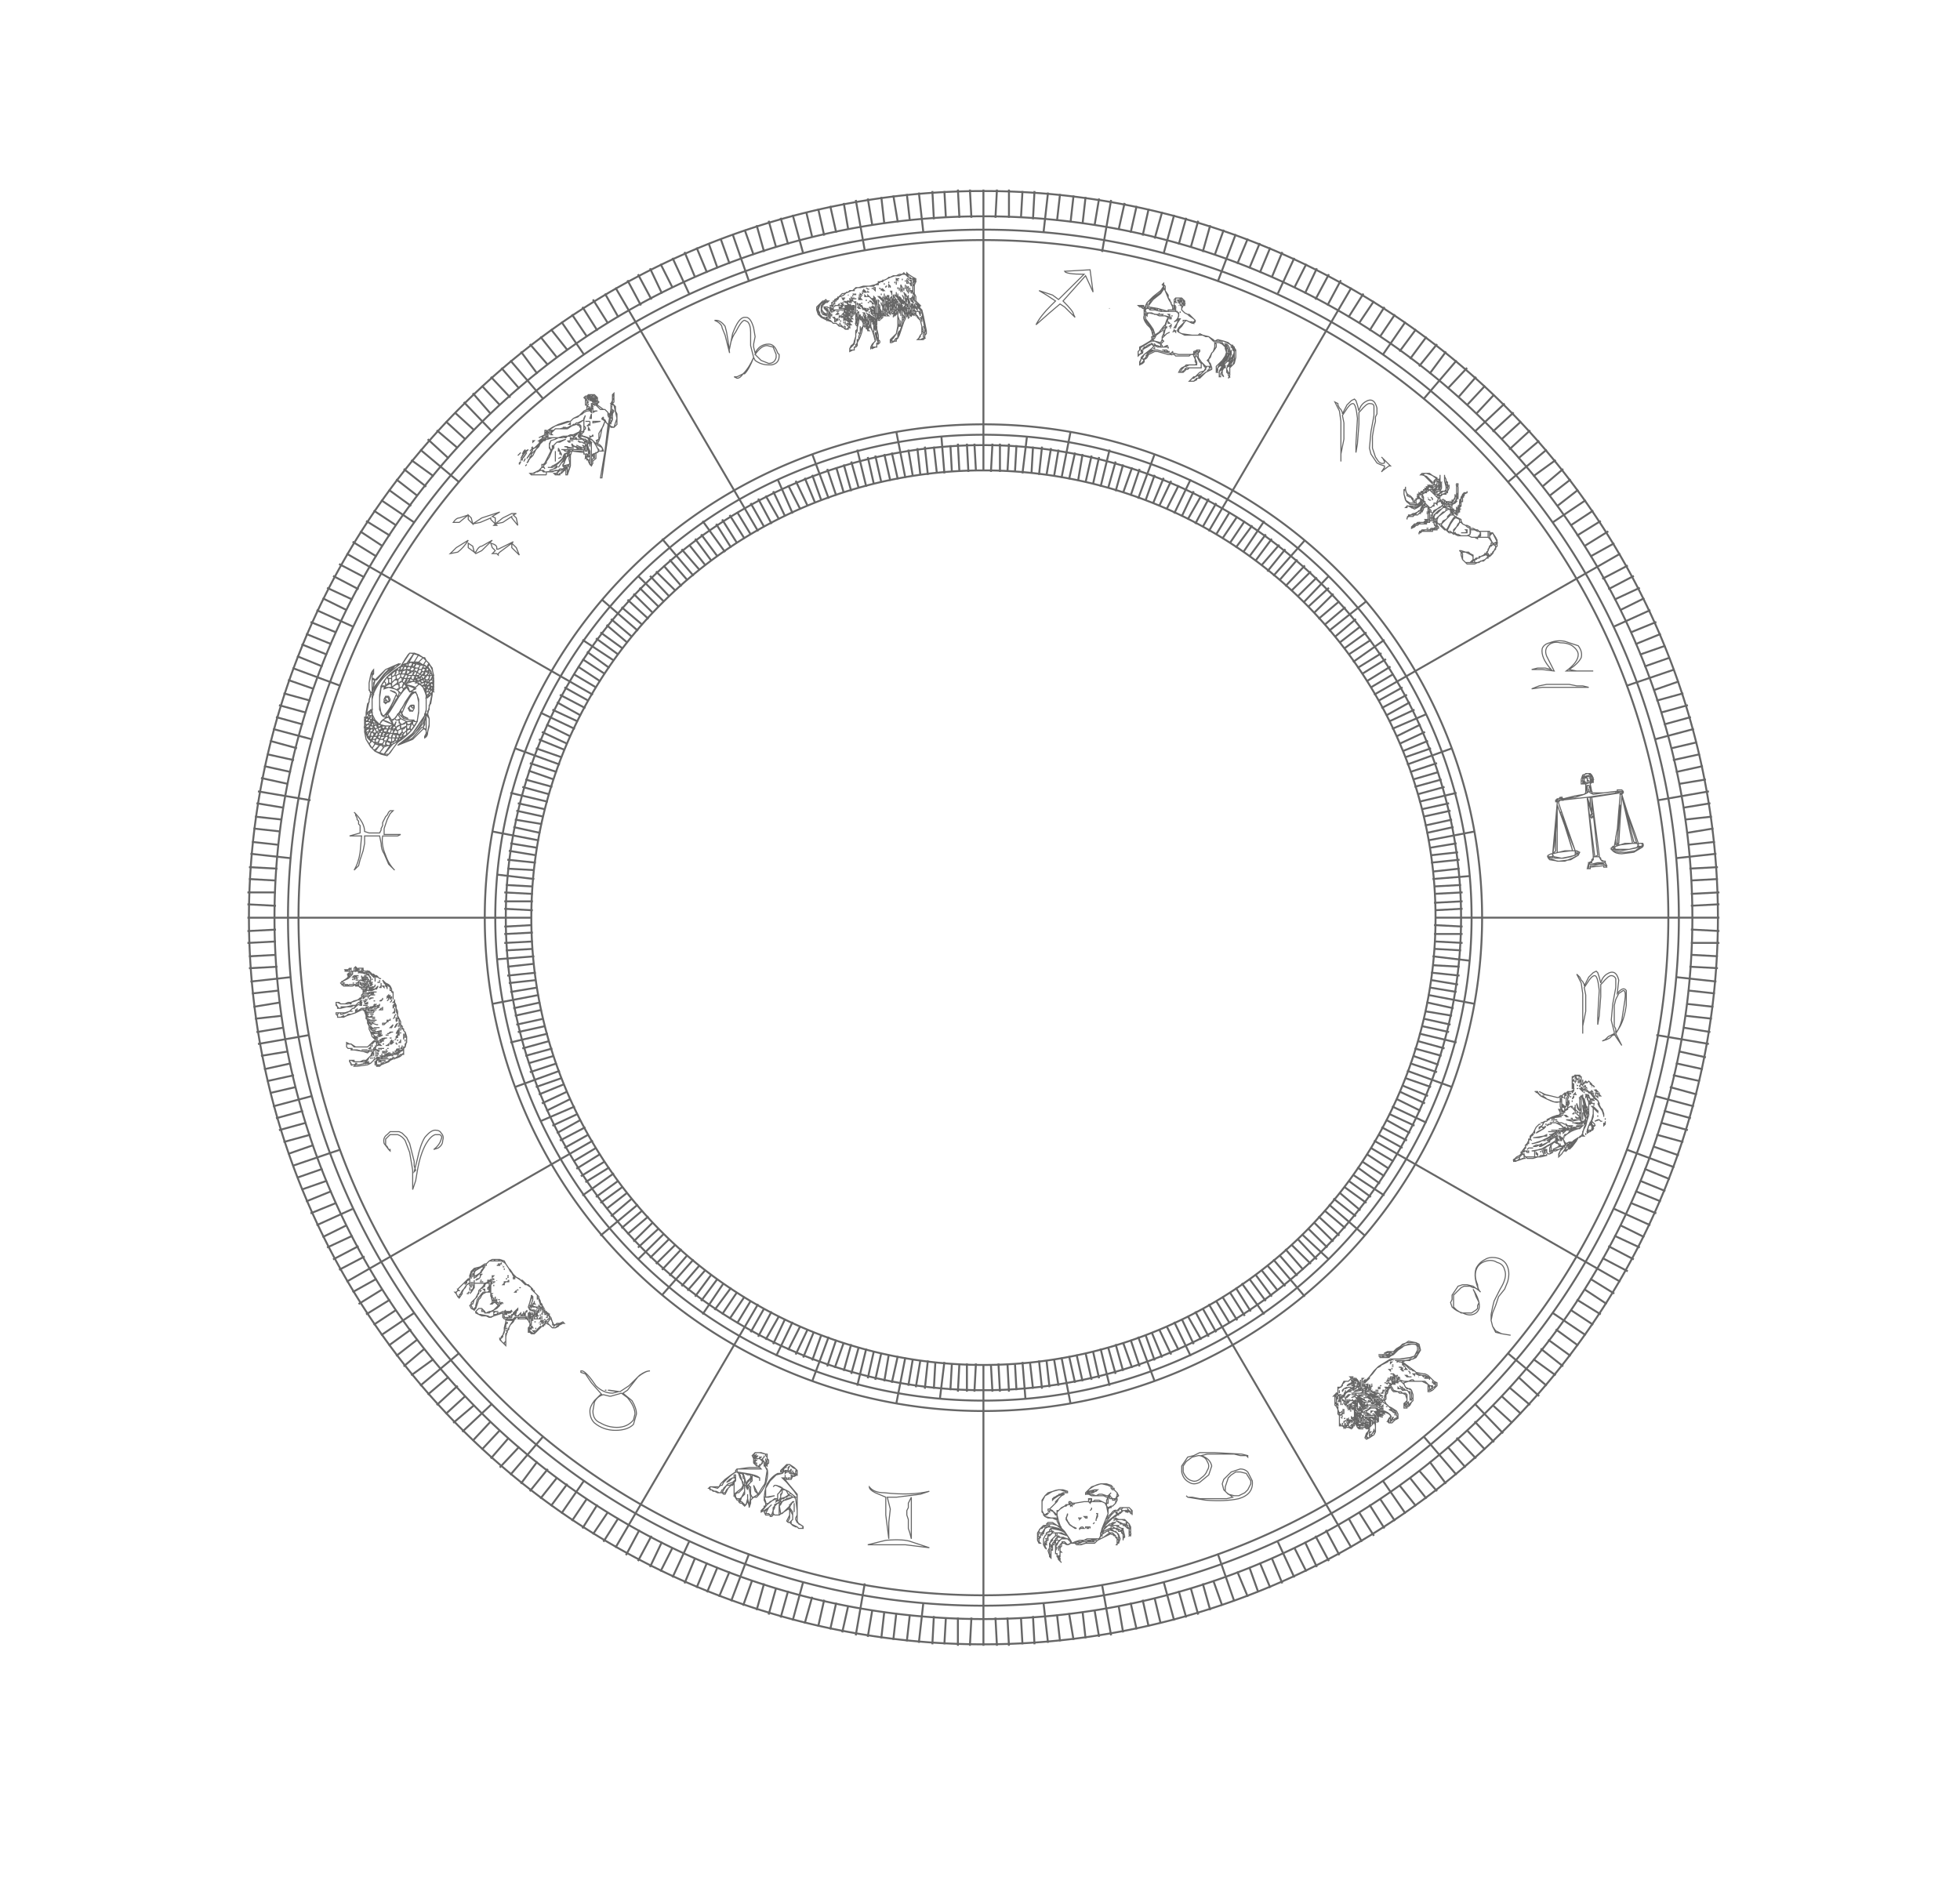 <?xml version="1.0" encoding="UTF-8" standalone="no"?>
<!-- <svg xmlns="http://www.w3.org/2000/svg" xmlns:xlink="http://www.w3.org/1999/xlink" viewBox="0 0 1080 1080" class="natal"> -->

<svg
   viewBox="-60 -55 980 940"
   class="natal"
   version="1.1"
   id="svg413"
   sodipodi:docname="trine-1-i.svg"
   width="980"
   height="940"
   inkscape:version="1.1.1 (26b7af14f2, 2022-01-19)"
   xmlns:inkscape="http://www.inkscape.org/namespaces/inkscape"
   xmlns:sodipodi="http://sodipodi.sourceforge.net/DTD/sodipodi-0.dtd"
   xmlns="http://www.w3.org/2000/svg"
   xmlns:svg="http://www.w3.org/2000/svg">
  <sodipodi:namedview
     id="namedview415"
     pagecolor="#ffffff"
     bordercolor="#666666"
     borderopacity="1.0"
     inkscape:pageshadow="2"
     inkscape:pageopacity="0.0"
     inkscape:pagecheckerboard="0"
     showgrid="false"
     width="980px"
     inkscape:zoom="0.90509668"
     inkscape:cx="313.22621"
     inkscape:cy="238.09611"
     inkscape:window-width="1288"
     inkscape:window-height="704"
     inkscape:window-x="72"
     inkscape:window-y="27"
     inkscape:window-maximized="1"
     inkscape:current-layer="g5518"
     height="940px" />
  <style
     id="style2">
          @font-face {
  font-family: 'astrostyle';
  src:url('../fonts/astrostyle.eot');
  src:url('../fonts/astrostyle.eot?#iefix') format('embedded-opentype'),
    url('../fonts/astrostyle.svg#astrostyle') format('svg'),
    url('../fonts/astrostyle.woff') format('woff'),
    url('../fonts/astrostyle.ttf') format('truetype');
  font-weight: normal;
  font-style: normal;
  }

/** Natal Card **/
        #circle circle {
            fill: none;
            stroke: #575757;
            stroke-width: 1px;
            }
        #line path {
            fill: none;
            stroke: #575757;
            stroke-width: 1px;
            }
        ellipse {
          fill: none;
            stroke:#fe0c00;
            stroke-width: 1px;
      }
        #znaki-big, #znaki, #sun, #znak, #housenumber {
            letter-spacing: 0;
            word-spacing: 0;
            line-height: 125%;
            font-family: astrostyle;
            }
        #znaki-big {
            font-size: 64px;
            fill: #4d4d4d;
            }
        #znaki {
            font-size: 40px;
            fill: #4d4d4d;
            }
        #znak text {
            font-size: 18px;
            fill: green;
            }
        #housenumber text {
            font-size: 14px;
            fill: green;
            }
        #sun {
            font-size: 100px;
            fill: green;
            }
        #dot circle {
            fill: #00e200;
            }
        #dot-4 circle {
            fill: #f80000;
            }
        #house path {
            stroke: lime;
            }
        </style>
  <!-- Дома -->
  <!-- /Дома -->
  <!-- Планеты -->
  <!-- /Планеты -->
  <!-- Аспекты между планетами -->
  <defs
     id="defs355">
    <ellipse
       id="ellipse20"
       cx="357.938"
       cy="102.644"
       rx="30.587"
       ry="15.314" />
  </defs>
  <!-- Соединение -->
  <!-- Соединение -->
  <!-- Оппозиция -->
  <!-- Трин -->
  <!-- Квадрат -->
  <!-- Квадрат -->
  <!-- Квадрат -->
  <!-- Секстиль -->
  <!-- Секстиль -->
  <!-- Секстиль -->
  <!-- Секстиль -->
  <!-- Секстиль -->
  <!-- Секстиль -->
  <!-- Полуквадрат -->
  <!-- Полуквадрат -->
  <!-- Полуквадрат -->
  <!-- Полусикстиль -->
  <!-- Полусикстиль -->
  <!-- Полусикстиль -->
  <!-- Квиканс -->
  <!-- Квиканс -->
  <!-- Квинтиль -->
  <!-- Квинтиль -->
  <!-- Квинтиль -->
  <!-- Квинтиль -->
  <!-- Септель -->
  <!-- Наногон -->
  <!-- Наногон -->
  <!-- /Аспекты между планетами -->
  <g
     id="g3664"
     transform="translate(-53.1,-57.047)">
    <g
       id="g5518">
      <g
         fill="none"
         stroke="#666666"
         id="g78"
         transform="matrix(0.751,0,0,0.743,-108.475,-126.078)">
        <g
           stroke-width="0.7"
           font-family="Astrostyle"
           letter-spacing="0"
           word-spacing="0"
           id="g54">
          <g
             font-size="40px"
             id="g26">
            <path
               d="m 435,545 4,-4 8,-5 q -3,5 -7,8 z m 2,-21 q 2,-3 4,-3 l 6,-2 -6,5 z m 10,-2 v -3 l 2,2 1,4 z m 0,16 3,2 1,4 h 1 q 2,-4 4,-4 l 7,-4 -7,7 -4,2 -1,-1 -4,-3 z m 3,-13 6,-4 12,-4 -5,3 2,1 v 4 l 5,-4 6,-3 h 3 l -2,1 2,2 1,5 -4,-5 v -1 l -6,4 -5,1 1,1 h -2 l 1,-1 -3,-3 v -1 l -7,3 z m 12,13 q 4,1 4,3 v 1 h 1 l 2,-1 8,-4 -1,1 3,3 2,5 -5,-5 v -3 l -8,6 -1,1 v 1 l -1,-1 h -3 l 2,-2 -2,-2 z"
               aria-label="x"
               id="path2" />
            <path
               d="m 861,354 -17,1 q 1,2 13,2 l -4,4 -13,13 -4,-3 -9,-3 5,3 6,4 -3,3 q -7,7 -10,13 l 9,-8 7,-6 3,2 7,7 -1,-2 q 0,-2 -7,-9 l 15,-17 5,11 z m 13,26 q -54,13 0,0 z"
               aria-label="l"
               id="path4" />
            <path
               d="m 1061,486 h -1 l -4,3 -1,1 2,-3 v -1 l -3,-1 -2,-1 -2,-3 -2,-3 -1,-4 1,-11 2,-11 v -6 q 0,-2 -3,-2 -2,0 -6,5 l -1,1 v 8 l -1,13 -1,6 v -6 l 1,-17 q -1,-10 -3,-10 -2,0 -5,5 l -2,3 1,5 v 11 l -1,5 -1,5 v 5 -27 l -1,-7 -3,-6 2,1 v 1 l 1,2 1,1 1,2 v 1 l 1,-2 1,-2 1,-2 2,-2 1,-1 2,-1 1,1 1,3 1,4 q 1,-4 4,-6 3,-2 5,-1 2,1 3,5 v 4 l -1,2 v 3 l -1,4 -1,6 v 8 l 2,6 2,3 q 2,2 4,1 v -1 l -1,-2 -1,-1 z"
               aria-label="k"
               id="path6" />
            <path
               d="m 1155,636 5,-2 5,-1 h 15 l 5,1 h 4 l 4,1 h -31 z m 0,-13 4,-1 h 5 l 4,1 q -7,-8 -6,-14 1,-3 5,-4 5,-2 10,-1 l 9,3 q 3,4 2,8 -2,4 -8,8 l 5,1 h 11 -18 q 8,-6 8,-11 0,-3 -4,-6 -3,-2 -8,-2 -4,-1 -7,1 -4,3 -2,8 l 5,10 -8,-1 z"
               aria-label="j"
               id="path8" />
            <path
               d="m 1185,828 1,1 1,1 1,2 1,1 1,2 v 1 l 1,-2 1,-2 1,-2 2,-2 1,-1 2,-1 1,1 1,3 1,4 q 1,-4 4,-6 3,-2 5,-1 2,1 3,5 l -1,9 q 4,-5 6,-2 v 10 q -1,8 -4,14 l -3,5 4,8 -2,-3 -2,-3 -1,-2 v 1 h -1 l -1,1 -1,1 -2,1 -3,1 2,-1 2,-2 2,-1 2,-1 v -1 l -2,-8 1,-11 2,-11 v -6 q -1,-2 -3,-2 -2,0 -6,5 l -1,1 v 8 l -1,13 -1,6 v -6 l 1,-17 q -1,-10 -3,-10 -2,0 -5,5 l -2,3 1,5 v 11 l -1,5 -1,5 v 5 -27 l -1,-7 z m 26,39 q 2,-1 4,-8 l 2,-13 q 1,-7 -1,-7 l -3,2 -2,4 -1,4 v 14 l 1,2 z"
               aria-label="h"
               id="path10" />
            <path
               d="m 1120,1041 q -4,-9 -2,-15 2,-4 6,-6 3,-2 8,-1 4,1 6,4 3,5 1,12 l -2,5 -4,5 -2,6 -2,5 -1,5 1,4 2,3 4,2 6,1 -6,-1 -4,-1 -2,-4 -1,-4 v -4 l 1,-5 1,-4 2,-4 2,-4 q 5,-8 3,-13 -1,-4 -5,-5 -3,-2 -7,-1 -4,1 -6,4 -3,5 0,12 0,3 2,5 l -1,-1 -1,-1 -2,-1 h -1 l -2,-1 h -4 l -2,1 -2,2 -1,1 -2,2 v 8 l 2,2 3,2 h 7 l 3,-2 1,-1 v -2 l 1,-2 -1,-2 -1,-2 -1,-3 -1,-2 q 5,8 4,13 -1,3 -4,4 -3,1 -7,-1 -4,-1 -7,-4 l -1,-3 1,-2 v -3 l 2,-3 2,-3 3,-1 h 3 l 4,1 z"
               aria-label="g"
               id="path12" />
            <path
               d="m 944,1150 18,1 4,1 v 1 l -1,-1 h -4 l -4,-1 h -18 l -4,1 q 6,2 7,7 l -2,6 -6,5 q -4,2 -7,0 -4,-2 -5,-7 v -4 l 2,-3 2,-3 4,-1 4,-2 z m -11,2 -4,1 -4,3 -2,3 v 4 q 2,5 6,6 3,1 6,-2 3,-2 4,-5 2,-3 0,-6 -1,-3 -5,-4 z m 28,9 q 3,0 5,2 l 3,6 q 1,9 -9,12 -9,2 -22,1 l -12,-2 -1,-1 1,1 h 3 l 5,1 h 18 l 4,-1 -4,-3 -2,-2 -1,-4 1,-3 2,-2 3,-3 3,-1 z m 0,2 h -3 l -3,2 -2,2 -1,3 -1,3 v 3 l 2,2 4,1 h 3 l 2,-1 2,-1 2,-2 1,-2 1,-2 v -2 l -3,-5 z"
               aria-label="f"
               id="path14" />
            <path
               d="m 722,1212 h -9 l 12,-3 q 12,-1 17,1 l 12,4 -16,-2 z m -8,-39 q 3,4 10,4 18,2 30,-1 l -6,2 -8,1 -8,1 h -6 l 2,8 -1,9 v 11 l -2,-16 v -12 l -7,-3 q -4,-2 -4,-4 z m 28,7 v 28 l -1,-4 -1,-3 v -6 l -1,-3 v -3 l 1,-2 v -3 l 1,-2 z"
               aria-label="d"
               id="path16" />
            <path
               d="m 522,1096 v -1 h 1 q 3,1 9,10 5,5 11,5 l 4,-1 -7,-1 h 1 l 7,1 6,-4 7,-7 q 4,-3 7,-3 -3,0 -8,4 l -7,9 -3,2 6,5 q 3,5 3,9 l -2,7 q -4,4 -12,4 -8,0 -14,-5 -3,-3 -3,-8 0,-3 3,-7 l 4,-4 h 1 l -7,-8 -4,-6 z m 8,26 q 0,6 5,8 5,3 11,3 7,0 11,-5 l 1,-4 q 0,-5 -5,-11 l -4,-3 -7,2 h -1 l -4,-1 q -4,1 -6,5 z m 8,-14 h 1 z"
               aria-label="s"
               id="path18" />
            <path
               d="m 424,946 q 4,-3 5,-7 1,-2 -1,-3 h -3 q -3,1 -6,6 -4,7 -6,19 l -1,6 -2,6 v -13 l -2,-12 -3,-8 q -2,-3 -5,-4 h -5 l -1,1 -2,2 v 4 l 1,1 1,2 h 1 v 1 l -1,-1 -3,-4 q -1,-4 2,-6 l 2,-2 h 6 l 2,1 3,3 2,4 1,4 1,4 1,4 v 3 l 1,3 -1,1 2,-8 q 2,-10 5,-15 4,-5 7,-5 3,0 4,2 2,2 1,5 0,3 -3,5 z"
               aria-label="a"
               id="path20" />
            <path
               d="m 368,735 7,-2 v -5 l -1,-1 v -2 l -1,-1 v -1 l -1,-2 v -1 l -1,-1 q 7,7 7,13 l 3,1 h 7 l 1,-2 v -1 l 1,-2 v -2 l 1,-2 1,-2 1,-1 1,-2 1,-1 h 2 l -2,2 -2,4 -1,3 -1,3 v 4 h 11 l -2,1 h -10 q -1,6 2,13 2,6 6,10 l -4,-4 -3,-7 q -2,-3 -2,-7 l -1,-5 h -10 v 5 l -1,5 -2,6 -1,4 -3,3 q 3,-5 4,-12 l 1,-11 h -7 z"
               aria-label="c"
               id="path22" />
            <path
               d="m 611,388 h 1 q 3,0 6,4 l 1,4 1,6 1,8 -3,-12 -2,-5 q 0,-2 -3,-4 z m 10,19 2,-10 q 4,-11 8,-11 h 1 q 3,0 5,7 l 1,6 -1,5 v 2 l 1,4 q 3,-6 9,-6 4,0 6,6 l 1,1 v 1 q 0,5 -5,6 h -2 q -5,0 -9,-3 l -1,-2 q -3,8 -6,11 h -1 q 4,-4 7,-11 l -2,-8 v -9 q 0,-5 -2,-7 l -2,-1 q -2,0 -6,8 -3,4 -4,11 z m 3,19 h 2 l 4,-2 q -2,3 -4,3 z m 14,-15 4,4 5,2 q 4,0 5,-4 v -2 l -2,-5 -4,-1 q -4,0 -8,6 z"
               aria-label="v"
               id="path24" />
          </g>
          <g
             font-size="64px"
             id="g52">
            <path
               d="m 540,459 -2,18 -2,17 2,-16 2,-15 1,-7 1,-3 v -5 l -1,6 -1,6 v -2 l -1,-1 -1,-1 -2,5 -1,5 -1,3 -1,2 q 3,1 4,5 h -3 l -1,1 h -1 v 4 q -3,2 -2,3 l -1,2 -1,-1 -1,-2 v -1 h -1 v -1 h -1 v -3 h -1 v -1 l -8,-1 -1,3 v 7 l -2,5 v 1 h -1 v -3 h -1 l -1,1 -1,1 h -1 v 1 h -3 l -1,-1 h 2 l 1,-2 -8,1 v 2 -2 h -2 l -1,-1 h -1 l -2,1 h -1 l -1,1 h -2 v 1 h 10 -10 l -1,-1 h 2 l 2,-1 2,-1 1,-1 1,-1 v -2 h 1 l 1,-1 3,-6 1,-2 -1,-3 v -2 l 1,-2 3,-1 1,-1 h -3 l -3,1 h -1 l -1,1 h -1 l -1,1 -1,1 -3,4 -2,4 -2,2 -2,3 1,-1 v -1 l 1,-1 v -1 l 1,-1 v -1 l 5,-5 q 1,-3 4,-5 l 1,-1 q -1,0 0,0 l -4,2 h -1 l 3,-2 2,-1 v -1 l -3,1 -2,1 2,-1 2,-1 v -3 q 0,-1 0,0 h 1 l 1,2 v 3 h 7 l 3,-1 h 3 l 2,-1 h 2 l 2,-1 2,-1 1,-2 -1,-2 -2,-1 -3,1 -3,2 h -8 l -2,2 -1,1 v -2 h -1 v 3 -1 l -1,-1 v -1 l 3,-2 4,-2 3,-1 3,-1 h 2 l 2,-2 3,-1 2,-2 2,-2 2,-1 h 3 -3 v -3 h -1 v -4 l -1,-1 1,-1 h 1 l 3,-1 h 2 l 2,2 v 2 l 1,1 -1,1 -1,1 h 1 l 4,3 h 1 l 1,1 1,1 1,2 v 1 -2 l 1,-1 v -6 l 1,-2 v -4 l 1,-1 v 6 l -1,1 2,2 v 3 l 1,2 v 7 l -2,2 -3,-1 -5,35 h -1 l 3,-18 z m -34,32 1,1 1,-1 h 1 v -1 h 1 v -1 l 2,-1 h -2 l -1,1 h -1 l -1,1 -1,1 h -1 v 1 h 1 z m 8,-10 1,-3 -2,2 1,-2 1,-2 h 9 -1 1 v -1 h -7 l -1,1 h -1 l -1,1 -1,1 v 1 l -1,2 -2,5 4,-1 v 2 -2 l -1,1 v 6 l 2,-6 z m -11,9 2,-1 h 2 l 1,-1 h 2 l 1,-1 -1,-1 v -1 l 1,-1 v -2 l 1,-3 -1,1 q -4,5 -8,7 h -3 2 l 1,-1 q 5,-2 8,-7 l 1,-1 1,-1 -2,1 -1,2 5,-5 -2,1 h -2 1 l -2,-1 h -1 10 l 2,-1 h -2 1 l -2,-1 h -2 1 l -1,-1 v -1 q 1,2 3,2 l 2,1 2,1 -2,-2 -2,-1 2,1 3,1 v -1 l -1,-1 2,1 -1,3 v 2 h 2 l 1,1 v -3 l -1,-4 v -2 h -1 l -1,-1 2,1 1,4 1,4 v -2 l -1,-2 v 3 l 1,1 v 7 h 1 v -14 h -1 v -1 h -1 l 1,1 v 2 -2 h -1 v -1 h -1 v -1 h -2 l -1,-1 h -8 v -1 l 3,1 h 5 l -1,-1 -2,-1 1,1 3,1 h 1 l 1,1 h 1 l 1,1 h 1 l -1,-1 -1,-1 h 1 v 1 l 1,2 v -1 9 l 1,-1 3,-1 1,-2 -1,-1 -1,-2 -2,-3 -3,-2 -3,-1 h -3 l -1,-1 3,1 v -1 1 l 6,2 1,1 1,1 1,1 1,-2 h -1 l 2,-1 v -4 l 3,-5 1,-3 -1,-1 v -1 l -1,1 1,-2 -1,1 2,1 1,2 1,1 1,-1 v -4 h -1 1 l -1,-1 v -2 l -1,-1 -1,-1 h -3 l -1,-1 -1,-1 -1,-1 h -1 1 v -1 h -1 v -1 h 1 v 1 h 1 v 1 -2 l -2,-1 -2,-2 -3,-1 1,-1 h 1 l -1,1 h 3 -2 1 v 1 h 1 v -1 1 l 1,1 v -1 1 l 1,-1 v 1 h -1 l 1,1 v -1 1 h 1 v -1 l -2,-2 -2,-1 -3,1 1,1 3,1 1,1 h 1 -2 1 v 2 -1 2 l -1,-1 v 1 h -1 v -1 h 1 v -1 h 1 l -1,-1 v 1 q -1,0 0,0 0,1 0,0 l -1,-1 h -1 v -1 l 2,1 -2,-2 v 1 h -1 v 1 -1 l -1,-1 h -1 q -1,0 0,0 v 1 h 1 v 1 h -1 1 l 1,1 -1,1 v -1 2 l 1,1 h -1 v 2 h 1 v -1 h 1 v 1 l 1,-1 v -1 l 1,1 -1,1 v 1 -1 l -2,1 h -1 l -2,1 -1,1 -2,1 q 1,0 0,0 l -4,2 -2,2 -6,2 -4,1 -3,2 -1,1 v 1 -1 h 2 l -1,1 2,-1 1,-1 h 3 l 4,-1 h -2 q 3,1 5,-1 h 1 l 1,-1 h 1 l 1,-1 h 2 l 3,-2 v -1 l 1,-2 -1,3 v 4 l 1,1 v 1 l -1,1 v 1 l -1,1 -1,1 h -1 1 v -1 l -1,1 v -1 h 1 v -1 l -2,1 -1,1 -1,1 -1,1 v -1 l 2,-1 h -2 l -1,1 1,-1 h 2 v -1 l -2,1 h -1 l -1,1 h -2 l -1,1 h -1 1 v -1 l -2,1 h -3 l -2,1 -3,1 -1,3 v 2 l 1,1 v 2 l 1,-3 v -2 2 l 1,-2 2,-2 3,-1 3,-1 -2,1 -2,1 h -2 l -1,1 -1,1 v 2 l -1,1 -2,5 -2,3 v 1 l -1,1 v -1 l -1,2 v 1 h -1 l -1,1 v 1 h 2 l 1,1 z m 3,-4 q 1,1 -2,2 l -3,1 3,-1 z m -9,0 1,2 z m 14,-5 q 0,2 -2,3 l -2,3 2,-3 z m -6,-5 v 7 z m 4,4 -2,1 z m -1,-3 v -1 h -1 v -2 l 2,4 v 1 -1 h -1 z m 17,-1 v -5 l -1,-1 2,3 v 3 z m -14,-3 6,1 q 1,0 0,0 h -4 v -1 z m 9,-4 2,1 h 1 l 1,1 -1,-1 h -2 z m -7,0 2,1 h -1 z m 1,0 h 3 z m 5,-2 v 1 l -1,-1 z m 9,-1 q 1,1 2,-1 v 1 h -1 l -1,1 z m -1,-4 v -2 q 1,0 0,0 l 1,2 z m 1,-6 v 3 -1 h -1 v 1 h -1 l 2,-1 z m -13,1 v 1 h -1 z m 15,-1 h 5 l -5,1 z m -4,0 h 2 -3 z m -1,-1 z m 3,-1 1,-3 v 3 z m 2,-5 v -2 3 l 1,-1 h 2 -1 l -2,1 z m 0,0 z m -2,0 h 1 v 1 z m 0,-3 v 1 z m 1,-1 1,1 h -1 z m 0,0 z m -2,-1 v 1 z m 6,-1 v 1 z m -1,0 q 0,-1 0,0 z m -4,-1 z m 0,-1 v 1 z m -2,0 z m 5,-1 v -1 z m -3,-1 q -1,0 0,0 z m -16,47 v 2 h 1 z m 0,1 h -1 l 1,1 z m 0,-1 h -2 1 v 1 h 1 z m 17,-3 1,-2 1,-1 v -2 l -1,1 1,2 v -1 l -2,-1 v 5 q 1,0 0,0 z m -1,-4 -1,1 h -1 l -1,1 h 1 l 1,1 h 1 z m -1,0 -1,-1 v 1 l -1,2 1,-1 z m 3,0 z m 3,-7 v -1 h -1 v 1 l 1,2 1,2 h 2 q 1,-2 -1,-3 z m -33,-4 v -4 l -1,-1 v -1 h -1 1 v 2 l 1,1 z m 0,-2 h -1 v 1 z m -1,0 v -2 z m 0,-3 -1,1 h 1 z m 25,-1 v -7 l -4,2 v 1 h 1 l 1,1 v 4 h 1 z m 20,-2 1,-3 1,-3 -2,-9 -1,-1 h -1 l 1,1 h -1 v 1 h 1 -1 v 1 h 1 -1 v 1 h 1 l 1,1 -1,2 v 4 l -1,2 v 1 -3 1 l -1,2 1,2 z m -1,-12 -1,5 1,2 z m -15,-1 -1,1 h 1 z m 15,-3 v -2 l 1,-2 v -3 l -1,3 z m -17,-1 q 0,-1 0,0 z m 1,-2 v -1 h -1 z m -42,45 1,-1 z m -3,-3 -1,1 v 1 z m 2,0 1,-2 z m -2,-1 2,-2 2,-3 -3,4 v 1 z m 8,-7 -1,2 -3,4 z m -3,0 -3,3 -2,3 1,-2 2,-3 z m -5,2 -1,1 -1,1 z m 3,-2 -1,1 -1,2 z m 3,1 1,-1 1,-1 h 1 l -2,1 z m 3,-2 2,-2 2,-2 h 1 v -1 l -2,1 3,-2 v 1 h -1 1 l -2,1 -2,3 z m -2,0 1,-1 z m 2,-5 -1,1 v -1 z m 5,-2 1,-1 z m 6,-3 1,1 h -1 z"
               aria-label="S"
               id="path28" />
            <path
               d="m 716,407 v -2 1 l -1,1 v -1 l 1,-2 2,-2 v -1 l -1,-4 -1,-2 -1,-2 -1,-1 v 1 l -1,1 -1,-1 1,1 1,1 h -1 l -1,-3 h -1 v 1 -4 l 1,1 v 1 -3 2 -1 l -1,-2 -1,-3 1,2 1,2 q 1,0 0,0 v -2 l -1,-1 1,2 1,2 v 5 -1 l 1,-1 v -1 l -1,-2 v -1 1 -3 1 -2 3 l 1,2 v -3 l -1,-3 -1,-1 1,1 h 1 l 2,2 2,2 v 3 l 1,-1 -1,-2 v -1 1 h 1 l -1,-1 -1,-1 1,1 h 1 v 1 -2 h -1 v -1 h -1 l -1,-1 -1,-1 1,1 1,1 -1,-1 v -1 h -1 1 l 2,1 v 1 h 1 l 1,1 v -1 h -1 2 v 1 h 1 v -1 h -1 l -2,-1 -1,-1 v 1 h 1 l 1,1 -1,-1 -2,-1 v -1 l 1,1 -1,-1 -1,-1 v 1 l -1,-1 -1,-2 2,2 h 1 -1 l 2,1 v 1 -1 l -1,-2 -2,-1 h 1 l 1,1 v -1 h -1 1 l 1,1 v 2 -1 q 1,0 0,0 v -2 1 -2 q 1,-3 -1,-5 v -1 l 1,1 v 2 l 1,1 v -2 9 l 1,1 h 1 -1 v -1 1 -3 3 h 1 l 1,2 -1,-2 -1,-2 v -7 2 l 1,1 v 2 l 1,2 h 1 v -1 l 1,-1 v -2 l 1,-1 v -3 l -1,-1 h 1 v 1 -2 l 1,1 v 1 h 1 v 1 -1 l -1,-1 1,1 v -1 l -1,-2 v 1 h 1 q 0,1 0,0 v -1 2 l 1,3 v -3 5 -5 l 1,-1 v 1 l 1,2 v -1 l 1,1 v 1 h 1 l -1,-1 v -1 h -1 v -3 q 0,-1 0,0 l 2,4 v 5 -2 l 1,-1 v 1 l 1,2 v 1 l -1,-1 1,2 h 1 v 3 -2 2 -2 h -1 v -1 l -1,-1 v 4 l 1,3 v 2 l -2,7 -2,3 -2,2 q 0,1 0,0 l 1,-1 v 1 h -1 3 v -1 l 1,-1 h 1 v -1 l 3,-8 v -2 l 2,-4 -1,-3 -1,-1 -1,-1 -1,-2 v -1 1 l 2,3 h 1 v 1 l 1,2 v 3 l -1,2 -1,3 -2,6 -1,2 -1,1 v -1 2 h -1 l -2,1 h -1 v -2 l 1,-1 1,-1 2,-2 1,-5 v -8 l -1,-1 v 1 l -1,1 v -1 l -1,1 v 1 -1 l 1,-2 -1,1 1,-1 v 1 l 2,-2 v -2 l -1,1 v 1 q 0,1 0,0 v -2 1 l -1,1 1,-1 -1,1 -1,1 -1,1 1,-1 1,-1 h -2 v 1 h -1 v 1 l -1,-1 h -1 v 1 l 1,1 h -1 v -1 h -1 v -1 h -1 v 1 l 1,1 h -1 l -1,-1 v 1 q 0,1 0,0 l -1,-1 v 1 h 1 v 1 l -1,1 v -1 h -1 v 1 q 0,1 0,0 v 1 h -1 v -1 h -1 v -1 h -1 1 v 2 q 0,1 0,0 v 3 l -1,1 h 1 v 2 l 1,4 v 3 l 1,1 v 1 l -1,1 h -1 v 2 h -1 z m 3,-1 v -3 1 l 1,-1 v -2 2 l -1,-2 -1,-4 v -1 l 1,2 v 2 l 1,1 -1,-2 v -4 l -1,-4 -2,-2 h -1 v 3 l 1,3 1,3 1,4 -1,1 -1,2 v 1 z m -2,-11 v -3 1 l 1,1 v -1 l -1,-1 v -1 l -1,-1 1,1 1,2 v 2 -1 h -1 v 2 z m 0,0 q -1,0 0,0 0,-1 0,0 z m -5,-2 1,-2 h -1 l 1,1 v -3 1 l -1,1 v 3 z m 24,-3 q 1,0 0,0 z m -21,1 v -4 1 h 1 l 1,2 h 1 l -1,-1 -2,-2 -1,-2 v 1 h 1 v 1 l -1,1 v 4 z m -3,0 v -1 z m 5,-2 v -1 l -1,-1 -1,-1 1,1 v 1 l 2,1 z m -1,0 v -1 1 h 1 z m -1,0 z m 6,-2 -1,-1 h -1 z m 0,0 v -1 h -1 1 z m 9,-2 q 0,-1 0,0 z m -7,-1 v -1 h -1 l -1,-2 v -2 h -1 l 1,1 v 2 l 1,1 v 1 -1 1 h 1 v 1 z m 5,-1 z m -5,0 v -1 1 l 1,1 z m 5,0 -1,-1 v 1 z m -3,0 z m 1,0 v -2 l 1,-1 -1,-1 v -1 l -1,-1 v 3 l -1,1 1,1 v -3 3 -1 2 -1 h 1 z m 0,-1 v -1 h -1 v -3 l 1,1 z m 0,-2 v -1 z m 2,3 z m -6,1 -1,-1 v -2 l -1,-1 v 1 l 1,2 v 1 z m 3,-1 v -1 z m 3,-2 h 1 v 1 h 2 v -2 1 h 1 q 0,-1 0,0 v -2 l -1,1 v 1 h -2 1 l -1,-3 v -1 2 h 1 l -1,-3 h 1 l -1,-1 h 1 l -1,-1 v 1 l -1,2 1,2 v 2 -1 l -1,1 v 1 z m 1,-3 z m -5,3 v 2 z m 3,0 v 1 h 1 v -1 1 -4 l -1,1 v -1 q 1,0 0,0 v 2 -1 l -2,-4 v 1 l 1,2 v -1 l -1,-1 1,2 1,1 v 3 z m 1,-1 z m 0,-1 v 1 z m 5,1 v -1 z m -3,0 v -1 1 q 0,1 0,0 z m 2,0 q 1,0 0,0 z m -2,0 z m 1,-1 h 1 v -2 l -1,-1 v 4 z m -1,0 v 1 z m 1,0 -1,-2 v 1 z m 0,0 v -2 z m -13,1 h -1 z m -1,0 z m 10,-3 v -1 1 h 1 -1 l 1,-1 q 0,1 0,0 h -1 l -1,-2 -1,-1 q 0,-1 0,0 v 2 l 1,1 v -1 1 q 0,1 0,0 l 1,1 v 1 z m 3,-1 v -1 2 z m 1,1 v -1 h -1 z m -11,1 q 1,0 0,0 v -1 z m 10,-3 z m 1,-1 z m -2,0 v -1 z m 17,27 1,-1 1,-2 1,-1 v -5 l -1,-4 -2,-2 v -1 h -1 v -1 l -1,-1 h 1 v 1 l 1,1 2,3 1,4 1,3 -1,1 v 1 l -1,1 v 1 l -1,1 v 1 h 1 l 2,-1 h 1 l -1,-1 v -3 h 1 v 2 l 1,-1 v -1 l -1,-2 -1,-6 -1,-6 -1,-1 -2,-2 v -1 l -1,-1 v -3 1 h -1 v -2 1 h -1 l 1,-1 v -3 1 -2 q -1,0 0,0 v -6 l -1,-2 v -1 h -2 v -1 l 1,1 h 1 l 1,1 v -1 2 h 1 l -1,-2 -1,-1 -3,-2 h -1 l 1,1 v 1 l -1,-1 -1,-1 h -2 l -2,1 h -4 l -2,1 h -1 l -1,1 -2,1 h -1 v 1 h -2 l -1,1 v 1 h -2 l -1,1 h -4 l -5,1 h -2 l -2,1 v 1 h -2 l -2,1 h -1 l -1,1 -1,1 -2,1 h -1 l -1,2 h -1 v 1 h -1 v 1 -1 2 h -1 v 2 -1 h -1 l 1,1 v 1 -1 1 h -1 1 v 1 l -2,-2 v -1 h 1 v -1 1 -2 h 1 v -1 h 1 v -1 l 2,-1 v -1 1 l 1,-1 2,-2 h 1 l 3,-1 1,-1 h 2 l 1,-1 1,-1 h 2 l 3,-1 h 4 l 4,-1 2,-1 v -1 h 1 v 1 -1 l 3,-1 2,-1 2,-1 3,-1 h 1 l 2,-1 h 2 l 1,-1 1,1 h 1 v -1 l 1,1 3,2 2,1 v 2 l -1,2 v 6 l 1,2 v 3 l 2,2 1,1 h -1 l 1,1 -1,-1 h -1 l 1,1 2,2 1,4 2,10 v 2 l -1,1 v 2 l -1,1 z m 1,-1 z m -2,-16 z m 0,0 h -1 z m 2,-6 -1,-1 v -1 2 z m -1,-1 h -1 l 1,1 z m -1,-1 z m -56,2 v -1 2 z m 1,-1 z m 2,-3 h -1 z m 1,-1 z m 2,-1 h -1 z m 6,-4 h 1 z m 0,41 v -2 l 1,-2 q 2,-1 2,-3 l 1,-3 v -4 l 1,-1 v -4 2 l -1,-1 v -1 h 1 -1 l 1,-1 1,-4 v -3 2 l 1,2 v -2 1 l 1,2 v 1 l 1,1 v 1 h 1 v -1 l -1,-1 -1,-2 1,1 1,2 v -1 l -1,-1 -1,-2 1,2 1,2 v 3 h -1 v -1 q 0,-1 0,0 l -1,5 -1,3 -1,2 -1,2 v 2 l -1,1 h -1 v 2 h -1 z m 3,-1 v -2 h 1 v -2 1 l 1,-2 v -2 h 1 l -1,1 1,-1 v -2 l 1,-3 1,-3 1,-1 v -2 l -1,-2 -1,-1 v 1 -2 l -1,-1 v 1 l 1,1 h -1 v 2 l -1,4 v 2 l -1,2 v 2 l -1,5 -1,1 -2,2 v 1 z m 4,-11 v -5 z m -1,0 v -1 z m 1,-4 v -1 z m 3,-4 v 1 z m -5,1 v -1 z m 1,-2 q -1,1 0,0 z m 42,11 z m -18,2 z m 2,-2 v -2 l 1,-2 v 2 h -1 z m 18,-3 v -2 l -1,-2 1,1 z m -17,-4 1,-2 v -2 2 -1 3 z m 15,-4 -1,-2 q -1,-1 0,0 l 1,1 v 2 z m 0,-1 v -2 1 z m -50,7 h -1 l -1,-1 -2,-1 h -1 l -1,-1 -1,-1 h -2 l -1,-1 -3,-1 -2,-1 -2,-1 -2,-2 -1,-3 v -2 l 2,-2 2,-2 h 1 l 1,-1 1,1 h 1 l -1,1 h -1 l -2,2 -1,2 1,2 2,2 h 1 v -2 l -2,-2 v -1 h 2 l 2,1 v -1 1 l 1,1 h -1 l 1,1 h -1 q 0,-1 0,0 v -2 l -2,-1 h -2 l 1,1 v 1 l 2,1 q 0,-1 0,0 l 1,1 v 1 h 1 -1 v 1 -1 h 1 v 1 h -1 v 1 h -1 v -1 h -1 l -3,-1 -1,-2 v -4 l 1,-1 1,-1 2,-1 h 1 -1 l -2,1 q -2,0 -3,2 l -1,3 1,2 v 1 l 1,1 1,1 q 0,-1 0,0 h 1 v 1 -1 1 h 1 v -1 1 -1 h 1 l -1,1 h 1 v -1 2 l 1,-1 v 1 h 1 l 1,1 1,1 h 2 l 1,1 h 2 l 1,1 1,1 2,1 1,-1 h 1 l -1,-1 -1,-1 v -1 1 h 2 l -1,-1 h -1 2 v 1 -1 h -1 1 v -1 h -1 l -1,-1 h -1 v -1 l -1,1 v -1 h 2 l 2,1 2,1 h -1 l -2,-1 v -1 h -2 l 1,1 h 1 l 1,2 1,1 h -1 v 2 h -1 v 1 z m 1,-4 z m -1,-3 h -1 z m -11,-1 v -1 h -1 v 1 z m -1,-1 v -1 h -1 l -2,-1 -2,-2 1,-3 v -1 1 l -1,2 2,4 2,1 z m 1,-1 -1,-1 v 1 z m -1,0 z m -6,0 -1,-3 v -2 l 1,-2 4,-2 h -2 l -2,2 q -2,3 -1,6 v 1 h 1 v 1 z m 55,2 v -3 1 l 1,1 v 1 h -1 v 2 z m -37,7 z m 49,-8 -1,-3 h -1 2 v 1 h 1 -1 v 1 z m 0,-2 h -1 z m -8,4 v -1 l -1,-4 v -2 1 l -1,-1 -1,-1 q -1,-1 0,0 l 1,-1 v -2 l -1,-1 v 2 l -1,-1 q 0,-1 0,0 v 1 -1 l -1,-2 -1,-2 1,1 1,2 1,1 v -1 l -1,-1 1,1 1,2 v 2 h -1 1 l 1,1 h 1 v 2 -3 h -1 l 1,-1 v -1 l -1,1 h -1 l 1,-1 -1,-1 v -1 h 1 v 1 -3 1 h 1 l -1,-2 -1,-2 1,2 h 1 v -1 2 l 1,3 v 5 q -1,0 0,0 v 1 -6 3 l 1,-1 v -1 5 l -1,2 1,1 v -2 q 1,0 0,0 v 1 -5 q 0,-1 0,0 l 1,1 v 2 -3 1 q 0,1 0,0 l 1,-1 h -1 l -1,-2 h 1 v 1 l 1,1 v -2 l 1,2 h 1 -1 l -1,-1 v 1 l 2,1 v 1 l -1,-1 -1,-1 v 1 q 0,-1 0,0 v 2 -1 l 1,1 v 1 -1 h -1 v -1 l -1,1 v 1 -1 1 l 1,2 -1,-1 v -1 1 l -1,1 v -1 h 1 v -1 l -1,1 v 1 h -1 v -1 l -1,-1 h 1 v -1 l 1,-1 -1,1 -1,1 z m 1,-4 1,-1 h -1 v 2 z m -1,0 v -1 z m 1,-4 v -2 l -1,-3 v 5 -2 3 h 1 z m -1,-2 z m 0,-3 v -1 1 q 0,1 0,0 z m 0,-1 v 1 z m 0,-1 v 1 z m 0,14 h 1 z m -42,7 v -1 z m 41,-8 v -3 l -3,-3 -1,-1 v -2 l -1,-1 -1,-2 -2,-2 h 1 l 1,2 v 1 h 1 v 1 l 1,1 v 1 l 1,1 q -1,0 0,0 v 1 q 0,-1 0,0 l 2,2 1,1 v 4 z m 2,0 h 1 z m -44,7 h 1 z m 46,-8 h 1 z m -38,6 v -1 l 1,-3 v -1 3 z m 34,-6 -1,-1 v -1 h -1 v -1 h -1 l -1,-2 -1,-2 v -1 1 -1 1 l 1,2 1,1 1,1 z m -41,7 v -1 z m -2,0 z m 3,-1 z m 15,-3 v 1 z m -19,3 h -1 z m 41,-7 v -1 2 z m 10,-1 h -1 z m -49,8 v -1 z m 1,-1 q 0,-1 0,0 v 1 q 0,-1 0,0 z m 4,0 -1,-2 -2,-1 h -1 1 l 1,1 h 1 l -1,-1 h -3 1 -3 l 2,-1 3,1 -1,-1 h -2 v -1 q -1,0 0,0 l 3,1 -1,-1 q 1,0 0,0 l -1,-1 h 1 l 1,1 1,1 -1,-1 -2,-1 -1,-1 3,1 q 0,1 0,0 h -1 l -1,-1 -1,-1 h -2 3 l -1,-1 h -3 q -1,0 0,0 v -1 l 2,1 h 2 v -1 1 h 1 l -1,-1 h 1 v 1 l -1,-1 v -1 l 1,1 h 1 l -1,-1 h 1 l 1,1 v 1 l 1,1 -1,-3 h -1 l -1,-2 h -1 1 -1 l -1,-1 1,1 h 1 l -1,-1 1,1 1,1 1,1 v 1 l 1,1 v 1 h 1 l -1,-1 -1,-1 v -1 l 1,1 h 1 l -1,-1 -1,-1 3,3 v 3 -2 l -1,-2 v -1 h 1 v 1 -1 1 h 1 v -2 6 -3 6 -1 1 -1 l 1,-1 v -1 1 h -1 v 1 l 1,-2 1,-1 -1,1 v 2 q 0,1 0,0 l -1,1 v 1 -1 2 -5 h -1 v -1 1 h -1 1 v 1 h -1 v -1 1 h -1 1 v -1 l -3,-2 v -1 1 l 1,1 2,1 h -1 l -1,-1 1,1 h -2 l 1,1 h 1 -1 v -1 1 h 1 -1 v 1 h 2 l -1,1 h -1 1 l 1,1 h -2 l 1,1 z m 0,-3 v -1 z m -2,0 v -1 z m 0,-1 h 1 z m -1,0 h -1 v -1 1 z m 1,0 v -1 z m 3,-2 v -1 z m 0,-1 h 1 z m -3,0 -1,-3 1,1 v 3 z m 3,0 h -1 z m -4,-2 h -1 l 1,1 v 1 h 1 z m 3,1 -1,-1 1,1 1,1 z m 2,0 h -1 v -1 1 z m -1,0 z m -4,0 -1,-1 v 1 h 1 q 0,1 0,0 z m 6,-1 q -1,0 0,0 0,1 0,0 z m -1,-1 -1,-1 1,2 v 1 z m -1,1 -1,-1 v 1 h 1 l 1,1 z m -2,1 v -1 l -1,-1 v 1 z m -2,-1 h 1 z m 6,0 v -1 z m 11,6 -2,-1 v -1 l 1,1 2,1 z m -21,3 z m 40,-7 v -1 1 h -1 v -1 h 1 z m 0,0 v -1 h -1 z m -40,7 v -1 z m 3,-1 z m -8,1 z m 1,0 q -1,0 0,0 v -2 h 1 v 1 h 1 v -1 l -1,1 z m 1,-1 v 1 z m -1,0 z m 45,-6 v -1 z m -18,2 h -1 z m -7,0 -1,-1 h 1 v 1 l 1,1 z m 24,-3 -2,-4 v -2 2 l 2,4 h 1 z m -42,7 z m 1,0 v -1 z m 3,-1 v -1 l 1,1 z m -4,0 z m 23,-4 -1,-1 v -1 l 1,1 z m -25,4 -1,-1 h 1 z m 2,-1 z m -5,1 v -1 z m 35,-6 v -2 l -1,-2 v -1 1 -1 1 l 1,2 v -5 2 -1 l -1,-1 -1,-1 -1,-1 h 1 l 2,3 -1,-1 v -1 l 1,1 v -2 2 l 1,1 v -5 5 h -1 1 v 3 q 0,1 0,0 v -2 1 l -1,3 z m 0,-1 v -1 h 1 -1 z m 0,-2 v -1 q 0,-1 0,0 v 2 z m -9,5 v -1 z m -24,3 q -1,0 0,0 0,1 0,0 z m 4,-1 h 2 -1 l -1,1 z m 49,-8 z m -52,9 q -1,0 0,0 z m 29,-5 v -2 1 z m -12,2 z m 4,-1 -1,-1 -1,-1 2,1 h -1 v -1 l 1,1 z m 7,-1 z m -6,1 -1,-1 -1,-1 h 1 v 1 z m 0,-1 v -1 q -1,0 0,0 v 2 z m -19,4 z m 20,-4 -1,-1 z m -18,3 h 1 z m -6,1 z m 54,-9 h -1 l -1,-1 -1,-2 q 1,2 1,0 v 2 h 1 v 1 z m -46,8 q 0,-1 0,0 z m -2,0 1,-1 v 1 z m 40,-7 -1,-3 -1,-1 h -1 1 v 1 l -1,-2 v -2 1 l 1,3 1,1 v 1 z m -43,7 h -1 q 1,0 0,0 l 1,-1 z m 13,-3 v 1 z m 13,-1 v -1 z m 2,-1 v -1 1 q 1,0 0,0 z m -28,4 1,1 z m 16,-2 z m 1,0 -1,-2 -1,-1 -1,-1 h 1 v 1 q 0,-1 0,0 h 1 l 1,2 z m 9,-1 v -1 z m -23,3 z m -6,1 z m 8,-2 h -1 1 q 1,0 0,0 z m 19,-3 -1,-1 z m 16,-3 -2,-3 v -1 1 l 1,1 z m 10,-1 v -1 l 1,-2 -1,1 v 1 z m -36,5 -1,-1 q 0,-1 0,0 z m 1,0 h -1 v -3 2 z m -12,2 q 0,-1 0,0 z m -4,0 h 1 z m 47,-7 -1,-1 v -2 1 l 1,1 z m -50,8 v -1 z m 4,-1 h -1 2 z m 28,-5 z m 22,-3 v -2 z m -25,3 -2,-3 -2,-2 h -1 v -1 l 3,3 1,1 v -1 l -1,-1 1,1 1,1 -1,-1 v -1 1 l 1,2 v 2 z m -23,4 h -1 z m -4,0 h 3 -3 v 1 z m -1,0 h 1 -1 1 q 0,-1 0,0 l -1,1 z m 18,-2 v -1 z m 34,-6 1,-1 v -1 2 z m -26,4 v -1 l -2,-1 h 1 l 1,1 1,1 z m 21,-4 -1,-2 1,2 v 1 z m -51,8 -1,-1 h 1 v 1 h 1 z m 0,0 h -1 z m 35,-5 q 1,0 0,0 z m 16,-3 v -1 z m -31,5 v -2 z m 15,-3 h -1 v -1 1 z m 3,0 v -1 z m -28,4 h -1 q 0,-1 0,0 h 1 v -1 h -1 z m 18,-3 h -1 z m 24,-4 -1,-3 1,2 z m -29,5 v -1 z m -13,1 v 1 z m 37,-5 -1,-2 v -2 2 z m -10,0 v -1 2 z m 20,-3 v -1 h -1 v 1 -2 h 1 v -1 2 l 1,2 z m 0,-2 -1,1 h 1 z m -47,9 h -1 1 v 1 h 1 z m 9,-1 v -1 2 z m -14,3 v -1 z m 13,-3 v -1 1 h 1 z m -11,2 1,-1 v 1 z m 4,-1 h -1 l -1,-1 1,1 z m 15,-2 v -1 z m 28,-6 -1,-1 v -3 q 0,-1 0,0 v 1 h 1 v -1 3 -1 3 z m -1,-2 z m -47,11 h -1 2 z m 8,-2 -1,-1 z m 2,-1 h -1 l 1,1 z m -5,1 h -1 z m 11,-1 z m 21,-4 z m 12,-2 v -3 z m -12,1 -1,-2 1,2 v 1 z m -28,5 h -2 1 l 1,1 z m 41,-6 v -1 h -1 1 z m -2,0 v -2 z m -37,6 z m 28,-4 z m -29,4 -1,-1 v -1 1 z m 0,-1 v -1 1 l 1,1 h -1 z m 1,1 v -1 z m 5,-1 h -1 v -1 z m 0,0 v -1 l 1,1 z m 14,-3 v -1 z m 14,-2 v -2 z m -7,1 v -2 1 z m -26,4 v -1 z m 32,-6 v 1 -5 l 1,2 v 1 l -1,1 v 1 z m -30,5 v 1 z m -1,1 v -1 h -1 1 z m 3,-1 h 1 z m 36,-6 v -2 l 1,-1 h -1 z m -6,1 v -2 1 q 0,-1 0,0 z m -29,4 h -1 1 v 1 z m 3,0 v -1 l 1,1 z m -7,1 z m 34,-6 v -3 z m -29,5 h -2 z m 25,-4 v -2 z m -38,6 h 1 z m 6,-1 v -1 1 h 1 z m -6,0 h 1 v 1 z m 15,-2 z m 22,-4 v -1 z m -36,6 h 1 z m 10,-2 h 1 z m 26,-4 v -1 q -1,0 0,0 z m -25,4 v -1 l 1,1 z m 1,-1 h 1 -1 1 z m 33,-5 v -1 z m -39,6 v 1 z m 1,0 -1,-1 z m 1,0 v -1 z m 18,-3 v -1 l 1,1 z m -25,4 z m 24,-4 v -1 z m 1,0 -1,-1 h 1 z m -23,3 q -1,0 0,0 0,1 0,0 z m 43,-7 v -2 z m -39,6 1,1 z m 27,-4 z m 11,-1 -1,-2 h 1 q 0,-1 0,0 z m -42,6 z m 13,-2 v -1 1 h 1 z m 11,-2 z m -23,4 z m 5,-1 z m 4,-1 v -1 1 h 1 z m 1,0 v -1 l 1,1 z m 7,-1 v -1 q 1,0 0,0 z m 3,-1 v -1 z m -12,2 h 1 z m 2,0 -1,-1 h 1 z m 7,-1 -1,-1 v -1 h 1 z m 10,-3 h -1 v -1 l 1,1 v 1 z m -1,1 v -1 q -1,0 0,0 z m 14,-3 z m 1,0 v -1 l -1,-1 h 1 v 1 -1 z m -17,3 v -1 z m 1,-1 h -1 z m 14,-2 v -1 1 h -1 v -2 l 1,1 z m -20,3 z m -10,1 1,1 z m 1,0 z m 5,0 v -1 z m 0,-1 v 1 z m 1,0 z m -4,1 -1,-1 1,1 h 1 z m 19,-3 v -1 z m 6,-2 v -1 z m -6,0 q -1,0 0,0 v 1 z m -2,1 z m 3,-1 q 0,1 0,0 z m -2,0 v 1 z m -7,2 v -1 z m 3,-1 v -1 z m 13,-3 v 1 z m -4,1 v -1 z m 0,0 v -1 z m 3,-1 h 1 z m -7,1 v -1 l 1,1 z m 1,-1 h -1 z m 0,0 h 1 z"
               aria-label="N"
               id="path30" />
            <path
               d="m 927,429 1,-1 1,-1 1,-1 h 1 l 1,-1 2,-2 3,-1 1,-2 -1,-1 -1,-2 h -1 v 3 h -8 l -1,1 h -1 l -1,1 -1,1 h -3 l 1,-2 1,-1 2,-1 1,-1 h 6 l 1,-1 -1,-1 v -2 l -1,-2 v -1 h -2 l -1,1 h -9 l -1,-1 h -4 l -7,-2 h -2 l -4,2 -1,2 -1,1 h -1 v 2 l -1,1 -2,1 v -1 l 1,-3 v -1 l 2,-2 5,-4 1,-1 1,-1 h -1 l -1,-1 -3,2 -2,1 -1,1 h -1 l 1,1 v 1 l -2,1 -1,1 v -3 l 1,-1 v -2 l 2,-1 5,-3 1,-1 2,1 4,1 1,-2 v -2 l 1,-2 v -2 l 1,-1 v -1 h -1 l -1,2 -4,3 -1,2 -1,1 -1,-1 v -1 h 1 l -1,-4 -2,-4 -3,-4 v -6 l 1,-2 h -2 1 v 1 h -1 l -1,-1 h -1 l -1,-1 h 4 -1 l 1,1 h 1 v -1 l 1,-2 4,-4 5,-4 2,-3 -1,-1 1,-1 v 1 l 1,1 v 3 l 2,3 v 2 l 1,2 1,1 v 1 l -1,-3 -1,-1 -2,-5 -1,-2 v 1 l -2,3 -5,4 -3,4 v 1 l 6,1 7,2 v -1 h 4 -1 v -2 l -1,-2 1,1 v 2 h 1 v 1 h 1 v -1 h -1 v -6 l 1,-1 h 3 l 2,1 1,1 v 3 h -1 l -1,2 v 1 l 1,1 1,1 2,1 h 1 l 4,4 v 1 l -1,1 h -1 l -2,-1 -2,-1 -1,1 -2,3 -2,2 v 2 l 2,1 7,1 h 4 l 1,-1 2,1 4,1 3,2 1,1 2,-1 4,1 4,2 3,2 v 1 l 1,2 v 4 l -1,4 -2,2 -1,1 v 5 l -1,2 1,-1 q 0,-1 0,0 l -1,-1 v -2 l 1,1 v -4 l 1,-1 1,-1 2,-5 v -5 l -2,-3 v 1 l 1,3 -1,5 h -1 q 2,-2 2,-5 l -1,-1 v -2 l -3,-3 -3,-1 h -7 l -1,-1 -2,-2 h -2 l -2,-1 h -12 l -4,-2 -1,-1 1,-2 1,-1 3,-3 1,-1 2,1 h 2 l 1,1 v -1 l 1,-1 -1,-1 -3,-2 -1,-1 -2,-1 -2,-2 v -3 h -1 v -1 l -1,-1 v -1 l -1,-1 1,1 v -1 1 h 1 -1 1 l -1,1 h 1 l 1,-1 h -1 v -2 2 l 1,-1 v 1 q 0,-1 0,0 v 1 l 1,1 v -2 1 h 1 l -1,-2 -1,-1 h -4 v 2 q 0,-1 0,0 v 1 h 1 -1 v -1 l -1,1 v 2 h 1 -1 l 1,1 h -1 l 1,1 v 2 h 1 l 1,2 v 1 l -1,3 -2,1 q 3,-2 3,-5 v -1 l -2,-1 h -10 l -4,-1 h -3 l -1,-1 h -2 v 1 h -1 l 1,1 h -1 1 v 1 h 4 l 2,1 h 6 -1 v 1 h 2 l 4,1 v 1 h -1 v -1 h -1 v 1 l -1,2 -1,3 v 1 q 0,1 0,0 h 1 v -1 l -1,2 -1,4 h 1 l 1,-1 2,-1 -2,1 -1,1 -1,1 -1,1 v 2 -1 l 1,1 -1,1 -1,1 1,1 v 1 h 1 l 2,-1 h 1 -1 v 1 h 1 v 1 -1 h -7 l -2,-1 -2,2 -2,2 -3,2 -1,2 -1,1 -1,2 v 1 h 1 l 2,-2 -1,-1 h 1 q 0,-1 0,0 l 1,-1 2,-3 2,-1 2,-1 h 2 l 3,1 5,1 1,1 v -1 l 1,-1 q 1,0 0,0 v 1 l 4,1 h 9 l 2,-1 h 2 v -1 h 1 -2 l -2,1 v -1 l 3,-1 h -1 q 0,1 0,0 h 2 v 1 l -1,1 v 3 l 2,3 3,3 h 1 l -1,1 v 1 l -3,3 -2,1 -2,1 -1,1 h -1 l -1,1 -1,1 h 3 l 1,-1 1,-1 h 1 l 1,-1 4,-3 2,-1 2,-1 v -1 l -1,-3 -1,-1 -1,-1 1,-1 1,-2 1,-2 1,-1 1,-3 v -3 h 5 l 2,3 h 1 l -1,-1 q 1,0 0,0 v -1 l 2,3 v 3 l -1,1 -1,2 -2,2 -3,3 -1,1 v 1 l 1,3 h -1 v -4 l 4,-4 2,-3 1,-3 -1,-3 -2,-2 -2,-1 h -3 l 1,1 v 2 l -2,3 -1,1 -1,3 -1,1 v 2 l 1,2 1,2 v 1 l -2,1 -2,1 -2,2 -2,2 h -2 v 1 l -2,1 z m -5,-6 1,-1 h 1 v -1 l 1,-1 h 10 v -3 l -1,-1 -2,-4 h -1 v 2 l 1,2 v 2 h -5 l -2,1 h -1 l -1,1 -1,1 -1,2 z m 8,-4 z m 24,5 v 1 z m -60,-13 1,-1 1,-1 h -1 v -1 h 1 l 1,-1 2,-2 2,-1 h 2 v 1 h 3 l 2,1 v -2 l -4,-2 h -2 l -2,1 -3,2 -2,1 -1,2 -1,1 v 3 -1 z m 2,-4 2,-1 1,-1 -1,1 h -1 v 1 z m 8,-2 v -1 l 1,1 z m -2,-1 v -1 1 h -1 z m 30,7 h 1 -3 z m 20,1 v -5 1 -1 l -1,-1 v 1 l 1,3 z m -49,-12 v -1 1 q 0,1 0,0 z m 0,-1 h 1 z m 1,-2 -1,-3 -2,-2 -3,-5 v -3 h 1 v -1 h -1 l -1,2 q -1,2 2,6 l 4,4 v 3 l 1,1 z m 0,1 3,-2 3,-4 1,-1 1,-3 1,-2 -2,-1 h -4 l -2,-1 -5,-1 -1,1 v 1 l -1,-1 v 3 l 3,4 2,3 1,3 z m 49,9 h -1 z m -1,-1 v -1 z m -47,-25 h 1 l -3,-1 h -2 v 1 z m -9,-2 h -1 v -1 h 1 -2 z m 3,1 1,-1 v -2 l 2,-3 6,-4 2,-4 q -1,3 -6,6 l -5,4 v 3 q -1,0 0,0 z m 10,2 -1,-1 z m -12,-3 z m 1,0 z m 8,2 v -1 z m 1,0 z m 1,0 h -1 z m -5,-1 z m 7,1 h -1 z m 12,-2 q 1,0 0,0 v -2 h 1 q 0,-1 0,0 h -1 v 1 h -1 1 z m 1,-1 1,-1 h -1 v 1 q 0,1 0,0 z m -2,-2 z m 3,0 v 1 z m -2,0 z m 0,0 q -1,0 0,0 z m -12,-11 v 1 z m 0,0 v -1 z m 23,61 1,-1 1,-1 -1,1 z m 14,0 v -3 q 0,-2 3,-5 l 3,-3 2,-4 v -2 1 l -1,4 -5,5 -2,4 v 2 l 1,1 q 0,1 0,0 z m 3,0 -1,-2 v -2 l -1,2 v 1 -1 l 2,-4 h 1 v -1 l -1,1 -1,1 v 4 z m -11,-4 1,-1 h 1 -1 z m 13,1 v -3 1 l 1,2 v 1 z m -6,-1 v -2 l 1,-2 1,-1 1,-1 v 1 l 1,-2 3,-3 v -1 q -1,1 0,0 v -2 h 1 -1 v -2 l -1,-2 -1,-1 h 1 l 1,1 1,2 v 3 l -1,3 -3,3 -1,1 3,-2 2,-4 1,-1 v -2 l -2,5 -3,4 -2,2 1,-1 h -1 1 l 1,-2 1,-1 1,-1 h -1 l -1,1 -2,3 v -1 1 l -1,1 -1,1 z m 2,-5 z m 4,-3 v -1 z m 1,-1 v -1 h -1 v 1 z m 0,-1 1,-2 -1,1 z m 0,-1 z m 1,-3 h -1 z m -6,14 1,-2 1,-1 1,-1 -1,1 -2,2 z m -8,-2 h 1 z m 13,2 z m -12,-2 -1,-1 h 1 z m -43,-8 1,-1 v -1 h 1 l 1,-1 1,-1 h 1 l -2,1 -2,2 z m 54,8 2,-2 h -1 l 1,-1 h 1 v -1 l 1,-2 -1,1 -1,1 -1,2 -1,1 2,-2 2,-3 v -1 l 1,-3 v -2 6 l -2,3 h -1 v 1 l -1,1 z m 2,-1 h -1 z m 0,0 v -1 h 1 v -1 1 z m -51,-12 h 1 v -1 1 z m 8,2 -1,-1 h -1 3 l 1,1 h 1 z m 1,0 z m 44,7 z m -3,0 3,-4 v -1 1 l -2,3 z m -2,-2 v -1 l 1,-1 -1,1 z m 5,-7 -1,-1 h 1 z m -38,-11 -1,-1 h 1 z m -2,0 1,-1 v -1 1 z m -2,-2 z m 0,-1 h 1 z m 3,0 2,-3 1,-3 h 1 l -2,3 -1,3 z m -2,-1 h -1 l 1,-1 z m -1,-2 h -1 v -1 z m 9,-2 h 2 -2 v 1 z m 6,1 h -1 z m -21,-5 h 1 -2 z m -1,0 v -1 z m 2,0 q 0,-1 0,0 z m 6,1 h 1 z m -2,-1 h 1 v 1 z m -15,-3 v -1 z m 23,2 v -1 z m 1,0 z m -2,-5 q 1,0 0,0 z m 1,0 v -1 z m -2,-3 h 1 z m 0,-1 q 0,1 0,0 z m 4,1 v -1 z m -3,-1 h 1 z"
               aria-label="L"
               id="path32" />
            <path
               d="m 1111,551 -2,-2 -1,-3 v -2 l -1,-1 q -1,0 0,0 h 1 l 3,1 h 2 l 1,1 2,1 v 3 h 1 l 1,-1 h 2 v -1 h 1 l 2,-1 1,-1 h 1 v -1 l 1,-1 1,-3 1,-1 v -1 h 1 l -2,-3 -1,-1 h -7 v 1 l -2,-1 h -2 l -2,-1 h -7 l -2,-1 v -1 l -1,1 -1,-1 h -2 l -1,-1 -1,-1 h -1 l -1,-1 -1,-1 -1,-1 -1,-1 -1,-1 h -1 1 v 2 l 1,1 v 1 h -1 v 1 h -3 v 1 h -1 q 0,-1 0,0 h -6 l -1,1 h -1 v 1 -1 l 2,-2 h 2 q -1,0 0,0 h 2 q -1,0 0,0 h 1 l 1,-1 h 2 l 1,-1 q 0,1 0,0 h 1 -1 v -1 h -1 1 l -1,-1 q 0,1 0,0 v -2 h -1 v -2 h -1 v -2 h 1 v -1 l -1,-1 h -1 v 4 h 1 v 2 h -1 v 1 -1 1 h -2 v 1 h -5 l -1,1 h -1 l -1,1 -2,1 v -1 l 1,-1 1,-1 h 1 l 1,-1 h 3 -1 2 l 1,-1 h 1 l -1,-1 h 2 v -4 h -1 1 q -1,0 0,0 v -1 h -1 1 v -4 h -1 q 0,1 0,0 v 1 -1 h -1 v 1 -1 1 h -1 v 1 l -1,2 q 0,-1 0,0 h -1 q 0,1 0,0 v 1 h -1 l -1,1 h -2 l -1,1 h -3 l -1,1 v 1 -1 l 1,-1 3,-2 h 1 l 2,-1 1,-1 h 1 v -1 l 1,-1 v -1 l 1,-1 1,-1 v -1 h -1 v -1 h -1 l 1,1 -1,2 -3,2 -2,1 -2,-1 -2,-1 h -1 q 1,0 0,0 h 5 l 2,-1 2,-1 v -1 l 1,-1 q 0,-1 0,0 l -1,1 -1,1 -1,1 h -5 l -1,-1 q -2,-1 -2,-3 l -1,-3 v -2 l 1,-2 v -1 1 q 0,4 3,5 l 1,1 1,1 v 2 h 1 v -1 h 1 -1 1 v -1 h 1 q 0,1 0,0 h -1 1 q 1,0 0,0 v -1 l 1,1 -1,-1 h 1 l -1,-1 1,1 v -1 h -1 1 -1 v -1 h 1 v 1 -2 1 -1 l 1,1 v -1 h 1 l -1,-1 1,1 v -1 1 l 1,1 -1,-1 v -1 h 1 v -1 h 1 v -1 1 h 1 l -1,-1 h 1 -1 1 l 1,1 v -1 h -1 v -1 1 h 1 l -1,-1 h 2 l -1,-1 h 1 v 1 -1 l 1,1 v -1 1 -1 l 1,1 -1,1 h 1 v -2 h 1 v -1 h -1 l -2,-2 -4,-4 h -2 l 1,-1 h 3 l 3,1 4,2 v 2 l 1,1 v 2 l -1,1 v 1 l -2,1 -1,1 h 1 v 1 h 1 l -1,-1 1,-1 h 2 v -2 l 1,-2 -1,-2 1,-2 v -2 4 l 1,3 v 2 l -1,2 h -2 v 1 h -2 l 1,1 h 2 l 1,-1 1,-1 h 2 q 0,-1 0,0 l 1,-1 v -2 1 -1 l -1,-4 v -1 q 1,1 0,0 v -3 1 l 1,2 v 1 l 1,1 v 2 h 1 v 1 h -1 1 v 1 l -1,2 v 1 h -1 1 -1 v 1 h -3 v 1 q 1,0 0,0 h -1 q 0,1 0,0 v 1 h -1 l 1,1 v 1 h 2 v -1 1 h -1 2 l 1,1 h 2 v 1 h 1 q -1,0 0,0 v -1 l 1,1 v -2 h 1 v 1 -1 l 1,-1 v -3 1 h 1 v -8 h 1 v 1 h -1 l 1,1 v 7 l -1,1 1,-1 v 1 h -1 v 1 l -1,2 v -1 h 1 l -1,1 h -1 1 l -2,1 v 1 h -2 v -1 1 -1 h -2 v -1 1 l -1,-1 h -1 l 1,1 v 1 h 2 l 2,1 h 1 v 1 h 1 v 1 h 2 v -2 l 1,1 v -2 l 1,-1 1,-4 v -1 l 1,-1 v -1 1 -1 h 1 v -1 h 2 v -1 1 l -2,1 v 1 q -1,0 0,0 l -1,1 h 1 -1 v 3 h -1 v 2 q 0,-1 0,0 v 1 l -1,1 v 1 h 1 -1 v 1 l -1,1 h 1 v -1 1 h -1 v 1 q -1,0 0,0 h -1 v 1 h 1 -1 l -1,-1 h -1 l -1,-1 h 1 -1 l -1,-1 1,1 -1,-1 v 1 l 1,1 2,2 2,1 2,1 v 1 l 1,2 2,1 h 1 l 2,1 v 1 h 2 l 2,1 h 1 l 1,1 h 7 v 1 h 2 l 2,3 1,2 v 4 l -1,1 -1,2 -1,2 -1,1 -1,1 h -1 l -2,2 -5,2 -2,1 h -5 z m 3,0 1,-1 1,-1 v -2 l -1,-1 -2,-1 -2,-1 h -3 l -1,-1 1,1 1,1 v 4 l 2,2 z m 2,0 h 1 v -1 l -1,-1 v 1 l -1,1 z m 1,0 h 3 l 1,-1 h 2 l 1,-1 1,-1 h 1 v -1 l -1,-1 -1,-1 v 1 l -3,1 q -1,0 0,0 l -1,1 h -1 l -1,1 h -1 z m 9,-4 -1,-1 z m 0,-1 1,1 -1,-2 h -1 v 1 z m 2,0 v -1 h 1 v -1 l 1,-1 1,-1 v -2 l -1,-1 h -1 q 0,-1 0,0 l -1,1 h -1 v 1 l -1,1 v 1 l -1,2 h 1 v 1 z m -47,-16 h -1 z m 3,0 h 2 v -1 h -2 l -2,1 q -1,0 0,0 z m -7,-3 v -1 l -1,1 z m 9,3 h 1 l 1,-1 h -2 z m -9,-4 h 1 v -1 h 1 q 0,1 0,0 h 1 v -1 l -2,1 v 1 h -1 q 0,1 0,0 z m 11,3 4,-1 v -2 l -1,-2 -1,-1 v -1 l -1,-2 v -1 3 h 1 v 3 l 2,2 v 1 h -2 z m -7,-4 h 2 l 2,-1 1,-1 h 1 v -1 h -1 l -2,2 h -4 z m 22,6 v -2 l 3,-3 1,-2 v -2 l -2,-1 h -1 l -1,1 -2,3 -2,4 v 1 h 2 l 1,1 z m 5,2 h 4 l 2,-1 v -4 l -2,-1 -1,-1 -2,-1 -1,-1 h -1 l -1,1 -1,2 -2,3 v 1 h 1 l 1,1 h 1 z m 0,-2 h 4 v -1 l -1,-1 h 1 v 1 q 1,0 0,0 l -1,1 z m 23,8 1,-1 h -2 l -1,1 z m -31,-13 1,-2 2,-3 1,-1 h 1 -1 l -1,-1 h -2 l -1,1 -1,1 -1,1 -1,1 -2,2 v 1 l 2,2 1,1 1,-1 z m 15,8 h 4 l 1,-1 1,-2 -1,-1 h -1 l -2,-1 h -3 q 1,2 -1,4 z m 14,4 h 1 l 2,-1 -2,-4 -1,-2 -2,2 v 1 l 1,2 z m -57,-17 z m 0,-1 h 1 l 1,-1 h 2 -3 v 1 z m 51,14 h 3 v -4 h -6 l 1,1 v 2 h -1 l 1,1 z m -28,-9 1,-2 2,-1 1,-1 v -1 l 2,-2 h 1 v -1 l -1,-1 -1,-1 -2,1 -1,1 -4,3 -1,2 v 2 l 1,1 z m -3,0 v -1 z m 0,-1 v -1 h -1 v -1 1 z m -15,-5 h 1 l -1,-1 -1,1 z m 10,3 v -4 l -1,-1 v 5 z m 4,0 q 0,1 0,0 z m -13,-3 h 1 l 1,-1 2,-2 h -1 l -2,1 -1,1 z m 49,14 v -1 l 1,-1 h -1 z m -36,-11 1,-1 2,-2 1,-1 1,-1 h 1 l 1,-1 v -2 h -2 l -1,1 -1,1 -1,1 -1,1 h -1 l -1,2 v 1 z m -1,-2 v -1 l 2,-2 1,-1 2,-1 2,-2 h -1 q 0,-1 0,0 -2,0 -5,3 l -2,2 v 2 z m -8,-4 v -1 l 1,-2 h -1 l -1,2 z m -4,-2 2,-1 2,-2 v -1 l -1,1 -1,1 -1,1 -2,1 z m -5,-1 q 1,0 0,0 z m 2,1 q 0,-1 0,0 h 2 -1 l -1,-1 h -1 z m 14,4 1,-2 2,-1 2,-1 1,-1 1,-1 -1,-1 v -1 l -1,-1 -2,2 v 1 l -1,-1 h -1 v 2 h -1 l -1,1 h -1 q 0,1 0,0 h -1 l 1,1 1,1 v 1 z m -2,-1 v -2 h -1 v 1 z m -12,-6 h 3 -1 v -1 h -1 v -1 l -1,-1 v -1 h -1 l -2,-1 v -1 l -1,-3 q 0,-1 0,0 h -1 v 3 l 1,4 3,2 z m 4,1 1,-1 1,-1 v -2 h -2 l -1,1 v 2 z m 5,1 v -2 l -1,1 z m 3,1 h 1 l 1,-1 1,-1 v -1 h 2 v -1 l 1,-2 -1,-1 -3,-3 -2,-2 -1,1 h -1 l -1,1 -2,1 1,2 v 2 l 1,2 1,1 z m 0,-5 -1,-1 1,1 h 1 z m 2,-1 -1,-1 1,1 v 1 z m -3,-1 q 0,1 0,0 z m 16,9 3,2 v -1 l -1,-1 -3,-1 v -1 l -2,-1 h -2 l 1,1 2,1 h 1 z m 4,1 1,-3 1,-2 v -2 h -1 v 3 l -1,2 -1,2 z m -6,-2 h -1 z m -1,-1 h -1 z m -16,-5 v -1 l -1,-1 v -2 h -1 v 1 -1 h -1 v 2 l 1,1 z m 13,3 v -2 h -1 v 1 h 1 z m 6,0 v -1 h -3 l -1,-1 v 1 h 1 l 1,1 z m -5,-1 v -2 h -2 l -1,1 h 1 z m 5,1 1,-1 1,-1 1,-2 v -1 l 1,-1 v -2 l -1,2 -1,1 -1,2 -1,2 z m -19,-8 -1,-1 z m 0,0 h 1 z m 10,2 h 1 l -1,-1 -1,1 z m -9,-2 h 1 v -2 h -1 q -1,1 0,0 z m 24,6 v -2 l -1,1 z m -14,-4 2,-1 2,-1 v -1 h -2 l -1,1 -2,1 z m -8,-4 h -1 v -1 1 z m -1,0 z m 6,1 h 3 v -1 h -3 z m -4,-1 h 2 v -1 l -2,-1 -1,1 v 1 z m 4,-1 1,-1 h -1 1 v -1 h -1 v 1 h -1 l -1,1 v 1 z m 17,7 1,-1 v -1 l 1,-1 1,-1 h -1 l -2,3 z m -14,-7 1,-3 h -1 v 1 l -1,3 h 1 z m -6,-1 z m 11,3 v -3 l -1,1 v 2 z m 7,1 v -3 z m -15,-5 1,-1 v -2 h -1 l -1,2 z m -1,-2 v -1 l 1,-1 h 1 l -1,-1 -4,-3 h -3 l -2,1 h -1 1 l 3,1 2,2 2,2 q 0,1 0,0 z m 9,3 v -3 h -1 v -2 3 z m -5,-2 1,-1 h -1 v -1 z m 11,2 v -1 2 z m -11,-4 v -1 h -1 z m 11,3 z m -19,29 h -1 1 q 0,1 0,0 z m 3,-4 q 1,0 0,0 h 1 z m -18,-10 1,-1 v 1 z m 37,0 z m -2,-2 z m -20,-12 v -1 z m 23,5 z"
               aria-label="K"
               id="path34" />
            <path
               d="m 1192,693 h 2 l 1,1 1,2 v 2 l -2,2 1,5 v 1 h 8 l 9,-1 v -1 h 3 l 1,1 v 1 l -1,1 4,13 5,14 2,6 h 3 q 1,2 -1,3 l -5,3 -8,1 q -4,0 -6,-2 l -1,-2 2,-1 2,-11 1,-13 1,-11 v -1 l -19,3 5,39 v 1 l 1,1 v 1 l 2,1 h 1 v 1 l 1,3 h -2 v -1 l -9,1 v 1 h -2 l 1,-4 2,-1 v -1 l 1,-1 v -2 l -4,-39 -18,2 -1,1 v 1 l 1,3 10,29 h 1 l 2,1 -1,2 -5,3 -8,1 -6,-1 q -2,-2 -1,-3 l 2,-1 h 1 l 3,-34 v -1 h -1 v -1 l 1,-1 h 1 l 1,-1 h 1 l 1,1 8,-2 6,-1 1,-1 v -6 h -3 v -3 l 1,-3 z m -1,0 -1,1 -1,3 v -2 h 1 l 4,-1 1,2 -1,2 1,-1 h 1 l -1,-1 v -1 l -1,-1 -1,-1 z m 1,2 h -2 1 l 1,1 h -2 1 v -1 l -1,1 v 2 l 1,1 h 3 v -4 h -2 2 z m 1,1 h 1 z m -1,0 v 1 l 1,1 h -1 z m -3,1 v 1 h -1 1 l 1,1 v -1 h -1 z m 7,0 -1,1 h -1 v 1 l 1,-1 z m 0,1 h -1 v 1 h -1 2 z m -7,1 q -1,0 0,0 l 2,1 -1,-1 z m 3,0 h 1 z m -3,0 v 1 h 2 z m 5,0 -3,1 1,6 v -5 h 1 l 1,1 v 3 h 1 l -1,-1 z m -1,3 1,1 z m -1,0 v 1 q 1,0 0,0 z m 1,1 v 2 l -1,1 -2,1 -6,2 -8,1 v 1 h -1 v -1 h -2 l -2,1 1,1 v -1 h 1 -2 2 l 19,-2 20,-3 h -1 v -1 l -8,1 -7,1 -2,-1 -1,-1 z m -19,6 v 1 l 1,-1 v 1 h 1 l -1,-1 z m 39,-4 h -1 v 1 l 1,-1 q 1,-1 0,0 z m 2,0 h -2 v 1 h -1 2 v -1 h 1 v 2 l 1,-1 -1,-1 q 0,-1 0,0 z m 0,0 v 1 z m 0,1 -1,1 h 1 z m -1,0 v 1 z m -41,5 v 1 h -1 1 z m 22,-2 h -1 v 7 -7 h -2 l 2,6 1,5 z m 20,-1 -1,15 -1,17 h -1 l 1,1 h 1 l 8,-1 v -1 z m -23,2 1,7 2,16 2,16 2,-1 -1,-9 -2,-19 -1,-10 v 10 h 1 v 2 l -1,1 -1,-1 v -1 l 1,-1 z m -20,4 v 32 h 1 l 8,-1 h 1 v -1 l -5,-16 z m 44,-2 4,15 3,12 2,1 z m -44,6 v -1 1 l -1,11 -1,13 -1,5 2,-2 v -12 z m 42,-4 -1,11 -2,11 v 5 h 1 v -1 l 1,-13 z m -40,5 3,8 3,10 2,7 v 1 h 2 l -2,-5 -4,-11 -3,-10 z m 21,1 v 2 q 0,1 0,0 h 1 v -2 z m 22,20 -6,2 -1,1 1,1 h 9 l 5,-1 1,-2 -1,-1 z m -40,5 -8,2 v 1 l 1,1 5,1 5,-1 4,-1 v -3 z m 49,-5 v 2 h 2 l 1,-1 -1,-1 z m -16,2 h -1 v 1 l 1,1 v -1 z m -41,5 h -1 l -2,1 v 1 h 3 v -1 z m 15,-2 1,2 1,-1 -1,-1 z m 24,-1 1,1 4,1 h 5 l 6,-1 4,-3 h 1 l -5,1 -4,1 -6,1 z m -22,3 -5,2 -5,1 h -5 l -5,-1 1,1 5,2 h 5 l 5,-2 4,-2 z m 14,2 h -4 v 2 l -1,1 v 1 h -2 l 1,1 h 1 l 4,-1 h 5 v -1 h -2 l -1,-1 z m -7,5 v 3 h 1 v -2 h 2 l 4,-1 h 3 l 1,1 h 1 l -1,-2 -6,1 z"
               aria-label="J"
               id="path36" />
            <path
               d="m 1173,951 v -2 l 2,-4 1,-1 v 1 l -2,2 -1,3 v 1 l 1,-1 1,-1 2,-3 2,-3 v -1 1 h -2 1 l -3,1 h -2 l -2,1 -2,1 2,-1 3,-1 h 1 -1 l -1,-1 v -1 h -1 l -2,-1 -2,2 v 4 l 3,-1 h 2 l 2,-1 1,-1 1,-1 v 1 h -1 l -1,1 -2,1 -2,1 h -2 v 1 l -2,1 h -1 l -1,-1 v -1 1 -1 1 l 1,1 h 1 l 1,-1 v -1 h -1 q 0,-1 0,0 v 1 -3 l 1,-2 h -1 l -2,1 -1,1 -4,1 -3,1 v 4 h 3 l 1,-1 h 2 v -1 l -1,-2 v -1 1 l 1,2 v 1 h 2 q 0,-1 0,0 v -1 1 l -4,1 h -2 l -3,1 h -4 l -1,-1 -1,-1 v 1 -2 h -1 l -2,2 -2,1 h -1 v 1 h -1 l 1,-1 1,-1 2,-1 1,-1 v -1 l 3,-4 v -1 2 l -1,1 v 1 h -1 4 v 1 h -1 l -1,-1 h -1 v 1 -1 l -1,1 h -1 l 1,1 1,1 1,1 h 6 v -4 h -2 l 6,-1 7,-4 3,-2 1,-1 v 1 l -1,1 2,1 v 1 h 1 v -1 1 l 1,1 2,-1 1,-1 2,-1 h 2 q -1,0 0,0 l 1,-1 3,-2 h 1 -1 l -1,1 h 1 -1 v 1 l -3,4 -2,2 1,-1 1,-2 1,-2 1,-1 -2,1 v 2 h -1 l 1,-2 q 1,0 0,0 v 1 l -2,2 -1,1 2,-4 q 1,0 0,0 v 1 h -1 l -3,4 -2,3 -1,1 z m 9,-7 2,-3 1,-2 -1,1 h -1 1 l 1,-1 -1,1 -1,2 -2,2 v 1 z m -13,4 v -1 z m 9,-5 z m 3,-1 v -1 h -1 v 1 z m -4,5 1,-1 v 1 l 2,-2 1,-1 -3,3 z m 4,-3 q 0,-1 0,0 z m -17,5 -1,-2 v -1 l 1,1 z m 13,-5 q 1,0 0,0 v 1 z m -17,6 z m 9,-4 z m -9,3 z m -1,1 -1,-1 v -1 l 1,1 z m -8,2 h -2 l -2,1 -4,1 v -1 l 1,1 h -1 1 l 3,-1 3,-1 z m 26,-10 -1,-3 h -1 v -1 l 1,1 v -1 h 1 -1 v 1 l 1,2 1,1 z m -13,4 h 1 v 1 z m -3,2 v -1 z m -15,5 1,-1 v 1 z m 4,-1 v -1 z m 0,-1 z m 37,-13 1,-1 z m 1,-1 1,-1 -1,1 h -1 1 l 1,-2 1,-4 1,-2 v -1 l -1,1 v -1 h -6 3 l 3,-1 h -2 l -1,-1 h -1 l -4,1 -4,-1 h 9 l 1,-1 v -1 l -1,1 h -2 l -1,-1 2,1 1,-1 -2,-2 v -1 1 l 1,1 1,1 v -3 l 1,1 v -1 l -1,-3 v -4 4 -7 1 h 1 v 15 h 2 v 1 h 1 v -1 h -1 l 1,-2 -1,-2 -1,-6 v -1 l 1,4 1,4 v 4 l 1,-2 v -1 l -1,-1 -1,-2 1,1 v 1 l 1,1 v -4 l -1,-1 v -1 l 1,1 v 2 h 1 l -1,-2 v -1 h 1 v 4 l -1,3 -1,4 -2,4 v 2 -1 1 l 1,1 z m -1,0 v 1 z m 3,-1 z m 1,0 q -1,0 0,0 v -1 z m -17,4 v -2 2 -1 l -1,-2 h 1 l 1,3 z m 18,-5 v -1 l 1,-4 2,-4 1,-4 v -4 l -1,-1 h 1 l 1,1 1,1 1,1 h -1 l -2,-2 v 6 l -1,3 1,1 1,1 v 1 l -1,1 v 1 l -1,-1 v -2 l -2,1 -1,3 v 1 l 1,-1 h 2 v -1 h 1 l -1,1 z m 2,-1 1,-1 h 1 -3 l -1,1 z m 2,-3 1,-1 h -2 z m 1,-1 v -1 l -1,-1 -1,-1 v -1 1 l -1,1 h 1 v 1 l -1,-1 v 1 h 1 l 1,1 z m -23,11 z m 29,-12 v -1 2 -1 l 1,-1 v -1 q 0,1 0,0 v 2 l -1,1 z m -32,12 h 1 v -3 l -1,1 v -1 l 1,-2 v 2 l 1,2 h -1 z m 2,-1 v -1 z m -12,4 2,-1 3,-2 -4,2 -2,1 z m 16,-7 q 0,1 0,0 v -1 q 2,0 3,-2 l 1,-1 h 1 -4 l -1,1 -1,1 v -1 q 1,0 0,0 h -2 v 2 -1 l -1,-1 h 1 l 4,-1 q 2,-1 0,-1 l -1,1 h -4 v 1 h -1 v 1 l -1,1 -4,3 -2,1 h 1 l 1,-1 4,-3 v -1 q 1,0 0,0 l -2,1 h -2 q -1,1 0,0 h 1 l 2,-1 2,-1 h -6 5 l 1,-1 h -4 7 l 3,-1 h -5 3 l 1,-1 h -2 1 l -1,-1 -4,-2 h -1 1 l 3,1 2,2 3,1 1,1 h 1 v -1 h -2 v -1 l 1,1 3,1 v -1 h -1 5 l 1,-1 1,-1 -4,1 -3,1 h -1 l 1,-1 h 3 v -1 h 4 l -1,1 -2,1 -3,1 -2,1 -3,2 z m -19,7 h -1 1 -2 l 2,-1 h 3 l 1,-1 z m 9,-3 h -1 l 2,-2 2,-1 1,-1 -4,3 z m -14,4 -1,1 1,-1 h 3 z m 23,-8 h 1 z m -14,5 z m 40,-15 h -1 l -1,-1 h -1 l -2,1 3,-1 1,1 z m -38,14 z m 1,0 z m 39,-15 v -1 z m -44,15 -4,1 h -1 1 l 6,-2 h 2 v -1 l -2,1 z m 4,-2 2,-1 h 2 -1 l -2,1 z m 9,-3 v -2 1 z m -21,7 h -1 l 1,-1 1,-2 1,-1 v -2 l 1,-1 1,-1 1,-2 1,-2 1,-1 1,-1 h 1 -1 l -2,2 -1,2 v 2 q -1,0 0,0 v -1 l -1,1 -1,2 1,-1 h -1 l -1,3 h -1 v 3 h -1 z m 16,-6 h 1 z m 35,-13 z m -34,13 z m -3,1 3,-2 v 1 h -1 z m 3,-2 h 1 z m 18,-7 -4,-1 3,1 2,-1 h 1 l -1,1 h -1 2 z m 16,-5 v -1 l -1,-3 -2,-3 -1,-2 1,1 v -1 l -1,-2 -2,-1 -3,-4 -1,-1 h -1 l -2,-1 h -1 v 1 l -1,-1 -1,-1 h 1 l 1,1 2,-1 h -1 l 2,1 1,2 h 2 v 1 h 1 v -1 h -1 v -1 1 h 1 v 1 -1 2 h 1 -1 l 3,3 1,3 1,2 1,1 1,3 z m -14,-18 h -1 z m -28,32 z m 4,-1 h -2 l -3,1 h -4 1 l 6,-1 2,-1 z m 16,-6 -2,-1 -1,-1 v 1 h 4 z m -26,9 -1,-1 z m 44,-16 v -1 z m 2,-2 z m -12,4 v -2 z m -7,2 h 1 z m 19,-6 z m -24,7 -2,-1 2,1 h 1 z m 22,-8 -1,-1 h 1 z m -7,2 -2,-4 v -3 l -1,-4 -1,-2 h 1 v 2 l 1,5 1,2 1,4 v 1 z m -3,1 v -2 z m -4,2 h -2 z m -7,2 z m -20,7 1,-1 2,-1 2,-1 -1,-1 h 1 q -1,0 0,0 0,1 0,0 h 1 l -1,1 z m 17,-7 h -2 l -1,-1 h -1 1 l 1,1 z m 7,-3 h -1 1 v 1 z m 7,-3 v -1 z m -19,6 h -2 v 1 -1 h 3 z m 5,-1 z m 7,-3 z m -18,6 v 1 z m 1,0 1,-1 h 2 -1 z m -5,2 v -1 l 2,-1 1,-2 -1,2 -1,1 z m 24,-9 z m -20,6 h 1 z m 3,-1 z m 3,-1 h -1 z m 3,-1 z m -6,2 h 1 z m 11,-4 -1,-1 h 1 l 1,1 z m 13,-8 -1,-4 -1,-1 1,2 v 1 -2 2 l 1,4 h 1 v -1 2 z m -8,6 v -1 1 h -1 z m 1,0 v -3 1 l -1,-1 h 1 v -3 3 l 1,1 1,1 h -1 1 l -1,-1 -1,-1 v 1 z m 9,-5 v -2 1 -2 l -1,-3 v -1 1 -1 l -1,1 v -1 h 1 l -1,-1 h 1 l 1,1 v -1 1 l 1,2 1,1 v -1 h -1 v 1 -1 l -1,-1 v -1 1 h -1 v 1 l 1,2 q 0,1 0,0 l 1,-1 v 1 l -1,2 v 3 z m -25,10 z m 4,-1 h -1 z m 2,-2 -7,1 -2,1 h 2 -1 l -1,1 h -1 l -1,1 h -2 1 l 2,-1 h 1 -1 1 l 2,-2 2,-1 3,-1 h 1 l 1,-1 v -1 l -1,-2 h 1 v 3 h 1 -1 v 1 h 2 -1 l -6,1 -2,1 h 3 v -1 h -1 q 0,1 0,0 h 6 z m 12,-5 -1,-3 v -1 l 1,3 1,2 z m -16,7 h 1 z m 26,-10 h 1 z m -28,11 q 0,-1 0,0 z m -1,0 z m 2,-1 h -1 2 z m 25,-10 v -2 z m 3,-1 h -2 z m -15,5 z m -7,2 h 1 v -1 l -1,-1 -1,-3 v -3 h 1 v 7 l 1,-1 -1,-1 1,1 v 1 l 1,-1 v -2 l -1,-1 v -1 l 1,1 v 1 l 1,-1 v -4 1 l 1,1 -1,-1 v -2 l 1,-2 1,-2 v 2 l -1,2 v 2 q 0,1 0,0 l 1,-1 -1,2 -2,3 v 1 h 1 l 1,-1 v -3 l 1,-1 -1,1 v 2 l 1,-2 v -1 1 l -1,2 v 2 l -2,1 v 1 h -1 v 1 z m 2,-3 v 1 z m 8,-1 h 1 z m -2,1 v -1 h 1 -1 z m 11,-4 v -1 h 1 v 1 z m 2,-2 -1,-1 h 1 v 1 h 1 z m -14,5 q -1,0 0,0 z m 3,-1 z m -3,1 v -1 z m 0,-1 h -1 l -2,1 q 1,0 0,0 0,-1 0,0 l 2,-1 1,1 z m 17,-6 -1,-1 h -1 q 0,-1 0,0 h 2 z m 1,-1 v -1 l 1,1 z m -18,7 z m 12,-4 z m -9,2 z m -9,3 -1,-2 v -3 2 l 1,2 z m 23,-9 -1,-1 h -1 3 v 1 z m -2,0 h 1 z m -15,5 v -1 z m 7,-3 v -2 z m -15,6 v -3 h -4 l -5,-2 -4,-2 -2,-2 -1,-1 h -1 2 -1 l 1,1 h 1 -1 l 1,1 h 1 -1 l 1,1 h 2 v 1 -1 q -2,0 1,1 l 1,1 q 6,3 8,2 h 1 v -4 l -1,1 h -1 l -4,-1 -5,-1 -1,-1 -2,-1 2,1 2,1 4,1 4,1 h 1 l 1,-1 h 1 v 1 l -1,3 z m -15,-9 v -1 z m -1,0 v -1 z m 30,3 h -1 l 1,-1 z m 11,-4 h -1 v -1 z m -11,3 z m 6,-2 v -1 1 h 1 z m -12,4 1,-2 q 0,-1 0,0 v 1 z m 15,-6 h 1 v 1 z m -2,1 h 1 z m 0,0 h -1 1 v -1 z m 2,-1 z m -22,8 v -2 1 z m 15,-7 v 1 z m -9,4 v -1 z m -4,1 v -3 l 1,-1 -2,1 -1,1 2,-2 h 1 l 2,-1 h 2 v -1 1 h -3 l -1,1 v 2 -1 l -1,1 z m 7,-2 z m 9,-4 z m -9,3 h 1 z m 13,-5 -1,-1 -2,-1 v -1 1 q 1,0 0,0 v -1 l -1,-1 -1,1 h -2 l 1,-1 1,1 1,-1 1,1 1,1 v 1 h 1 z m -14,5 1,-1 v 1 z m 1,0 v -1 z m -9,2 v -1 l 1,1 z m 17,-6 -1,-1 h -1 l 1,-1 -1,1 h 1 z m 4,-1 z m -9,3 z m 8,-3 q -1,0 0,0 z m 1,0 q 0,-1 0,0 z m -14,4 v -1 l 1,-1 v -2 h -1 v -1 l 1,1 v -1 l -1,-1 v 2 l 1,1 h -1 v -8 l 3,-1 h 2 l 1,2 v -1 1 q 0,1 0,0 v -1 h -1 l -2,-1 h -1 l 1,1 -1,-1 -1,1 -1,1 v 2 l 1,-1 v 1 h -1 v 2 q 1,0 0,0 v -1 l 1,1 v 3 q 0,1 0,0 v 2 -1 z m 12,-4 z m -13,5 v -1 z m -1,0 z m 9,-4 z m 1,-1 h -1 1 q 1,1 0,0 0,1 0,0 z m -11,5 v -1 h 1 -1 z m 1,-1 h 1 z m 8,-3 v -1 q -1,0 0,0 l 1,1 z m 3,-1 z m -9,2 z m 8,-3 h 1 z m -5,2 h 1 z m 2,-1 1,-3 -1,-2 h -3 1 v -1 l 1,1 h 1 l 1,1 v 1 -1 2 l -1,1 z m 1,-2 v -1 z m 2,1 z m -1,0 -1,-1 h 1 z m 1,-1 h -1 z m -5,1 h 1 z m 5,-1 v -1 z m -1,-1 q -1,0 0,0 l 1,1 z m -4,1 q 0,1 0,0 z m 4,-1 v -1 z m 0,-1 v -1 z m -3,1 v -1 h 1 v 1 z m 1,-1 h -1 z m 1,-1 v -1 2 z m -4,2 q -1,0 0,0 v -1 1 q 1,0 0,0 z m -1,0 z m 1,-1 h -1 2 z m 2,-2 h 1 z m 1,0 z m -28,9 q 1,0 0,0 z m 26,-9 h -1 v -1 z m -1,-1 z"
               aria-label="H"
               id="path38" />
            <path
               d="m 1064,1128 -1,1 -1,1 h -2 l -1,-1 1,-2 1,-1 v -1 l -1,-1 -2,-1 -1,-1 h -1 l 1,1 v 1 l -1,-2 1,1 v 1 l -1,-1 v 1 h -2 l -2,-2 v -1 1 h 1 l 1,1 1,-1 h -2 l -1,-1 -1,-1 2,1 1,1 -1,-1 h 1 -1 l -1,-1 h -5 l 1,-1 h 4 l 2,1 v 2 h 1 v -1 l -1,-1 v 1 -1 l -2,-1 v -1 h -6 l -1,-1 1,1 h 4 l 2,-1 1,1 h 1 l -2,-1 h -1 2 l 1,1 v 1 h 1 l 1,-1 v 1 h -1 v 1 h 1 v 2 h 1 l 2,1 q 3,2 2,3 v 1 h -1 v 3 h 1 v -4 h 1 -1 v 1 l 1,2 v -1 l 1,-2 -1,1 1,1 q 1,1 0,0 l 1,-1 h 1 v -1 1 l 1,-1 -1,-1 v -1 l -1,-2 -2,-1 -3,-3 -3,-2 -1,-1 -2,-1 h -1 l 2,2 h -1 1 v 1 l 1,1 -1,-1 -2,-1 -1,-1 h 1 v 1 h 1 l -2,-1 -1,-1 h 2 -2 v -1 h -1 q 0,-1 0,0 l -1,-1 -1,-1 h -1 1 v 1 l -1,-1 -2,-1 q 1,0 0,0 h -4 1 l 2,-1 h -1 2 l 1,-1 v 1 h 1 v -1 l 1,-1 v -3 l 1,3 -1,1 h 1 l 1,1 h 4 -3 l 1,1 h 1 -1 l -1,-1 h -6 l 1,1 2,1 1,1 2,1 h 1 -1 2 -1 l -2,-1 -1,-1 -1,-1 3,2 2,1 q 1,0 0,0 h 1 l 2,1 1,1 h 1 v -1 h -1 1 v -1 l 1,-1 v 2 l -1,1 q 1,0 0,0 l 1,2 2,2 2,1 3,2 1,2 v 3 z m -4,2 v -2 l -1,1 h 1 z m -4,-7 h -1 z m 0,0 -1,-1 v 1 z m -1,0 q -1,0 0,0 z m -1,0 z m 2,-1 v -1 l -1,-1 v 2 z m -2,-3 q -1,0 0,0 0,1 0,0 z m 0,0 v -1 z m -1,-1 1,1 z m 0,0 -1,-1 v 1 z m -4,-6 v -1 z m 38,-3 h -1 v -5 l -2,-1 -2,-1 h -9 l -3,1 v 1 l 1,2 1,1 h 2 l 1,1 1,3 v 4 l -1,1 -1,2 -1,1 h -1 v 1 h -2 v -3 l 1,-1 1,-1 v -1 l -1,-3 -2,-1 h -2 l -1,-1 h -3 l -1,-1 -1,-2 -1,1 -1,2 v 1 l -1,1 h -1 1 v -1 h -1 1 q 1,0 0,0 v -1 h -1 2 l -1,-1 h 1 v -1 l 1,-1 h -1 l -1,1 v -1 h -1 3 v -1 h 1 l -1,-2 h -1 1 l 1,1 v -1 1 h 1 v -2 1 -2 1 l 1,1 -1,-1 h 1 q 0,-1 0,0 h 1 v -1 q 0,1 0,0 l -1,-2 1,1 v -1 l -1,-1 h 1 v 1 -1 h -1 v -1 h -1 1 l 1,1 1,1 v 1 l 2,1 3,1 h 3 l 2,-1 h 1 l 1,1 h 7 -1 1 l 3,3 h 1 -1 v 2 l 1,1 v -1 h 1 l -1,-2 h 1 v 1 q 0,1 0,0 h 1 l 1,-1 v -2 l -1,-1 -2,-2 -2,-1 -2,-1 h -2 l -3,-1 -2,-2 h -1 l -1,-1 h -1 l -1,-1 -1,-1 -2,-2 -2,-1 h -1 l -2,-1 h -1 3 q 1,0 0,0 h 7 v -1 h 2 l 2,-2 1,-1 q 0,-1 0,0 v -1 l 1,-1 v -1 2 -4 l -1,-2 -1,-1 h -6 l -3,1 -3,3 -3,2 h -1 l -4,1 v 1 h -1 3 -2 l 1,1 q 0,-1 0,0 v -1 l 2,-1 h 1 q 1,0 0,0 v 1 l -3,2 h -1 2 l 1,-1 1,-1 2,-2 4,-3 5,-2 h 3 q 3,0 3,2 v 3 l -2,3 -2,1 -7,1 h -5 l -2,1 h -1 l -1,1 -4,2 -1,1 -2,1 -3,4 -2,2 v 1 l -1,1 -1,1 -1,1 h -1 v 2 -2 h 1 v -1 l -1,1 v 1 l -1,1 v -5 h 1 l -1,1 v 1 -1 1 h 1 l 1,-1 v 1 l 1,-1 1,-1 1,-1 3,-4 3,-3 8,-5 h 6 l 7,-1 3,-1 2,-4 v -2 l -1,-2 h -3 l -5,1 -1,1 -3,2 -3,3 -2,1 -3,1 h -4 v -1 h 1 -2 3 v -1 h -3 4 v -1 l 2,-1 h 4 l 2,-2 5,-3 3,-2 5,1 2,1 1,4 -3,5 -2,1 -5,1 -2,1 4,3 4,3 1,1 5,1 h 1 l 2,1 4,4 2,1 v 2 l -1,1 -2,2 z m 0,-1 v -3 l -1,1 v 2 z m -15,11 v -2 l 1,-1 v 2 q 1,0 0,0 l 1,-1 2,-2 v -1 l -1,-1 v -5 l -2,-1 -2,-1 -1,-2 -1,-1 -1,-1 h -2 v 1 h -1 v -1 l 1,-1 h -1 v 1 l -1,1 v 1 -1 l -1,-1 1,2 h -1 v -1 l -1,1 -1,1 1,1 1,2 3,1 h 2 l 1,1 h 2 l 1,1 v 6 l -1,1 v 1 z m 3,-4 v -1 h -1 v 1 -4 l -1,-2 -1,-1 h -1 l -1,-1 1,1 h 1 l 1,1 q 0,-1 0,0 h 1 v 4 q 0,-1 0,0 z m -1,-5 z m -4,-2 h -1 v -1 1 l -1,-1 v -1 l -1,-1 1,1 v 1 -1 h 1 v 1 h 1 v 1 -1 1 h 1 z m -2,-1 z m -1,0 z m -1,0 v -1 l 1,1 z m 5,12 v -3 1 h -1 l 1,2 q 0,1 0,0 z m -12,-11 z m 7,-6 -1,1 z m -6,4 v 1 z m 4,-4 v 1 z m 0,1 v -1 z m -1,-1 z m 9,-14 z m -2,0 h -1 z m -1,0 v 1 z m -2,0 z m -24,14 z m 18,-18 h -1 l -1,1 h -2 l -2,1 h 1 v -1 h 3 z m -6,1 h 1 z m -8,55 -2,1 -1,-1 1,-3 1,-1 1,-1 v -1 h -1 l 1,-2 h 1 l -1,1 v 1 l -1,2 v 1 l -1,2 1,1 h 1 l 1,-1 1,-1 -1,1 h -1 v -3 h 1 l -1,1 v 2 -1 h 1 l 1,-1 1,-2 v -1 2 l 1,-1 v -3 l -1,-4 -1,-2 h -2 2 l 2,2 v -1 h -1 l 1,1 v 2 -1 7 l -1,2 z m -2,0 h 1 z m 5,-3 q -1,0 0,0 z m -5,1 1,-1 -1,1 v 2 z m -1,1 z m 7,-10 z m 39,-26 h -1 v -1 q -1,0 0,0 l 1,2 h 1 z m -26,22 v -1 z m 0,-1 v -1 h -1 l -1,-1 -2,-1 h 1 l 1,1 2,1 z m -12,6 v -3 q 0,-1 0,0 v 1 l -1,-1 -1,-1 1,1 v -1 l -1,-1 h -6 1 l 2,-1 h -1 1 l 1,1 h 3 -1 1 l 1,2 v 1 l 1,1 v -2 l -1,-2 -2,-3 1,1 1,1 h 1 l -1,-1 -1,-1 1,2 h 1 l 1,1 h 1 l -2,-2 h -1 1 l 1,1 h 1 -2 l 2,1 v -1 h 1 q 0,1 0,0 v 1 h -3 l -1,-1 v 1 l 3,1 h 1 -1 l -2,-1 h -1 l 1,1 z m 35,-29 v -1 h -3 l 1,-1 q 0,1 0,0 h -2 v -1 h -1 l 1,1 h 1 q 0,-1 0,0 h 1 l 1,1 h 1 z m -3,-2 z m -25,25 z m -10,6 v -1 q 0,1 0,0 v 2 z m -4,4 -1,-1 h -3 q 2,0 0,0 l -1,-1 q -2,0 -2,-3 v -1 1 l 2,2 h 1 l 1,-1 v -1 l -1,-1 v -1 l -1,-3 v -2 3 h 1 v -1 l -1,-1 v -1 l -1,-1 v -2 2 -2 h -1 l -1,-1 -2,1 h -3 3 l 2,-1 h 1 l -1,-1 h -1 2 -1 v -1 l 1,1 -2,-2 h -1 2 l 1,1 1,4 2,2 2,1 1,-1 2,-1 2,-1 -3,2 v 1 h -4 q 0,-1 0,0 l 1,2 h 1 -1 l -1,-2 q -1,0 0,0 v 3 l 1,2 v 1 -3 q -1,-2 0,0 v 5 l -1,1 -1,-1 h -1 v -1 h -1 l 2,2 1,1 h 3 v -1 h -1 1 l 1,1 v -1 l -1,-1 q -1,0 0,0 0,1 0,0 h -1 l -1,-1 h 1 v -3 l -1,-1 1,1 1,1 h 2 -3 v 2 h 2 -1 1 v 1 h 1 v 1 -2 1 -1 l -1,-1 2,1 v 3 -3 1 l -1,1 v 1 q 0,-1 0,0 v -1 l -1,-1 -2,-1 v 1 h 1 l 1,1 1,1 z m 0,-1 z m -2,0 z m 0,0 h -1 z m -2,-8 h -1 l 1,1 z m -2,-7 h -1 l 1,1 z m 10,12 v -2 1 l 1,1 -1,1 z m -1,2 -1,-3 -1,-1 1,1 1,1 v 1 z m 9,-9 h 1 z m -7,6 v -1 q -1,-2 -4,-1 l -3,-1 -1,-1 h 1 v 1 h 6 v 1 l 1,1 z m -7,5 h -3 l -1,-1 -1,-2 -1,-1 -1,1 v 2 l -1,1 -2,-1 h -2 v 1 -1 h -1 v 1 -1 l -1,-1 h -2 v -7 l -1,-1 v -3 l -1,-2 -1,-1 v -6 h -1 l 1,-1 1,2 q 0,1 0,0 v 4 h 1 v 1 -1 h -1 l -1,-1 1,1 1,1 h -1 v -1 h -1 v 1 l 1,1 h 1 v 2 l 1,3 v 6 l 1,2 h 1 v -2 2 h 1 q -1,-1 0,0 h 1 l 2,-1 -1,-1 q 0,1 0,0 h 1 v -1 1 -2 h 2 -1 l -1,2 1,-1 v 1 h -1 v 2 l 1,1 h 1 q -1,0 0,0 l 1,-1 h -1 q 1,0 0,0 v -1 h 1 l 1,-2 h 1 v 1 l 1,3 h 1 l 1,1 z m -4,-1 q 1,0 0,0 z m -7,-1 h -1 v 1 z m -2,1 v -1 z m 18,-4 v -1 1 l -1,-1 -2,-1 h -1 2 l 1,1 h 1 v 1 q 1,0 0,0 z m 0,-1 -1,-1 1,1 1,1 z m -4,4 h -2 v -1 l 1,1 z m 15,-13 h -1 z m -8,6 -1,-1 h -1 1 z m -6,5 -1,-1 h 1 z m -4,2 h -1 q 0,-1 0,0 z m 3,-3 z m 2,-1 h -1 z m 34,-29 q -1,0 0,0 z m 1,-1 -3,-1 2,1 z m -40,32 v -2 z m -1,-1 v -1 h -1 q 0,1 0,0 l 1,1 1,1 z m 7,-5 h -1 l -1,-1 z m 1,-2 v 1 l 1,-1 z m -12,10 q 1,0 0,0 z m 3,-3 -1,-2 -1,-1 v -1 l 1,1 v -1 1 l 1,1 h -1 l 1,2 1,1 z m 6,-5 h 1 z m -8,8 h -1 v -1 h 1 z m 18,-16 h -1 v -1 1 h 1 v 1 z m -10,8 h -2 3 z m -5,4 v -1 z m -8,6 z m 45,-37 h -1 l 1,1 z m -24,20 -2,-1 q -1,0 0,0 l -1,1 h -2 1 q 1,0 0,0 l 1,-1 v -1 l 2,1 z m -14,11 v -2 l -1,-2 v -1 l 1,2 z m 38,-31 h 1 z m -42,35 h -1 z m 1,-1 h -1 z m 4,-4 v -1 l -1,-1 v -1 h 1 z m 34,-28 h -1 l -1,-1 1,1 h 2 z m -37,30 v -1 h -1 l -1,1 h -1 l 1,-1 h 1 v -1 h -1 v -1 l 1,1 1,2 h 1 z m -2,2 z m 41,-34 z m -39,32 -1,-1 h 1 z m 21,-17 h -1 l 1,-1 z m -2,1 h -1 z m -18,15 h -1 v -1 z m 34,-29 -1,-1 h 1 v 1 h 1 z m -37,31 1,-1 z m -1,0 z m 21,-17 z m -18,14 q -1,-1 0,0 1,0 0,0 z m 39,-32 z m -39,32 -1,-1 1,1 h 1 z m 6,-5 h -1 l -1,-2 -1,-1 1,1 1,2 z m -11,9 q 0,1 0,0 z m 13,-11 -2,1 -2,-3 -2,-4 1,1 v -1 l -1,-1 h -1 l 1,1 h 1 v 1 -1 l 1,1 1,3 -1,-1 v -1 1 -1 l -1,-1 v 1 l 1,1 2,3 h -1 v -1 q 2,2 3,1 h 1 z m -5,-5 h 1 z m -2,11 -1,-2 v -1 l 1,2 z m 17,-14 -1,-1 -1,-1 1,1 2,1 z m -24,20 v -1 z m 43,-35 v -1 l -1,-1 1,1 z m -43,35 h -1 z m 1,-1 z m 22,-18 h -1 z m 1,-1 h -2 z m -10,8 -2,-1 -1,-3 -1,-2 h 1 l 2,1 h 1 -1 l -2,-1 h -1 l 1,1 1,1 1,2 -1,-2 h -1 v 1 l 1,2 z m 3,-4 -1,-1 h -1 l 2,1 1,1 v -2 h -1 v -1 l -1,-1 -2,-1 h -1 3 l 2,3 v 2 z m 21,-16 z m -38,31 h -1 z m 9,-7 h -1 v -1 l -1,-2 -1,-1 1,1 1,2 v 1 -2 1 z m 10,-9 h 1 z m -7,6 h -2 v -2 1 l 1,1 z m 3,-2 h -1 l -1,-1 v 1 l -1,-1 v -1 1 h 1 -1 2 z m -15,12 v -1 z m 10,-9 h 1 z m -7,6 z m 12,-11 q -1,0 0,0 z m 6,-5 h -2 q -1,-2 -3,-2 l 3,1 q 2,2 3,1 z m 4,-2 h -1 l 1,-1 v -1 h 1 l -1,1 v 1 -1 z m -22,17 z m -4,3 q 0,1 0,0 1,0 0,0 z m 2,-1 v -1 l 1,-1 v 1 z m 9,-8 -1,-1 1,1 v 1 z m 6,-5 h -4 z m -16,13 z m -3,2 q 0,1 0,0 1,0 0,0 z m 9,-8 v -1 l 1,1 q 0,1 0,0 z m 30,-23 v -1 z m 6,-5 z m -43,35 v -1 h 1 -1 z m 24,-20 q 0,-1 0,0 z m 12,-10 v -1 l 1,1 z m -34,28 v -1 z m 17,-14 v -1 z m -18,15 v -1 z m 22,-19 -2,1 -1,-1 -1,-1 h -1 l 2,1 1,1 h 1 l -2,-1 z m -9,7 v -1 z m -8,6 z m 11,-9 -1,-1 h -3 4 l 1,1 z m -16,13 h -1 z m 7,-5 -2,-2 v 1 l -1,-1 h -1 v 1 q 0,-1 0,0 h -1 l 1,-1 h -1 3 l 1,1 z m 34,-28 h -1 v -1 z m -13,10 v -1 z m 3,-3 v -1 h -2 2 -1 v -1 h 1 l 1,1 h -1 l 1,1 z m 1,-1 q 1,0 0,0 v -1 h -1 1 z m 2,-1 v -1 z m 0,-1 h 1 z m 6,-4 h -1 z m -11,8 h -2 1 v -1 h 1 v 1 -1 z m 9,-7 -1,-1 h 1 v 1 h 1 z m -10,9 -1,-1 z m -6,4 h -2 z m 8,-7 v -1 1 h 1 z m -32,26 -1,-1 z m 8,-7 h -1 l 1,-1 1,1 z m 24,-19 h -1 z m 8,-7 v -1 z m -33,27 q -1,0 0,0 z m 8,-7 h -3 v -1 q -2,-2 -5,-2 h -1 3 l 3,2 2,1 z m 10,-8 v 1 h -1 v -1 z m 4,-3 h -1 z m -24,19 h 1 z m 5,-4 -1,-2 v -1 h -1 q 1,-1 2,1 z m 32,-26 h -1 v -1 h -1 v -1 l 1,1 v 1 z m -36,29 h -1 z m 19,-16 h 1 z m 15,-11 -1,-1 h 1 z m -13,10 z m -27,22 v -1 z m 34,-28 z m -3,2 h -1 1 q 1,0 0,0 z m -20,16 h -1 v -1 z m 5,-5 h -2 3 z m 23,-18 v -1 z m -40,32 q 1,1 0,0 l -1,-1 v -1 l -1,-1 1,1 h 1 l 1,-1 h 1 v 2 -1 l -1,1 z m 1,-1 h -1 z m 0,-1 q 1,0 0,0 v 1 z m 6,-3 h -3 1 l 2,-1 1,1 z m 6,-5 v -1 l -2,-2 1,1 1,1 z m 8,-7 q 0,-1 0,0 z m 18,-16 v 1 z m -6,5 h 1 z m -19,15 -2,-1 v 1 h 2 -2 3 z m -8,7 v -1 1 h -2 l 1,-1 2,-1 v 1 h -1 1 z m 25,-20 z m -22,17 -2,1 -1,1 1,-1 1,-1 z m 2,-2 h -1 z m -9,7 v 1 -1 h -1 z m 12,-10 h -1 2 z m 26,-21 z m -37,30 z m -1,1 q 0,-1 0,0 z m 1,-1 z m 15,-13 1,-1 v -1 1 z m -1,1 v -3 1 h 1 l -1,-2 h 1 v 3 -2 z m 3,-2 1,-1 z m 0,-1 h 1 z m 14,-12 v 1 z m -35,29 z m 34,-27 -1,-1 h 1 z m -25,19 -1,1 h -1 1 z m -3,3 v -1 l 1,-1 v -1 1 l -1,1 z m 11,-9 h -1 l -1,1 1,-1 h 1 l 1,-1 z m -12,10 h -1 q 0,-1 0,0 l -1,-1 v -2 h -1 v -1 l 1,1 1,1 v 1 z m 16,-14 h 1 z m 15,-12 h -1 z m -26,20 -2,1 3,-1 z m 23,-18 z m -28,23 h -1 1 v -1 l 1,-1 v -1 1 z m 11,-10 -1,1 -5,1 1,-1 q 2,0 2,-2 l 1,-3 v -2 6 h -1 1 l 1,-1 v -4 4 l -1,1 h 1 -1 l -1,1 q -1,0 0,0 l 2,-1 h 2 -1 1 v -1 l 1,1 z m 20,-16 h -1 z m -24,19 h -2 3 z m 27,-21 h -1 z m -28,22 v -1 h -3 3 z m -1,-1 z m -1,0 h 1 z m 8,-4 v -2 l -1,2 v -1 l 1,-1 q 0,-1 0,0 v 1 l 1,1 z m -12,10 v -2 2 h -1 z m 13,-11 z m -16,13 v -1 z m 1,-1 z m -2,1 v -3 2 z m 3,-2 v -2 l 1,-2 1,-1 -2,2 z m 15,-13 q 0,1 0,0 z m 16,-14 -1,1 v -1 z m 1,-1 z m 0,0 q -1,0 0,0 z m -31,25 1,-2 h 1 l -1,1 z m 7,-6 z m 1,-2 v -3 4 h -1 l 1,-1 -1,-3 v -1 1 l -1,-1 -1,-1 v 1 h 1 v -1 l 1,1 2,3 -1,2 z m -13,11 v -2 l -1,2 1,-2 1,-2 v 1 l -1,1 v -3 h 1 v 2 l 1,-1 v -1 1 l -1,2 z m 9,-8 h 1 z m 2,-1 -3,1 -3,1 -2,1 h 1 l 2,-2 2,-1 h -1 l 3,-1 -1,1 h 1 q 2,0 2,-3 v -1 1 z m -3,2 h -3 l -2,3 v 1 l 1,-3 2,-1 z m -6,4 v -1 l 1,-1 1,-2 v -1 1 l -1,2 -1,2 q 0,1 0,0 z m 0,-1 z m 7,-6 -1,1 1,-1 2,-1 -1,1 z m -11,9 v -2 l 1,-1 v -1 l -1,-1 v 1 h -1 l 1,-1 h 1 v 2 z m 1,-2 v 1 z m 12,-9 v -2 l -1,-1 v 1 l -1,2 v -1 l 1,-2 -1,-1 1,1 1,1 z m -2,1 h -1 l 2,-1 v 1 z m -1,1 h -2 l -2,1 q -1,0 0,0 l 2,-1 z m 2,-2 v -1 h 1 -1 z m -10,8 -1,-1 z m 35,-29 h -2 2 q 1,0 0,0 z m -33,26 v -1 l 1,-1 2,-1 -2,1 z m -4,3 v -1 z m 10,-8 -3,1 1,-1 2,-1 1,-2 v -1 h -1 v 2 -3 h 1 v 4 z m 1,-1 h -1 v 1 -1 z m 0,-2 v 1 z m -9,8 z m -1,1 v -4 h 2 l 1,-2 1,-2 h 1 l -1,1 -1,1 v 1 l -3,2 v 2 z m 1,0 v -2 z m 7,-9 -1,1 h -2 2 l 1,-1 1,-1 z m 1,-1 -1,-1 h 1 z"
               aria-label="G"
               id="path40" />
            <path
               d="m 887,1206 1,-1 h -1 v -1 q 1,0 0,0 v -2 1 -2 h -1 l -1,-1 v -1 1 l -1,-1 h -1 v -1 1 -1 h -2 v -1 h -1 1 -1 l -1,-1 h -1 1 -1 1 l 4,2 h 1 v 1 l 1,-1 v 1 -1 l 1,1 v 1 l 1,1 v 1 q 0,-1 0,0 v 1 l 1,1 v -2 l -1,-3 v -1 l -1,-1 -1,1 v -1 h 1 l -1,-1 -3,-1 h -5 v 1 -1 h 1 v -1 h -2 l -2,2 -4,4 -1,2 v 2 l 1,-2 1,-2 2,-1 1,-1 h 1 l 1,-1 h 2 q 0,-1 0,0 l -2,1 h -1 l 2,1 h 3 v 1 l 2,1 1,1 1,4 -1,2 v 1 -4 l -1,-1 v -1 h -1 q 0,1 0,0 h -1 v -1 h -1 l -1,-1 h -2 l -2,1 h 2 l 1,1 h 1 l 1,1 1,1 1,3 -1,3 h -1 v 1 h -1 1 v -3 1 -2 l -1,-1 v -1 h -1 l -1,-1 h -1 l -1,-1 v 1 l -2,1 -4,2 -2,1 -1,1 -1,1 h -6 l -3,1 h -3 l -1,-1 h -3 q -2,2 -4,0 h -2 v 2 -1 1 l -1,1 v 2 -1 1 l 1,1 h -1 v 3 h -1 l 1,1 v 2 l 1,1 -2,-2 -1,-3 v -1 h -1 v -6 l 1,-1 1,-1 1,-1 1,-1 1,-1 h -4 v 2 h -1 v 2 l -1,-1 v 2 h -1 v 4 -1 l -1,1 v 5 l -1,-1 v -1 l -1,-3 1,-2 v -2 l 1,-3 1,-1 2,-2 v -2 h -2 l -1,1 -1,1 h -1 v 3 h -1 v -1 2 q 1,1 0,0 v 1 h -1 l 1,1 h -1 v 1 l 1,2 -1,-1 -1,-3 v -3 l 1,-2 1,-1 q -1,-1 2,-2 v -1 l 1,-1 h 2 l 4,1 h 1 l -3,-1 -4,-1 h -2 l -2,1 -1,3 v 1 -2 1 l -1,1 v 1 -1 h -1 v 2 l -1,1 v -1 2 q 1,1 0,0 v 1 l 1,1 h -1 l -1,-2 v -5 l 2,-3 1,-1 1,-1 h 2 v -1 l 1,-1 h 3 l 3,2 2,1 h 1 -1 l -2,-4 v -1 h -1 l -2,-1 h -3 l -2,-1 -1,-1 v -1 l -1,-2 v -7 l 2,-3 2,-2 7,-2 h 3 l 3,1 v 1 h -2 l -3,1 h -1 4 l -2,1 -2,2 -1,2 -1,1 -2,2 -2,2 2,1 2,3 h 1 v -3 h 1 l 1,-1 3,-2 1,-1 h 2 v -2 h 1 l 1,1 h 2 l 6,-1 h 3 l 1,1 v -1 l 1,-1 -1,-1 -1,1 v 1 -2 h 2 v 2 h -1 2 l 1,-1 h 3 l 4,2 h 1 v -2 l 1,-2 h -1 l -2,-1 h -8 l -2,-1 h -2 1 l 1,-1 h 1 l -1,1 h 2 l 3,1 2,-1 h 2 l 3,1 h 1 l 1,-1 1,-1 -1,1 v 1 l 1,1 1,1 h 2 l 1,-2 v -2 l -1,-1 -1,-1 h -1 l -1,-1 v -1 l -2,-1 -4,-1 q -4,0 -9,4 l -1,2 1,-1 4,-1 h 2 l -3,2 h -2 l 4,-1 1,-1 h -2 l -1,1 h -2 l -3,2 v -1 l 1,-1 2,-2 1,-1 6,-2 h 4 l 3,1 1,1 v 1 h 1 v 1 l 1,1 1,1 1,2 -1,1 -1,1 h 1 v 1 l -1,2 -2,2 h -1 v 1 h -1 l -1,1 v 3 l -1,3 v 1 -1 h 1 v -1 l 2,-2 q 2,-3 4,-2 l 1,-1 1,-1 h 6 l 2,2 v 3 -2 l -1,-2 -1,-1 h -4 l -1,1 h -2 v 1 h -2 l -3,3 -3,4 -3,5 2,-2 2,-3 5,-4 h 1 l -1,-2 h 1 q 0,-1 0,0 v 1 h 1 l 1,-1 h 1 v -1 h 4 v -1 l 1,1 1,1 h 1 v 1 h -1 v -1 h -1 l -1,-1 v 1 l -1,-1 v 1 h 1 -1 l -1,-1 h -1 l -1,1 -1,1 h -1 l -2,2 h -1 l -1,1 h 2 l 2,1 h 4 l 2,2 1,1 1,2 v 6 z m -3,0 -1,-3 v -1 l -1,1 1,2 v 2 h 1 z m -4,4 v -4 l -1,-2 -2,-1 -3,-1 -1,1 1,1 h 2 l 1,1 1,1 v 1 h 1 v 2 -1 l 1,1 v 1 l -1,1 z m 2,-8 h 1 v -1 h -1 l -2,-1 h -1 v -1 h -3 v 1 l 2,1 h 1 l 2,1 1,1 z m -8,2 -1,-1 1,-1 -2,1 -3,2 -2,3 h 1 l 2,-1 z m 1,-3 q 1,0 0,0 v -2 h 1 -3 l -2,2 -2,2 -1,1 v 1 l 1,1 v -1 l 1,-2 4,-2 z m -7,5 v -1 l 1,-4 2,-5 2,-5 -1,-5 -1,-2 -2,-1 h -7 l -1,1 -1,-1 h -3 l -6,1 -1,1 h -1 v -1 h -2 l 1,1 h -2 l -1,1 h -1 l -2,1 -2,2 -1,1 v 2 l 1,4 1,3 1,2 2,2 4,6 1,2 2,-1 3,-1 h 3 l 2,-1 h 8 z m -7,-5 v -1 h -1 v 1 h -1 v -1 h -1 v 1 -1 q -1,0 0,0 h 3 z m -2,-1 q 1,0 0,0 z m 4,-2 1,-1 z m -1,1 z m 3,-3 v -1 l 1,-4 h -1 1 v 2 l -1,2 z m -8,5 h -3 v 1 q 0,-2 2,-2 z m -1,0 h -1 z m -5,0 -1,-1 2,1 z m 0,0 -3,-2 -1,-1 -2,-4 1,-2 v -1 l -1,4 2,3 v -1 1 z m 7,-7 -1,-1 h 1 v 1 -1 h 1 v 1 z m 3,-5 1,-1 v -1 1 z m 0,0 z m 0,-1 z m -6,6 -1,1 v -1 h -1 1 q 1,0 0,0 z m -6,-8 -1,-1 v 1 l 1,-1 h 1 -1 z m 15,24 -2,-1 -2,1 h -4 l -2,1 h -1 v 1 h 1 l 4,-1 1,-1 z m 1,-1 v -1 l -4,1 h -4 l -2,1 h -3 l -1,1 h 2 l 2,-1 h 4 l 2,-1 z m 15,-17 v -1 h -1 v 1 z m -11,9 v 1 z m -29,21 v -3 1 l 1,-1 v -7 l 1,-1 1,-1 h -1 2 l 2,2 2,-1 v -1 l -2,-2 h -4 l -1,1 h -1 v 1 l -1,2 -1,1 1,1 -1,2 v 2 h 1 v 2 l 2,2 q 0,1 0,0 z m 0,-7 v 1 -2 z m 0,-1 v -1 h 1 v 1 z m 38,-30 v -1 l 1,-1 -1,-1 -1,1 h 1 -2 v -1 h -2 v -1 h -1 v 3 q -1,1 0,0 v 1 h -1 v 2 l 1,1 v 1 -1 l 2,-1 h 1 z m -31,24 -1,-2 -6,-2 h -1 v 2 h -1 l -2,2 v 1 l -2,2 v 1 h 1 v 1 l 1,-1 -1,1 h -1 v 6 l 1,-1 v -3 1 -2 l 1,-1 v -2 l 1,-1 1,-1 h -1 1 v -1 l 2,-2 1,1 h 1 l 4,1 1,1 z m -12,12 -1,-1 z m 11,-12 h -1 z m 28,-29 h -1 v 1 z m -28,27 -1,-1 q -1,-2 -5,-3 l -5,-1 v 1 l 1,1 h 1 -1 v 1 h 6 z m -2,2 v -1 z m 0,-4 v -1 z m -1,-1 -1,-1 z m 0,-1 -4,-3 -3,-1 h -3 v 1 h -1 l -2,1 q -1,0 0,0 l -1,1 q -2,0 -2,2 v 1 h 2 v 1 -1 l 2,-3 v -1 1 l 1,-1 h 1 l 1,-1 v 1 h 2 l 4,1 4,2 z m -12,9 v -1 l 1,-1 v -1 l 1,-1 v -2 h 1 l -1,1 h 1 l 1,-1 1,-2 h -1 l -3,1 v 1 l -1,1 -1,2 v 4 l 1,2 z m 0,-3 h 1 z m -4,2 q 0,-1 0,0 z m 0,-1 v -3 1 h 1 v -2 h 1 v -1 h -2 l -1,3 v 1 h 1 z m 12,-15 v -2 l -2,-2 -2,-1 h -1 q -1,0 0,0 v 1 l -1,-1 v -1 q -1,0 0,0 h 1 l 2,-2 2,-2 v -1 l 4,-4 1,-1 -3,1 -3,2 -1,1 v -1 l 3,-2 4,-2 h 3 -1 v -1 h -1 l -3,-1 q -4,0 -8,3 l -2,1 -2,4 v 7 l 1,1 1,1 1,-1 h 1 l -1,1 h -1 1 -1 v 1 l 4,1 h 3 l 1,1 z m -6,-4 v 1 z m 5,-10 h -1 l -1,2 1,-1 v -1 z m 44,9 v -1 z m -49,20 z"
               aria-label="F"
               id="path42" />
            <path
               d="m 645,1151 h 1 v 3 l 1,1 v 2 l -1,1 v 1 l -1,-1 h -1 v 1 h 1 v 1 l 1,1 q 1,4 -1,10 -2,5 -6,9 h -2 l -1,1 -1,1 v 2 l -1,3 v -1 l -1,-4 v 1 l -1,2 -1,1 -1,-1 -1,-1 h -1 l -1,-1 1,-1 v -1 l -1,1 h -1 l -2,-3 v -8 l -2,1 -2,2 -1,2 -1,2 h -1 l -1,-1 h -2 l -2,-1 h -2 l -1,-1 h -1 v -1 h -1 l 1,-1 h 6 l 1,-2 3,-3 4,-3 3,-2 v -1 l 1,-1 h 1 l 7,-1 h 7 l -1,-1 h -1 l -1,-1 -1,-1 v -3 l -1,-2 1,-1 1,-1 h 3 z m 0,0 -3,-1 h -4 l -1,2 h 1 l 1,-1 -1,1 -1,1 h 1 l 1,-1 -1,1 h 1 l 1,-1 q -2,1 -1,2 h 2 v -1 h 1 l -1,1 1,1 1,-1 1,-1 v -1 1 l -1,1 v 1 l 1,1 v 1 h 1 v -1 2 l 1,-1 -1,-2 v -1 1 l 1,1 v 2 -5 l -1,-1 z m -4,3 h -2 l -2,-1 v 1 h 1 v 1 l -1,1 1,1 v -1 1 h 1 v 1 q -1,0 0,0 v 1 h 2 v -1 h 1 l -1,1 v 1 l 1,1 h -16 v 2 l 6,1 q 7,1 9,3 v 2 -2 l -3,-1 -2,-1 v 4 l -1,1 -1,1 -1,1 h 1 v 1 h 1 v 5 l 1,2 h 1 l 3,-2 -2,-2 -1,-4 3,6 3,-5 q 2,-2 2,-5 l 1,-6 -2,-4 v -2 h -1 v 1 l -1,1 1,-2 -1,-1 z m -2,1 -1,1 v -1 z m -3,10 v 1 l -1,1 -1,2 -1,1 -1,2 1,2 v -2 l 1,-1 1,-1 v -1 z m -1,0 h -2 l -2,-1 h -1 l 1,3 1,4 1,-2 2,-2 z m -6,-1 h -2 l 1,3 2,3 v 2 h 1 v -4 l -1,-1 v -2 z m -3,-1 q -2,0 -7,5 l -2,2 -1,2 h -1 l -2,2 -4,-1 h -1 q -1,0 0,0 -1,2 1,2 l 2,1 2,1 h 2 l 1,-2 h 1 v -1 l 1,-1 1,-1 1,-1 3,-1 2,-2 -1,-2 v -1 h 1 v 4 l -1,1 v 8 l 5,-4 1,-2 -1,-4 -1,-3 z m -3,4 h 1 v -1 1 h -1 l -2,2 -2,1 2,-2 z m 10,6 v 2 l -1,-2 v -1 h -1 v 6 l -1,1 -1,1 -1,3 h 1 l 1,1 1,1 h 1 l 1,-4 v -3 3 l 1,4 v 1 l 1,-6 -1,-6 z m -3,-2 v 3 l -1,1 -2,2 h -1 l -1,1 -1,1 h 1 v 1 l 1,1 h 2 l 1,-1 1,-2 1,-2 v -3 z m -6,-1 -1,1 -2,1 h -2 l -2,3 -1,2 h 2 l 1,-2 1,-1 1,-1 1,-1 h 1 z m 37,-12 3,2 2,2 v 3 l -2,1 h -1 l -1,2 h -4 l -1,-1 4,5 5,6 v 18 l 1,2 2,1 q 2,1 0,2 h -2 l -1,-1 h -1 l -2,-1 -1,-1 -1,-1 h -1 l -1,-1 1,-2 1,-2 v -3 l -1,-2 v 1 l -3,2 -3,2 h -3 l -1,-1 v 1 l -1,1 h -1 v -1 h -3 l -1,-2 1,-1 1,-1 -4,2 v -1 l 1,-1 1,-1 v -1 h 1 v -2 l -1,-2 q 0,-6 2,-11 3,-5 7,-7 h 3 v -1 h -1 v -1 l 1,-1 1,-1 1,-1 1,-1 z m 0,0 h -1 l -1,1 -2,1 -2,2 2,-1 1,-1 h 1 -1 l -2,1 -1,2 h 1 l 1,-2 v 2 l 1,-1 h 2 v -2 l 1,-1 -1,2 v 2 h 1 l 1,-2 v 1 h -1 v 1 h 1 v 1 q 2,1 1,-1 v -1 1 l 1,1 q 0,1 0,0 h 1 v 1 -3 2 l 1,1 v -2 l -1,-2 -2,-1 z m 0,5 h -2 l -1,1 v -1 h 1 l -1,-1 -1,1 -1,1 -4,1 -4,4 -3,5 v 6 l 6,-1 -4,1 h -3 l 1,3 q 0,2 2,1 l 1,-1 4,-2 h 1 v -3 l 1,-1 1,-1 1,-2 -1,-1 -3,-1 h -1 l -1,1 1,-1 h 1 l 8,4 5,4 h 1 v -1 l -2,-3 -5,-6 -3,-3 h 2 v -2 2 h 1 v 1 h 1 v -1 h 2 q -1,0 0,0 l 1,-1 v -1 1 h 1 v -1 h 1 l -2,-1 h -2 z m 1,2 1,1 h -1 z m -6,9 -2,3 -1,1 v 3 l -1,2 2,-1 1,-2 v -2 l 1,-1 z m 1,1 h -1 v 2 l -1,2 v 2 l 3,-1 3,-2 h -1 l -1,-2 -1,-1 z m 5,4 h -2 l -1,1 h -1 l -1,1 h -1 q -2,1 -1,2 h 1 l 1,-1 h 1 l 3,-1 2,-1 z m 2,1 h -1 l -4,1 -3,2 -2,2 1,6 h 1 l 1,-1 1,-1 1,-1 1,-1 1,-1 v -1 h 1 l 1,-2 h 1 l -2,1 -1,3 2,3 v 5 l -1,1 v 2 l 2,1 2,1 1,1 h 3 v -1 l -1,-1 -3,-2 -1,-2 v -1 l 1,-2 v -3 l -1,-8 z m 0,5 v 5 -6 z m -11,-4 h -2 l -5,4 -4,5 2,-1 3,-2 2,-2 -1,1 -1,1 -2,4 h 2 l 1,1 h 1 l 1,-3 v -2 l 1,-1 1,-1 1,-1 h 1 v -1 h 1 v -1 h -2 l -1,1 v -1 h 1 z m 3,2 h -1 l -2,1 -2,1 v 2 l -1,2 v 2 l 1,1 h 3 v -6 l 1,-1 z m 5,3 v 8 l -1,2 q -1,1 1,1 l 2,-2 v -3 l -1,-2 -1,-2 z"
               aria-label="D"
               id="path44" />
            <path
               d="m 469,1075 -1,-2 h 1 v -1 l 1,-1 1,-3 v -2 l 1,-4 v -2 h -1 l -1,-1 v -1 h 1 v 1 h 3 -1 v 1 h -1 2 -1 1 v 1 -1 h 1 v 1 q -1,0 0,0 l 2,-1 1,-1 h 2 -1 l -2,1 -1,1 h 1 l 1,-1 h 1 -1 l -1,2 -2,2 -1,2 -1,2 -1,4 v 6 l -1,-1 z m 2,2 v -1 l 1,-1 v 2 -7 l 1,-1 v -1 h -1 q 0,-1 0,0 h 1 l 1,-1 v -1 l 1,-2 2,-3 h -4 v -1 l -1,1 v 3 l 1,-2 v 1 h -1 v 2 l -1,3 v 1 l -1,2 v 1 l -1,1 h -1 v 1 l 1,1 1,1 z m 1,-10 1,-1 z m 0,-8 q 0,1 0,0 h -1 z m -32,-14 -1,-2 -1,-1 h 1 l 1,-1 h 1 -1 v -1 l 2,-2 3,-3 1,-1 1,-1 h 1 v -1 l 1,-3 3,-3 3,-1 3,-2 h 1 l 2,-2 2,-1 h 5 l 3,1 1,2 2,3 1,1 2,3 2,2 2,1 1,1 q 0,-1 0,0 h 1 l 1,1 1,1 1,1 h 1 l 1,1 1,1 1,1 v 1 h 1 v 1 l 1,1 1,1 1,1 v 1 l 1,2 v 1 l 1,1 1,3 h 1 -1 v -1 l -2,-2 -1,-3 v -1 h -1 v -2 l -1,-1 -2,-2 -1,-1 v -1 l -3,-2 h -1 l -1,-1 -1,-1 -1,-1 -3,-2 -2,-1 -1,-2 -1,-1 -1,-2 -2,-3 -1,-1 -2,-1 h -8 l -1,1 -1,1 v 1 h -1 1 -1 v 1 l -2,3 -2,2 q 1,0 0,0 l -2,2 h -1 v 1 -3 h -1 v 2 -1 l 1,-2 1,-2 4,-2 2,-1 h -1 l -2,1 -4,1 -2,2 -1,3 1,-1 v -1 4 -1 l -1,-1 v 3 -1 l -1,1 -2,1 -2,2 -3,3 q 1,0 0,0 l 1,1 h -1 l -1,1 v 1 l 1,2 h 1 v -1 l 1,-1 v 1 -1 l 1,-2 2,-2 1,-2 2,-1 v -1 3 -2 l -2,1 -2,3 -1,2 v 1 l -2,3 z m 12,-14 3,-2 1,-2 1,-1 v -1 h -1 l -5,3 v 3 q 0,1 0,0 z m 13,-10 h 3 l -1,-1 h -2 l -1,1 z m -13,35 v -1 l 2,-2 h 2 l 1,1 1,1 v 1 h 1 l 2,-1 h 2 l 2,-2 1,-1 1,-1 -1,-1 v -2 1 h 1 v 2 h 1 v -3 2 -1 1 l 1,-1 h 1 -1 v 1 h -1 v 1 l -2,2 -4,2 -1,1 h -2 l -2,-1 h -1 v -1 h 1 l -1,-1 h -2 l -1,1 -1,1 1,1 1,1 h 1 l 5,1 2,1 2,-1 v -1 h 2 l 1,-1 h -1 2 l 2,-1 h 2 l -1,1 h 2 -1 q 0,1 0,0 l -1,1 h -1 v 1 -2 l -3,1 -3,1 -3,1 -2,-1 h -3 l -2,-1 z m 19,0 h -1 z m -1,0 q 1,0 0,0 z m -21,-3 -1,-2 1,-1 h 1 -1 v -1 l 1,-1 2,-2 2,-4 v -1 l 1,-1 1,-1 1,-1 1,-2 h -7 v 1 l -1,3 -1,1 v 1 l -1,1 1,-1 2,-3 v -4 1 h 7 l 3,-1 h 2 l -1,1 1,-1 -1,1 v 1 l -1,1 -1,1 1,-1 v -2 h -2 l -1,1 v 1 l -3,2 -1,1 v 2 l -1,1 v 1 l -2,2 -1,3 h -1 v 1 l 1,2 1,1 v -1 l 1,-1 v 1 h -1 v 1 l 1,-1 v -2 l 1,-4 3,-4 1,-1 h 3 l 1,-1 q 0,-1 0,0 v -1 h -1 v -1 h 1 v -1 l 1,-1 -1,1 v 1 l 1,-1 v -1 1 l -1,1 v 1 l 1,-1 v -1 2 q 0,1 0,0 l -1,1 v 1 -1 h 1 v 1 h -1 1 v -1 l -1,1 h -2 l -2,1 -1,1 -1,2 -1,1 -1,3 -1,3 -1,1 z m 1,-5 z m 11,-9 z m 0,-2 v 1 z m 0,-1 q -1,0 0,0 z m -14,7 v -1 1 h -1 z m 0,-1 h 1 z m 1,-2 v 1 z m 0,1 z m 16,14 h 2 -1 l -1,1 z m -15,-14 z m 0,-1 v 1 z m -4,-3 v -1 z m 3,3 z m 0,-1 q 0,-1 0,0 v 1 z m 18,17 z m 0,-1 z m 0,0 h 1 z m -20,-20 v -1 2 -1 1 h -1 z m 2,3 h 1 z m 1,1 v -2 z m -2,-3 h 1 z m 2,1 q 0,1 0,0 z m 1,1 v -1 z m 13,11 v -1 l -1,-4 v -1 1 l 1,1 v -1 2 h 1 v 1 l 1,1 v 1 h 1 v 1 l -1,-1 h -1 q 0,-1 0,0 l -1,1 h -1 z m 1,0 v -2 l -1,1 v 1 z m -1,-1 v -1 z m 1,0 z m -1,-1 q 1,0 0,0 z m -16,-12 z m 2,1 v -1 2 z m 23,21 h 1 -2 z m -17,-15 v -1 h 1 -1 z m 16,15 h 1 l 1,-1 h 1 -1 l -1,1 z m 4,3 h 1 z m -25,-23 z m 24,22 h 1 l -1,-1 h 2 -1 1 v 1 z m -26,-24 v -1 z m 2,1 v -1 2 z m 21,19 1,-1 z m 1,1 1,-1 h 1 l -1,1 h 1 v -1 1 l 1,-1 h 1 l -1,1 z m 15,12 v -2 q 2,-2 1,-3 l -1,-2 -1,-1 h -6 q -1,0 0,0 l 1,-1 h 3 -1 2 l 1,1 v -2 1 l 1,2 v -1 l 2,-2 -1,2 v 3 -3 l 1,-1 1,-1 -1,1 v 2 h 1 -1 v 3 h -1 v 1 l 1,-1 -1,1 -1,1 v 1 l 1,1 1,1 2,1 1,-1 h -1 v -1 1 l -1,-1 h 2 -1 1 v 1 l 1,-2 1,-1 1,-1 v 1 l 1,-1 1,-1 h 1 v -1 l 1,-1 h 1 l 1,-1 -1,1 v 1 l 2,2 1,1 h 2 l 1,-1 4,-2 h 1 -2 l -3,1 h -1 l -1,1 v -1 l -2,-4 h -2 1 v -1 q -1,0 0,0 v -2 l -1,1 v -1 l -1,-1 v 1 h -1 v -1 h 1 v -1 h -1 l -1,-1 h -1 v -1 h -1 v 1 -1 h 2 v 1 h 1 v 1 l 2,1 1,1 v 1 l 1,1 1,3 q 0,2 2,2 l 1,-1 h 2 l 2,-1 1,1 h -1 q -2,0 -3,2 l -2,1 h -2 l -2,-2 -2,-1 h -1 l -1,2 h -1 l -1,1 -1,1 -2,2 -1,1 h -2 l -1,-1 z m 1,1 1,1 h 1 l -1,-1 h -1 l -1,-1 v 1 z m -31,-28 z m 19,17 1,-1 1,-2 2,-2 v 1 l -1,1 v -1 h 1 l -2,1 -1,1 v 1 l 1,-1 -1,1 h -1 v 1 h -1 z m -14,-13 v -2 1 -1 z m 14,13 z m -10,-10 h -1 l 1,-1 z m -15,-13 v -1 z m -2,-2 q 0,-1 0,0 z m 8,7 h 1 v 1 z m 8,7 v -1 1 q 0,1 0,0 z m 0,0 v -2 z m 13,11 1,-1 z m -17,-15 z m 1,0 h 1 l -1,1 z m 16,15 h 2 l 1,-1 -1,1 h -1 z m -29,-26 z m 26,23 1,-1 z m 12,12 1,-1 h 1 v 1 q 0,1 0,0 h -1 l 1,-1 h -1 z m -25,-24 v -1 z m -13,-12 z m 29,25 1,-1 v 1 l -1,1 h -1 z m -26,-22 1,-1 h 1 l 1,-1 -1,1 z m 2,-1 h -1 z m 13,14 z m -18,-16 v -1 z m 19,16 h -1 z m 2,3 v -1 z m 10,8 h 1 -2 z m -30,-28 v -1 2 z m 31,29 h -1 z m -19,-17 v -1 z m -7,-7 h 1 -1 2 -2 q 0,1 0,0 z m 8,7 z m 27,24 h -1 v -1 h 1 -1 l 1,1 h -1 z m -9,-7 h 1 z m -26,-25 h 1 z m 0,0 h 1 z m 27,24 1,-1 v 1 -1 l 1,-1 v -1 2 l 1,-1 1,-1 v -1 1 h -1 1 l -1,1 v 3 h 1 -2 1 v -1 l -1,-1 h 1 -1 v 1 z m 3,-1 v -1 q 0,-1 0,0 z m 7,10 z m -11,-10 1,-1 v 1 z m -31,-29 z m 42,39 v -1 z m 0,0 z m -11,-11 z m -21,-21 1,-1 h 1 l -1,1 -2,1 z m -6,-4 z m 1,0 v -1 h 1 l -1,1 v 1 z m 33,30 v -1 2 z m -26,-24 v -1 h 1 z m 18,16 v 1 z m 7,6 q 0,1 0,0 v -3 h 1 q 0,-1 0,0 l -1,2 q 0,1 0,0 l 1,-1 1,-1 v 1 l -1,1 z m -23,-21 z m 27,25 z m -31,-28 v -1 h 1 z m -5,-5 z m 34,30 h 1 v 1 h -1 z m 2,2 h 1 z m 2,2 z m -29,-27 v 1 z m -9,-8 h 1 z m 36,32 z m 1,1 z m -28,-25 z m -2,-2 v -1 z m 33,29 z m -33,-30 z m 28,26 v -4 q 1,0 0,0 v 1 l 1,1 v -3 l -3,-1 -1,-2 1,-3 1,-4 v -1 2 l -1,3 -1,3 1,1 1,1 h 2 l 1,1 h 1 v 1 h -2 1 -1 v 1 h 1 v -1 h 1 l -1,1 h 1 v -1 2 h 1 l -3,-1 -1,2 z m 1,-4 v -1 h 1 -1 z m -29,-23 v 1 z m 2,3 v -1 h 1 -1 z m -1,-2 v -1 h 1 q 1,0 0,0 h -1 v 1 h -1 z m 5,5 z m 27,24 v 1 z m -1,0 q 0,-1 0,0 z m -29,-27 z m 26,23 1,-1 q -1,0 0,0 l 1,1 v 1 -1 1 h -2 z m 1,0 z m 1,2 z m -28,-26 z m 24,22 h 1 z m 7,6 v -1 h 2 -1 v 1 h -1 q 0,1 0,0 z m -32,-29 v -1 z m 1,1 z m 23,20 v 1 z m 7,7 1,-1 h 1 -2 2 l -1,1 z m -5,-5 z m -27,-25 1,-1 h -1 z m 3,2 q 0,1 0,0 z m -3,-2 z m 31,28 1,-1 v 1 q 0,-1 0,0 z m -24,-23 1,-1 v 1 z m 24,22 z m 2,0 v -1 2 q -1,0 0,0 z m 2,3 1,-1 v 1 z m -2,-2 q 0,-1 0,0 z m -8,-8 1,-2 1,-3 v -2 l -1,-1 1,3 -1,3 v 1 l 1,1 h 5 q -1,0 0,0 h -1 v -1 l 1,1 v 1 h -2 l -1,-1 -3,-1 h -1 l 1,1 v 1 -1 z m 10,9 v -1 z m -27,-25 v -1 h 1 z m 24,22 v -1 z m 0,-1 z m -3,-3 h 1 z m 2,2 v -1 h -1 l 1,-1 v -1 z m 6,5 z m 3,3 h 1 -1 q -1,0 0,0 z m -25,-22 1,-1 v 1 z m 18,15 v -1 1 q 0,1 0,0 z m -7,-6 h 1 v -1 l 1,-1 v 1 h -1 v 1 z m -17,-16 z m 27,24 q -1,0 0,0 z m 1,1 v 1 z m -3,-3 q -1,0 0,0 z m 4,4 v -1 z m -7,-6 q 0,-1 0,0 z m 1,0 v -1 z m 4,4 h 1 z m -26,-24 1,-1 q 1,0 0,0 v 1 z m 7,6 v -1 z m 17,15 h -1 z m -1,-1 h 1 z m 3,3 h 1 z m -27,-25 h 1 z m 20,18 q 0,-1 0,0 z m 4,4 h 1 z m -5,-5 h 1 z m 6,5 1,1 z m -24,-22 z m 0,-1 z m 18,16 v 1 z m -18,-16 h 1 z m 8,7 h 1 z m 14,13 h 1 v 1 z m -22,-21 h 1 z m 22,20 v -1 z m -29,-27 h 1 z m 28,25 z m -1,-2 z m -26,-23 v -1 h 1 v 1 z m 26,23 v -1 z m -22,-21 v 1 z m 7,6 v 1 h -1 v -1 z m 14,13 z m -23,-21 z m 1,1 h 1 z m 0,-1 q -1,0 0,0 z m -2,-1 h 1 v -1 1 z"
               aria-label="B"
               id="path46" />
            <path
               d="m 359,855 v -1 h 6 l 3,-1 2,-2 h 1 l 1,-2 h -1 l -2,1 h -3 l -4,1 h -2 v -1 l -1,-2 v -1 h 1 l 2,1 h 3 l 2,-1 h 2 l 3,-1 2,-1 1,-1 h 1 v -2 l 1,-1 h 2 l 3,-1 h 4 -4 l -2,1 h -1 3 l 2,-1 v 1 h -3 l -1,1 h -1 q 1,0 0,0 h -1 1 -2 v 1 h -1 v 1 l -1,1 h 1 -1 l -4,1 -2,1 -2,1 h -5 l -1,-1 h -2 v 2 l 2,2 h 1 l 1,-1 h -1 4 l 4,-1 h 2 -1 1 l 2,-2 h 2 l -1,1 -2,1 -2,2 q 0,1 0,0 h -1 l -2,2 -2,1 -3,1 h -1 v -1 h -2 1 l -1,1 v 2 h 2 l 2,-1 v 1 l 2,-1 1,-1 h 2 l 3,-1 1,-1 3,-2 h 1 v 1 h 2 v -1 h -2 4 -1 l 1,1 h -1 l 1,1 h 1 l 1,-1 h -2 5 -2 l -1,1 h -2 l -1,-1 h -2 l 1,1 2,1 h 3 -4 l -2,-1 v -1 h -1 l 3,3 h 1 -1 l -1,-1 v 1 l 2,2 2,-1 v 1 h -2 4 -5 l -1,-1 v 2 h 1 l 2,1 h 4 -6 l 1,1 h 3 l -1,1 3,1 h 1 -1 l -3,-1 h -1 1 -1 l -2,-1 v -1 2 q 1,0 0,0 l 1,2 h 1 l 1,1 1,1 h 2 -3 l -1,-1 v 1 l 1,1 h 2 v 1 l 4,-1 v 1 h -4 q -1,0 0,0 h 1 -4 l 3,1 h 1 -3 l 1,1 1,1 1,1 h 1 l -3,-1 2,2 h 1 -1 v 1 h 1 l -1,1 h 3 v -1 h -1 1 -1 l 1,-1 2,-1 h 2 -1 l -3,2 h 2 -1 l -2,1 h -1 v 1 h 1 l 1,1 h -1 l -1,-1 v 1 h -1 l -1,2 -1,2 q 0,1 0,0 l -1,1 h 1 v 1 l -1,-1 v 2 h -1 l -1,1 -1,2 -2,1 h -7 l -2,-1 h -1 2 -2 v 1 l 1,1 q 0,2 1,1 h 2 v -1 h 1 l -2,1 h -2 l -1,-3 h 3 v 1 h 4 l 2,-1 h 2 l 1,-1 1,-1 1,-1 1,-2 v -1 h -2 l -1,1 -3,-1 -4,-1 h -4 v -1 h -2 l -1,-1 v -3 l 2,1 h 1 l 3,2 h 8 l 1,-1 1,-1 1,-1 1,-1 h 1 v -1 l -1,-1 -1,-1 -1,-3 -1,-2 v -3 l -1,-2 -1,-4 -1,-3 -1,-1 h -1 l -4,2 -3,1 -3,1 -3,1 h -3 v -1 z m 7,22 1,1 h 3 -1 l 1,1 h 1 l 6,1 h 3 l 1,-1 h 3 v -1 l 2,-2 v -2 l -1,-1 -1,1 -1,1 v -1 l -1,1 v 1 -1 1 h -1 l -1,1 h -9 l -2,-2 h -3 z m 11,2 h 3 -4 z m 5,-2 v 1 h -1 z m 1,2 h -1 z m 0,-2 v -1 q 1,0 0,0 z m 1,-2 z m 1,1 q 0,-1 0,0 z m -1,-2 z m 0,-1 h 1 z m -18,2 h 2 z m 15,-11 h 1 z m -3,-23 z m -6,48 h 2 l 5,-1 h 3 l 1,-1 1,-1 1,-1 h -1 2 v -1 h 3 v -1 h -1 3 l 3,-1 h -2 q -1,0 0,0 l 2,-1 h 1 -1 v 1 h 1 v -1 1 h -1 l -1,1 h 1 l 1,-1 3,-1 h 1 -1 v 1 h 1 l 1,-1 2,-1 h -2 l 2,-1 h 1 l 1,-1 -1,1 -1,1 1,-1 1,-1 v -1 h 1 v -2 l 1,-1 v -3 l -1,-1 v -3 l -1,-1 v -1 h -1 q 0,1 0,0 v -2 1 l 1,1 v 1 l 1,1 1,3 v 3 l -1,4 -1,1 v 4 h -1 q -1,2 -6,3 l -2,1 -1,1 -5,2 -1,1 h -2 v -1 l 2,1 1,-1 h -1 1 v -1 h 1 l 1,-1 h 2 l 3,-2 h 2 l 1,-1 2,-1 1,-1 h 1 l 1,-1 v -3 1 l -2,1 -1,1 -3,1 -4,1 h -3 l -2,1 q -1,0 0,0 h 2 l 1,-1 h 1 v 1 h -3 l -1,1 h -2 l 1,1 h -2 v 1 q 1,0 0,0 h -1 l 1,1 v -1 1 h -1 1 v 1 h 2 -3 v -2 l 1,-1 1,-1 1,-1 h -1 l -1,1 h -1 l -2,2 -1,1 -2,1 -7,1 h -2 z m -9,-56 3,-2 1,-1 v -1 q -1,-1 1,-2 v -1 h -3 v -1 h 2 l 1,-1 1,1 v -1 l -2,1 h -2 l 1,1 1,-1 h 1 v 3 h -1 l 1,1 v -1 h 1 v -2 h 2 v -2 l 1,-1 1,1 v 1 l 1,-1 h 1 -1 v 1 h 1 -2 l 1,1 h 1 l -1,1 v -1 h 1 -5 v 2 l -1,1 -2,2 -4,2 q 1,0 0,0 l 1,1 h 1 -1 l -1,1 h 3 l -1,1 h -1 2 l 2,-1 h 3 q 0,1 0,0 h 1 l 1,1 h 1 l -1,-1 v -1 l 1,-1 1,-1 h 2 -1 1 l 1,1 v 1 -1 l -3,-1 -1,1 v 3 l 2,1 h 2 l -1,-1 h -1 1 -1 v -1 h -1 2 -2 v -1 1 -1 h 2 l 1,2 v 1 h 1 q -1,0 0,0 l 2,-2 1,-3 v -1 l -1,-2 -2,-1 -3,-1 h -1 v -1 h 1 l -1,1 h 4 l 1,1 h 1 v 1 l 1,1 v 1 -1 5 -1 h 1 v -1 1 l -1,1 v 1 -1 h 1 l -1,1 h -1 l -1,1 v -1 1 h -1 v 1 h -2 3 l -2,1 h -1 3 -1 v 1 h -1 v -1 l -1,1 1,-1 v 1 h -1 v 1 -3 h -1 v -1 h -1 l -1,-1 h -2 v -1 l -2,1 h -6 l -1,-1 -1,-1 z m 0,1 z m 4,-5 1,1 v -1 z m 2,0 v -1 z m 3,6 h -1 z m 0,-9 1,-1 -1,-1 z m 0,-1 v -1 q 0,-1 0,0 z m 4,12 z m 0,-2 -1,-1 h 2 v 1 z m 2,2 h -1 z m 1,3 v -1 z m 2,-4 q 0,-1 0,0 z m -3,52 1,-1 h 1 -1 v 1 l 1,-1 h 1 l -2,1 h -2 z m -10,-35 h 2 z m 0,-5 h 1 v -1 1 z m -2,-13 h 1 z m 6,17 h 1 v -1 1 l -1,1 z m -3,-18 z m 13,50 v 1 z m -12,-50 z m 13,50 v 1 z m -12,-50 h -1 z m -1,-3 v 1 z m 13,52 v -1 z m -13,-53 1,-1 h 3 -1 l -2,1 z m 1,2 v -1 z m 4,17 1,-1 v 1 z m 0,-3 h 1 l -1,1 z m -4,-14 z m 13,50 v 1 z m 1,2 h -1 z m -13,-50 h 1 z m -1,-4 h 2 -1 1 v 1 h -2 1 -1 z m 1,2 h 2 z m 0,0 h 1 z m 13,50 h 2 v -1 1 z m 0,1 h 2 z m -8,-34 h 3 z m 10,39 z m -1,-7 h 1 q 1,-1 0,0 h -2 z m -9,-35 h 1 z m 8,32 v 1 -1 l 1,1 h 1 v 1 h 1 -1 l -1,-1 h -1 z m -8,-33 v -1 h 1 -1 z m 9,35 h -1 z m -9,-36 v -1 h 4 -2 z m 10,43 h 1 v -1 l 1,1 z m -9,-39 2,-1 v 1 z m -3,-15 q 0,1 0,0 v 1 z m 3,13 h 1 l -1,1 z m 1,4 h 2 -1 l -1,1 z m 2,11 h 1 v 1 h 1 z m -7,-32 z m 4,16 h 2 z m -4,-15 q 1,0 0,0 z m 1,3 z m 1,3 z m 12,49 h 6 z m -15,-59 h 1 z m 2,4 z m 10,38 h 2 l 1,-1 -1,1 h -3 v -1 z m 4,18 h 1 -2 z m -13,-53 z m 6,22 q -1,0 0,0 h 1 z m 6,24 q 1,0 0,0 0,1 0,0 h -1 z m -2,-9 h 1 l 2,-1 h 1 l -2,1 h -3 z m 1,8 h 2 v 1 -1 z m 2,8 h 1 z m 1,1 q -1,0 0,0 z m -13,-54 z m 7,31 h 4 z m -8,-34 v -1 1 h 3 l 1,1 1,1 v 1 h -1 v 2 h -2 2 -1 v 1 h -1 v 1 -4 h 2 v -1 l -2,-1 h -1 z m 1,1 v -1 z m 1,4 h 1 v -1 z m 0,-4 v -1 z m 0,0 h 1 v -1 h -1 z m 1,3 h 1 z m -2,-3 2,1 h -1 l -2,-1 z m 5,19 h 1 l -1,1 h -1 z m -5,-16 z m 7,24 h 1 -2 z m -2,-7 1,-1 2,-1 1,-1 -1,1 v 1 h -1 l -1,1 h -2 z m -7,-27 h 2 v 2 h 4 l 1,1 1,1 2,1 h 1 l 1,1 1,1 h 1 -1 l -1,-1 h -1 l -1,-1 v 1 -1 l -1,-1 h -1 v 1 l 2,1 v 3 -3 l -1,-1 v 1 l -1,-1 -1,-1 v -1 h -1 l -1,-1 v 1 h -1 v -1 h -2 l -1,1 v -2 h 1 l -1,-1 z m 10,8 v -1 z m -7,3 z m 9,38 v 1 z m 2,9 h 1 z m 1,4 h 2 z m -4,-17 z m -10,-44 v 1 z m 4,19 h 1 z m 10,36 h 3 l -1,1 h -2 1 v -1 1 h -1 q -1,0 0,0 z m -1,-3 z m -4,-17 h -1 z m -4,-15 1,-1 h 2 -1 z m 1,-1 -1,1 z m 7,34 h 2 z m -9,-35 2,-1 1,-1 1,1 h 1 -3 1 -1 l -1,1 z m 3,12 h 1 z m -6,-26 z m 2,9 1,-1 q 1,0 0,0 z m 9,30 h 1 l -1,1 h -1 z m 0,4 h 1 l 1,-1 -1,1 z m -4,-18 v -1 h 1 -1 z m 7,28 h 1 z m -11,-43 4,-1 h 1 l 1,-1 1,-1 -1,2 h -1 l -2,1 z m -2,-10 h 1 q 0,1 0,0 v 1 h -1 z m 2,5 q 1,0 0,0 z m 1,4 h 1 l -1,1 z m 0,0 v -1 h 2 v -1 1 z m 3,11 1,-1 z m 0,2 h 2 l 1,-1 h 1 l -2,1 z m 1,-1 3,-1 v -1 1 h -1 l -2,1 h -1 z m 5,25 h 1 z m 2,4 h 1 z m -12,-49 z m 0,0 z m 0,-1 z m 0,2 v -1 q 1,0 0,0 z m 2,7 1,-1 2,-1 v -1 1 l -1,1 z m 12,48 1,-1 h 1 l 1,-1 h 1 -1 l -1,1 h -1 z m -2,-10 h 2 v -1 l -1,1 z m -8,-30 h 1 z m 6,22 z m 2,7 z m 1,3 h 1 z m -12,-51 v 1 z m 9,34 h 2 l 1,-1 h 1 -1 l -1,1 -1,1 h -1 z m -7,-29 v -1 z m 9,37 h 2 z m -4,-17 1,-1 h 1 v 1 z m 7,29 q 1,0 0,0 z m 2,2 h -1 z m 0,-2 v -1 z m -2,-6 z m 0,-1 1,-1 h 1 l -1,1 z m -1,-6 2,-1 h 1 -2 1 -1 l -1,1 h -1 z m 1,7 1,-1 h 1 l -1,1 z m -6,-29 1,-1 v -1 1 l -2,1 z m 1,5 v -1 1 h -1 z m 6,22 v -1 1 h -1 z m -1,-2 h 1 -1 q 0,1 0,0 z m -2,-12 h 2 v -1 1 h -1 l -1,1 z m -6,-25 v -1 z m 12,46 1,-1 1,-1 v 1 h -1 l -2,1 z m 1,2 h 1 -1 v 1 z m -12,-45 1,-1 v 1 h -1 q 0,1 0,0 z m 7,27 1,-1 1,-1 -1,2 z m 4,15 1,-1 z m -11,-45 v -2 z m 11,47 2,-1 -1,1 z m 1,-1 z m -1,-5 v -1 z m 0,0 h 1 z m -10,-40 v -1 2 z m 9,37 h 1 z m 1,-1 1,-1 v -1 l 1,-1 v 1 h -1 l -1,1 z m -8,-35 v 1 l -1,-1 z m 10,40 v 1 z m -1,-4 v 1 z m -10,-40 1,1 1,1 2,1 1,1 1,2 v 1 l 1,2 v -1 h -1 v -2 1 h -1 v -2 l -1,-2 v 1 l -1,-1 -1,-1 v 1 l 1,1 v 2 -1 l -1,-1 v -1 l -1,-1 z m 4,13 q 1,0 0,0 v -1 l 1,-2 v 2 h -1 v 1 l -1,1 z m 4,19 1,-2 1,-1 -1,2 z m -5,-21 1,-1 v 1 l -1,1 z m 6,25 1,-1 v -1 z m -2,-10 1,-1 v -1 1 z m 3,13 v -1 z m 2,7 h 1 v -1 1 h -1 q 0,1 0,0 z m -2,-10 v -1 l 1,-1 v 1 z m 2,5 v -1 2 h -1 z m 0,5 1,-1 v -1 1 z m -2,-12 1,-1 v -1 1 z m -4,-16 z m 2,9 z m -1,-5 1,-1 v -2 3 z m -2,-9 1,-2 v 1 z m 0,2 1,-1 v -1 1 z m 2,4 v -2 l 1,-1 v -1 h -1 l 1,-1 v -1 2 l 1,2 v 2 l 1,2 v 3 l 1,2 h -1 v -3 l -1,-2 v -2 l -1,-3 v 1 z m 0,0 v -1 z m 1,2 v 1 q 1,0 0,0 0,1 0,0 z m 1,7 1,-1 z m 0,-2 h 1 l -1,1 z m -1,-2 1,-1 z m 1,2 v -1 z m 2,5 v -5 l 1,2 v 2 l 1,1 h -1 v 3 -4 l -1,-1 v 2 h -1 z m 1,5 v -1 z m -5,-25 v -2 4 z m 7,28 v -2 h 1 v 1 l -1,1 v 1 z m 1,2 v -1 1 q 0,1 0,0 z m -1,-4 v -1 z"
               aria-label="A"
               id="path48" />
            <path
               d="m 379,654 1,-2 1,-1 2,-1 v -9 l 1,-1 v -1 h -1 v 1 h -1 v 1 l -1,2 v 2 l -1,1 -1,6 z m 28,-5 2,-2 h 2 -2 q -2,1 -1,3 l 2,1 1,-2 v -2 2 l -1,2 h -2 z m 3,-2 1,1 -1,1 -1,-1 z m -27,24 -1,1 -1,1 2,3 2,-3 z m -3,-2 -1,-3 v -1 h -1 l 1,5 2,3 1,-1 v -1 z m -1,-4 1,2 1,-2 z m 1,-2 q -2,1 -1,2 h 2 v -1 l 1,-1 z m -2,-1 1,2 1,-1 z m 2,-2 -2,2 h 1 l 2,1 -1,-1 h 1 v -1 h 1 v -1 h -2 l 2,-2 h -3 l -1,1 1,1 z m -2,0 v 2 l 2,-2 z m 0,-3 v 2 l 1,-1 z m 2,-2 -1,1 -1,1 2,1 1,-2 h -1 z m -2,0 v 2 l 2,-2 z m 2,-2 h -1 v 2 h 1 l 1,-2 z m 4,-30 q -2,2 -2,5 l -1,4 v 5 l 2,2 v -13 l 1,-1 z m 17,-4 -9,4 -6,7 h -1 l -1,2 v 3 l -1,3 2,-4 3,-4 3,-4 4,-4 z m -16,11 h -1 l -1,-1 v 9 z m -2,9 1,-1 5,-8 9,-9 q -5,3 -8,7 -4,4 -6,10 z m 0,13 v -2 l -1,1 z m 0,0 -1,-1 1,-1 h -1 l -1,2 z m -2,-1 v 1 h -1 v 1 h 1 l 1,-1 h -1 z m 2,1 h -1 l -1,1 v 1 h 2 z m 0,2 v -1 2 z m 1,3 -1,-2 v 1 z m 2,2 -2,-2 q -2,0 0,2 z m 4,-2 -1,1 -1,2 4,1 h 3 l 2,-1 -4,-2 z m 4,-2 h -1 l -3,2 2,1 5,2 -2,-3 z m 4,1 -1,1 h -1 l 1,3 -2,1 -1,1 v 1 h 2 q -1,-1 2,-3 l 1,-2 -1,3 1,1 3,-2 -1,-2 v -1 h -2 z m 0,0 1,1 h 1 l 2,-1 -2,-3 -1,2 z m 3,-3 3,3 4,1 h 3 l -2,1 h -3 q 0,3 2,2 l 3,-3 -1,1 v 2 l 1,1 2,-3 h -2 v -1 1 h 2 l 1,-7 v -8 l -2,-5 -3,2 -2,3 -2,4 -2,5 q 4,-10 8,-14 l -2,1 -2,3 -2,3 -2,4 -1,1 1,3 1,2 3,1 -4,-2 -1,-3 z m 10,8 -1,-1 v -2 l -1,2 -1,2 1,2 z m -5,6 3,-3 -1,-1 -2,1 z m 0,0 v -3 l -2,2 -1,-1 -1,2 -1,1 1,1 1,-1 1,-2 -1,1 1,1 z m -11,7 q 5,-2 9,-6 h -1 l -1,1 h -1 l -1,2 v -1 l 1,-1 h -2 l -1,2 h 2 -2 l -1,1 h -2 z m -4,6 h 3 l 6,-8 h -1 l -2,1 -1,1 z m 0,-5 h -1 v -1 h -2 l -3,4 3,1 z m -8,-5 v 1 l 1,1 h 1 v -2 z m 0,0 h -1 l 1,1 z m -1,-2 -1,2 h 2 v -1 l 1,-1 z m 0,0 h -2 l 1,1 z m 0,0 v -2 l 1,-1 h -2 l -1,2 v 1 z m 1,-9 -1,-1 -1,1 -1,1 h 2 z m 0,-2 h -1 v 2 h 2 l -1,-1 1,-1 z m 1,4 v -2 h -1 l -1,2 h 2 l -1,2 h 2 l -1,-1 z m 3,-1 -1,-1 h -2 v 2 l 1,-1 h 1 l -2,1 1,2 2,-1 v -1 h -1 v -1 z m 2,1 h 1 l -2,-1 h -1 l -1,1 1,1 z m 5,2 h -3 l 1,-2 h -2 l -1,1 2,1 -1,1 1,1 h 2 q -1,0 0,0 v -1 z m -2,-2 v 2 h 2 l 1,-2 z m 6,2 v 1 h -1 l -1,-1 -1,3 h 2 v -1 l 1,-1 z m 1,-1 -1,-1 v -1 l -2,3 h 2 z m 7,-2 v 3 h 2 l 1,-3 z m -6,6 -1,1 v 2 h 2 v -2 h -1 z m 0,-2 -2,-1 -1,3 h 3 z m -7,10 h 2 l 1,-2 -3,-1 -1,2 z m -5,-1 h -1 l 3,1 h 2 -2 v -1 l 1,-2 -1,-1 h -2 l -1,3 h 3 z m -2,-4 -1,2 v 1 h 2 l 1,-2 z m -2,-1 -1,2 h 2 l 1,-1 v -1 z m 6,-5 -1,-1 v -1 l -1,1 h -1 v 1 l 1,1 -2,1 1,1 1,-1 v -1 l 1,-1 z m -1,5 -2,-1 v 1 h -1 l 1,1 1,1 z m 1,-2 -2,-1 -1,2 2,1 z m 5,0 -1,1 v 2 h 2 l 1,-3 z m -2,5 h -2 l -1,2 v 1 h 2 v -2 z m 1,-2 -1,-1 h -1 q -2,2 -1,3 h 2 v -1 z m 1,-3 -2,-1 v 1 l -2,2 h 2 z m -2,0 -3,-1 1,-2 h -1 l -2,2 2,1 v -1 l -1,2 1,1 h 1 -2 l -1,2 h 2 l 2,-2 -1,-1 1,-1 z m -9,-3 v 1 l -1,1 1,1 h 1 l 1,-1 -1,2 -1,1 h 2 l 1,-1 v -1 l -1,-1 2,-1 -1,-1 v -1 l -2,1 1,2 -1,-2 z m 1,3 -2,-1 q -2,2 -1,3 h 2 v -1 z m 0,7 h 3 -1 v -1 h -1 z m 0,-1 v 1 l 1,-1 z m 3,7 3,1 4,-6 h -1 l -3,1 z m 10,-8 v -1 l 1,-1 q -1,-1 1,-3 l -2,1 -1,-1 -1,2 v 1 h 3 -5 l -1,2 1,1 h 2 v -3 3 z m 5,-6 v -2 2 l 1,1 2,-2 v -3 l -2,2 h -2 l -2,1 v 2 l 1,1 z m 3,-7 q -1,2 -4,2 -1,4 2,2 l 2,-1 z m 0,0 -4,-2 -1,1 v 2 l 2,1 z m -4,2 -2,1 -1,1 v 2 h 1 l 2,-1 z m -6,3 h -2 l -1,2 v 1 h 2 z m -13,-6 -2,-1 -1,1 v 1 h 2 v -1 z m -1,-3 -1,2 2,1 v -3 z m -1,-1 -1,2 1,1 1,-1 -1,-1 z m 1,7 -1,2 2,1 h -1 l -1,2 h 2 l 1,-2 h -1 l 1,-2 h -1 z m 3,13 -2,3 1,1 h 1 l 3,-3 z m 8,8 -4,-1 -4,-2 -3,-3 -3,-5 -1,-6 1,-10 3,-15 -1,-3 v -4 l 1,-5 2,-4 v 3 l -1,1 v 2 h 1 l 1,1 7,-7 10,-4 -10,8 q -5,5 -8,12 l -1,4 v 10 l 2,4 3,3 q 2,-4 6,-5 v -1 l 2,3 2,-1 3,-4 3,-5 3,-5 3,-4 q 2,0 3,2 l 1,5 v 7 l -1,6 q -4,8 -13,14 l -3,4 -2,3 -1,1 z m 30,-43 -1,2 -1,1 -2,1 v 9 l -1,2 v 1 l 1,-1 h 1 v -2 l 1,-1 v -3 l 1,-1 1,-6 z m -28,5 q 0,2 -2,2 h -2 l 1,1 1,-1 q 2,-1 1,-2 0,-2 -2,-1 l -1,1 v 2 -2 l 1,-2 h 2 z m -3,2 h -1 v -1 h 1 v -1 l 1,1 v 1 z m 27,-24 h 1 l 1,-1 v -1 l -2,-2 -2,3 z m 3,3 1,3 h 1 l -1,-4 -2,-4 -1,1 v 1 z m 1,3 -1,-2 -1,2 z m -1,3 q 2,-2 1,-3 h -2 v 2 l -1,1 z m 2,0 -1,-2 -1,2 z m -2,2 2,-1 -1,-1 h -2 1 l -1,1 -1,1 h 2 l -2,2 h 2 l 1,1 1,-2 -1,-1 z m 2,1 v -2 l -2,1 z m 0,2 v -2 l -1,2 z m -2,2 1,-1 1,-1 -2,-1 -1,2 z m 2,0 v -1 l -2,1 z m -2,3 1,-1 v -1 h 1 l -1,-1 h -1 l -1,2 h 1 z m -4,29 2,-4 1,-5 v -4 l -2,-3 v 13 l -1,2 z m -17,4 q 5,-1 9,-4 l 6,-7 h 1 l 1,-2 v -3 l 1,-3 -2,5 -3,4 -3,3 -4,4 z m 16,-11 1,1 h 1 v -9 z m 2,-8 h -1 l -5,8 q -4,6 -9,9 5,-2 8,-6 4,-5 6,-11 z m 0,-14 v 2 l 1,-1 z m 0,0 1,1 -1,1 h 1 l 1,-2 z m 2,1 1,-1 v -1 h -1 l -1,1 h 1 z m -2,-1 h 1 l 1,-1 v -1 h -2 z m 0,-2 v 2 z m -1,-2 1,2 v -1 z m -2,-2 2,2 q 2,-1 0,-3 z m -4,1 1,-1 1,-1 q -1,-2 -4,-2 l -3,1 -2,1 4,1 z m -4,3 2,-1 2,-1 -2,-1 -5,-2 2,2 z m -4,-2 1,-1 h 1 l -1,-2 2,-2 1,-1 v -1 h -2 q 1,1 -2,4 l -1,2 1,-3 -1,-1 -2,1 h -1 l 1,2 v 2 l 1,-1 h 1 z m 0,0 -1,-1 h -1 l -2,2 2,2 1,-1 z m -3,3 q 0,-2 -3,-3 l -4,-1 -3,1 2,-1 h 3 q 0,-3 -2,-3 l -3,3 v 1 l 1,-1 v -3 l -1,-1 -2,3 h 2 v 2 -2 l -2,1 -1,7 v 8 l 2,4 q 2,0 3,-2 l 2,-3 2,-4 2,-5 q -4,10 -8,14 l 2,-1 2,-3 2,-3 2,-4 1,-1 -1,-3 -1,-1 -3,-1 4,2 1,3 z m -10,-8 1,1 v 2 l 2,-1 v -3 l -1,-2 z m 5,-5 -3,2 1,1 h 2 z m 0,0 v 2 l 2,-1 h 1 l 2,-1 v -2 l -1,-1 -1,1 -1,3 1,-2 -1,-1 z m 11,-7 q -5,1 -9,5 h 1 l 1,-1 1,1 1,-3 v 1 l -1,2 h 2 l 1,-3 h -2 2 l 1,-1 2,1 z m 4,-7 h -3 l -6,9 1,-1 2,-1 h 1 z m 0,6 h 3 l 3,-3 -3,-2 z m 8,4 v -1 l -1,-1 h -1 v 2 z m 0,0 h 1 l -1,-1 z m 1,2 1,-1 -1,-1 h -1 v 1 l -1,1 z m 0,0 h 2 l -1,-1 z m 0,0 1,1 -1,1 -1,1 h 2 l 1,-2 v -1 z m -1,9 1,1 h 1 l 1,-1 v -1 h -2 z m 0,3 1,-1 v -1 h -2 l 1,1 -1,1 z m -1,-5 v 2 q 1,0 0,0 v 1 l 1,-1 1,-1 -2,-1 1,-1 -2,-1 v 1 z m -3,2 1,1 h 2 v -3 l -1,1 h -1 l 2,-1 -1,-1 h -2 v 1 l 1,1 z m -2,-2 -1,1 h 2 l 1,1 1,-1 -1,-2 z m -5,-2 3,1 -1,1 h 2 l 1,-1 -2,-1 v 1 l 1,-2 -1,-1 h -2 v 2 z m 2,2 1,-1 -3,-1 -1,2 z m -6,-2 h 2 l 1,-2 -2,-1 v 1 l -1,1 z m -1,2 1,1 v 1 l 2,-4 h -2 z m -7,1 v -3 h -2 v 4 z m 6,-6 1,-1 v -2 l -2,1 v 2 z m 0,2 2,1 1,-3 h -3 z m 7,-10 -2,1 v 2 h 2 l 1,-2 z m 5,1 h 1 l -3,-1 h -2 v 1 l 2,-1 v 1 l -1,2 1,1 h 2 l 1,-2 -3,-1 z m 2,4 1,-2 v -1 h -2 l -1,2 v 1 z m 2,2 1,-2 -2,-1 -1,1 v 1 z m -6,5 h 1 v 1 h 1 l 1,-1 v -1 l -1,-1 v 1 l 2,-2 -1,-1 -1,1 v 1 l -1,1 h -1 z m 1,-5 2,1 1,-1 v -2 h -2 z m -1,2 h 2 l 1,-1 -2,-1 z m -5,-1 2,-1 -1,-1 -2,-1 -1,3 z m 2,-5 h 2 l 1,-1 v -1 h -2 v 1 z m -1,2 1,1 h 1 q 2,-1 1,-2 l -2,-1 v 1 z m -1,4 h 3 l 1,-2 -2,-1 -2,2 z m 3,0 h 2 l -1,2 1,1 2,-2 -2,-1 1,-2 -1,-1 h -1 l 2,1 1,-3 h -2 l -2,2 1,1 -1,1 z m 8,2 v -1 h 1 v -1 h -3 l 1,-1 1,-1 -2,-1 -1,2 1,1 -1,2 v 1 l 2,-1 -1,-1 1,1 z m -1,-2 h 2 q 2,-1 1,-2 l -2,-1 v 2 z m 0,-7 -2,-1 h -1 l 1,1 z m 1,0 h -1 z m -4,-7 -3,-1 -4,7 1,-1 h 3 z m -10,8 v 1 l -1,2 -1,2 h 3 l 1,-1 v -2 h -1 l -2,1 3,-1 h 2 l 1,-1 -1,-1 h -1 l -1,1 v 1 -2 z m -5,6 v 3 -3 h -1 l -2,1 v 4 l 2,-2 h 2 l 2,-2 v -2 h -1 z m -3,8 4,-3 q 1,-4 -2,-2 l -2,2 z m 0,0 4,2 v -1 h 1 v -3 h -2 z m 4,-3 h 1 l 1,-1 h 1 v -2 l -1,-1 -2,2 z m 6,-3 h 2 l 1,-1 v -1 h -2 z m 13,7 h 3 v -2 h -2 v 1 h -1 z m 1,2 1,-2 h -2 v 2 z m 1,1 1,-2 -1,-1 -1,2 h 1 z m -1,-7 q 2,-1 1,-2 h -2 1 q 2,-2 1,-3 h -2 l -1,2 1,1 -1,1 h 2 z m -3,-12 2,-3 -1,-2 h -1 l -3,3 z m -8,-8 4,1 4,2 3,3 3,4 1,7 -1,10 -3,14 1,3 v 5 l -1,4 q 0,3 -2,4 v -1 l 1,-1 v -3 l -1,-1 h -1 l -7,7 -10,4 10,-8 8,-12 1,-4 v -10 l -2,-5 q -1,-2 -3,-2 l -5,5 h -1 l -2,-3 -2,2 -3,4 -3,5 -3,5 -3,4 q -2,0 -3,-2 l -1,-6 v -7 l 1,-6 q 4,-8 13,-13 l 3,-5 2,-3 1,-1 z"
               aria-label="V"
               id="path50" />
          </g>
        </g>
        <path
           stroke-width="1.3"
           d="m 553,361 9,17 m 73,133 9,16 m -84,-170 9,17 m 71,134 9,17 m -81,-172 8,17 m 69,136 9,16 m -79,-172 8,16 m 67,137 8,17 m -75,-174 11,24 m 59,125 10,23 m -72,-176 7,17 m 62,140 8,16 m -69,-176 7,17 m 59,140 8,17 m -66,-177 6,17 m 58,141 7,17 m -63,-178 6,17 m 55,142 6,17 m -6,-31 11,30 m -64,-178 11,32 m -3,-35 6,17 m 49,144 6,18 m -53,-182 5,18 m 48,145 5,17 m -50,-183 5,18 m 45,146 5,18 m -47,-184 5,18 m 42,146 5,18 m -44,-184 7,26 m 36,132 6,25 m -40,-185 4,17 m 37,148 4,18 m -37,-185 4,18 m 34,148 4,18 m -34,-186 4,18 m 32,149 4,18 m -31,-187 3,18 m 29,150 4,18 m -1,-32 6,31 m -33,-187 6,34 m 2,-35 3,18 m 24,151 3,18 m -21,-188 2,18 m 22,151 2,18 m -18,-188 3,18 m 18,151 2,19 m -14,-189 2,18 m 16,152 2,18 m -12,-189 3,27 m 12,137 2,25 m -8,-190 1,19 m 11,152 1,18 m -5,-189 1,18 m 8,152 1,19 m -1,-190 1,19 m 5,152 1,19 m 1,-190 1,19 m 2,152 1,18 m 5,-189 v 189 m 9,-189 -1,19 m -2,152 -1,19 m 12,-190 v 19 m -6,152 v 19 m 15,-189 -1,18 m -8,152 -1,19 m 18,-189 -1,19 m -11,152 -1,18 m 22,-188 -3,27 m -11,137 -3,25 m 25,-188 -2,18 m -16,152 -1,18 m 28,-187 -2,18 m -19,151 -2,19 m 31,-187 -2,18 m -21,151 -3,18 m 35,-186 -3,18 m -24,151 -3,18 m 11,-30 -6,31 m 33,-187 -6,35 m 15,-33 -4,18 m -29,150 -4,18 m 45,-184 -4,18 m -32,149 -3,18 m 47,-183 -4,18 m -34,148 -4,18 m 51,-182 -5,18 m -37,147 -4,18 m 54,-181 -7,26 m -36,132 -6,25 m 57,-181 -5,18 m -42,146 -5,18 m 60,-180 -5,18 m -45,146 -5,18 m 63,-179 -5,18 m -47,145 -6,17 m 67,-177 -6,17 m -50,144 -6,18 m 16,-28 -11,30 m 65,-178 -12,32 m 20,-29 -7,17 m -55,142 -6,17 m 76,-173 -7,17 m -57,141 -7,17 m 78,-172 -7,17 m -59,140 -8,17 m 82,-171 -7,17 m -62,140 -8,16 m 85,-169 -11,24 m -58,125 -11,23 m 88,-168 -8,16 m -67,137 -8,17 m 90,-167 -8,17 m -69,136 -9,16 m 94,-165 -9,17 m -71,134 -9,17 m 97,-164 -9,17 m -74,133 -9,16 m 99,-161 -95,164 m 103,-160 -10,16 m -79,131 -9,15 m 105,-157 -10,15 m -81,130 -10,15 m 108,-156 -10,16 m -83,128 -10,15 m 110,-154 -10,15 m -85,127 -11,15 m 113,-152 -15,22 m -79,112 -14,21 m 115,-150 -11,15 m -89,123 -11,15 m 118,-148 -11,15 m -92,121 -11,15 m 121,-146 -12,15 m -93,120 -12,14 m 123,-144 -11,15 m -96,118 -12,15 m 25,-21 -21,24 m 122,-145 -22,26 m 29,-21 -13,14 m -100,115 -12,14 m 131,-137 -12,14 m -102,113 -13,14 m 133,-135 -12,13 m -104,112 -13,13 m 135,-132 -12,13 m -106,110 -13,13 m 138,-130 -20,19 m -97,97 -17,18 m 140,-128 -14,13 m -109,105 -14,13 m 142,-125 -13,12 m -112,104 -13,13 m 144,-123 -14,13 m -113,102 -14,12 m 147,-120 -14,12 m -115,100 -14,12 m 28,-16 -25,20 m 145,-122 -26,22 m 32,-15 -15,11 m -118,96 -14,12 m 152,-113 -14,12 m -121,94 -14,11 m 154,-110 -14,11 m -122,92 -15,11 m 156,-107 -14,11 m -124,90 -15,10 m 158,-104 -22,15 m -112,79 -21,15 m 160,-102 -15,10 m -126,86 -16,10 m 162,-99 -16,10 m -127,83 -16,10 m 164,-96 -16,10 m -129,81 -16,10 m 165,-93 -16,9 m -131,79 -15,9 m 166,-90 -164,95 m 169,-87 -17,9 m -133,73 -16,9 m 170,-84 -17,9 m -134,71 -17,9 m 172,-81 -17,8 m -136,69 -16,9 m 172,-79 -16,8 m -137,67 -17,8 m 174,-75 -24,11 m -125,59 -23,10 m 176,-72 -17,7 m -140,62 -16,8 m 176,-69 -17,7 m -140,59 -17,8 m 177,-66 -17,6 m -141,58 -17,7 m 178,-63 -17,6 m -142,55 -17,6 m 31,-6 -30,11 m 178,-64 -32,11 m 35,-3 -17,6 m -144,49 -18,6 m 182,-53 -18,5 m -145,48 -17,5 m 183,-50 -18,5 m -146,45 -18,5 m 184,-47 -18,5 m -146,42 -18,5 m 184,-44 -26,7 m -132,36 -25,6 m 185,-40 -17,4 m -148,37 -18,4 m 185,-37 -18,4 m -148,34 -18,4 m 186,-34 -18,4 m -149,32 -18,4 m 187,-31 -18,3 m -150,29 -18,4 m 32,-1 -31,6 m 187,-33 -34,6 m 35,2 -18,3 m -151,24 -18,3 m 188,-21 -18,2 m -151,22 -18,2 m 188,-18 -18,3 m -151,18 -19,2 m 189,-14 -18,2 m -152,16 -18,2 m 189,-12 -27,3 m -137,12 -25,2 m 190,-8 -19,1 m -152,11 -18,1 m 189,-5 -18,1 m -152,8 -19,1 m 190,-1 -19,1 m -152,5 -19,1 m 190,1 -19,1 m -152,2 -18,1 m 189,5 h -189 m 189,9 -19,-1 m -152,-2 -19,-1 m 190,12 h -19 m -152,-6 h -19 m 189,15 -18,-1 m -152,-8 -19,-1 m 189,18 -19,-1 m -152,-11 -18,-1 m 188,22 -27,-3 m -137,-11 -25,-3 m 188,25 -18,-2 m -152,-16 -18,-1 m 187,28 -18,-2 m -151,-19 -19,-2 m 187,31 -18,-2 m -151,-21 -18,-3 m 186,35 -18,-3 m -151,-24 -18,-3 m 30,11 -31,-6 m 187,33 -35,-6 m 33,15 -18,-4 m -150,-29 -18,-4 m 184,45 -18,-4 m -149,-32 -18,-3 m 183,47 -18,-4 m -148,-34 -18,-4 m 182,51 -18,-5 m -147,-37 -18,-4 m 181,54 -26,-7 m -132,-36 -25,-6 m 181,57 -18,-5 m -146,-42 -18,-5 m 180,60 -18,-5 m -146,-45 -18,-5 m 179,63 -18,-5 m -145,-47 -17,-6 m 177,67 -17,-6 m -144,-50 -18,-6 m 28,16 -30,-11 m 178,65 -32,-12 m 29,20 -17,-7 m -142,-55 -17,-6 m 173,76 -17,-7 m -141,-57 -17,-7 m 172,78 -17,-7 m -140,-59 -17,-8 m 171,82 -17,-7 m -140,-62 -16,-8 m 169,85 -24,-11 m -125,-58 -23,-11 m 168,88 -16,-8 m -137,-67 -17,-8 m 167,90 -17,-8 m -136,-69 -16,-9 m 165,94 -17,-9 m -134,-71 -17,-9 m 164,97 -17,-9 m -133,-74 -16,-9 m 161,99 -164,-95 m 160,103 -16,-10 m -131,-79 -15,-9 m 157,105 -15,-10 m -130,-81 -15,-10 m 156,108 -16,-10 m -128,-83 -15,-10 m 154,110 -15,-10 m -127,-85 -15,-11 m 152,113 -22,-15 m -112,-79 -21,-14 m 150,115 -15,-11 m -123,-89 -15,-11 m 148,118 -15,-11 m -121,-92 -15,-11 m 146,121 -15,-12 m -120,-93 -14,-12 m 144,123 -15,-11 m -118,-96 -15,-12 m 21,25 -24,-21 m 145,122 -26,-22 m 21,29 -14,-13 m -115,-100 -14,-12 m 137,131 -14,-12 m -113,-102 -14,-13 m 135,133 -13,-12 m -112,-104 -13,-13 m 132,135 -13,-12 m -110,-106 -13,-13 m 130,138 -19,-20 m -97,-97 -18,-17 m 128,140 -13,-14 m -105,-109 -13,-14 m 125,142 -12,-13 m -104,-112 -13,-13 m 123,144 -13,-14 m -102,-113 -12,-14 m 120,147 -12,-14 m -100,-115 -12,-14 m 17,28 -21,-25 m 122,145 -22,-26 m 15,32 -11,-15 m -96,-118 -12,-14 m 113,152 -12,-14 m -94,-121 -11,-14 m 110,154 -11,-14 m -92,-122 -11,-15 m 107,156 -11,-14 m -89,-124 -11,-15 m 104,158 -15,-22 m -79,-112 -15,-21 m 102,160 -10,-15 m -86,-126 -10,-16 m 99,162 -10,-16 m -83,-127 -10,-16 m 96,164 -10,-16 m -81,-129 -10,-16 m 93,165 -9,-16 m -79,-131 -9,-15 m 90,166 -95,-164"
           id="path56" />
        <g
           stroke-width="1.3"
           id="g74">
          <path
             d="M 1091,790 A 301,301 0 0 1 790,1091 301,301 0 0 1 489,790 301,301 0 0 1 790,489 301,301 0 0 1 1091,790 Z"
             id="path58" />
          <path
             d="M 1108,790 A 318,318 0 0 1 790,1108 318,318 0 0 1 472,790 318,318 0 0 1 790,472 318,318 0 0 1 1108,790 Z"
             id="path60" />
          <path
             d="M 1115,790 A 325,325 0 0 1 790,1115 325,325 0 0 1 465,790 325,325 0 0 1 790,465 325,325 0 0 1 1115,790 Z"
             id="path62" />
          <path
             d="M 1122,790 A 332,332 0 0 1 790,1122 332,332 0 0 1 458,790 332,332 0 0 1 790,458 332,332 0 0 1 1122,790 Z"
             id="path64" />
          <path
             d="M 1246,790 A 456,456 0 0 1 790,1246 456,456 0 0 1 334,790 456,456 0 0 1 790,334 456,456 0 0 1 1246,790 Z"
             id="path66" />
          <path
             d="M 1253,790 A 463,463 0 0 1 790,1253 463,463 0 0 1 327,790 463,463 0 0 1 790,327 463,463 0 0 1 1253,790 Z"
             id="path68" />
          <path
             d="M 1262,790 A 472,472 0 0 1 790,1262 472,472 0 0 1 318,790 472,472 0 0 1 790,318 472,472 0 0 1 1262,790 Z"
             id="path70" />
          <path
             d="M 1279,790 A 489,489 0 0 1 790,1279 489,489 0 0 1 301,790 489,489 0 0 1 790,301 489,489 0 0 1 1279,790 Z"
             id="path72" />
        </g>
        <path
           stroke-width="1.3"
           d="m 1027,1219 -9,-17 m -73,-133 -9,-16 m 84,170 -9,-17 m -71,-134 -9,-17 m 81,172 -8,-17 m -69,-136 -9,-16 m 79,172 -8,-16 m -67,-137 -8,-17 m 75,174 -11,-24 m -58,-125 -11,-23 m 72,176 -7,-17 m -62,-140 -8,-16 m 69,176 -7,-17 m -59,-140 -8,-17 m 66,177 -6,-17 m -58,-141 -7,-17 m 64,178 -7,-17 m -55,-142 -6,-17 m 6,31 -11,-30 m 64,178 -11,-32 m 3,35 -6,-17 m -49,-144 -6,-18 m 53,182 -5,-18 m -47,-145 -6,-17 m 50,183 -5,-18 m -45,-146 -5,-18 m 47,184 -5,-18 m -42,-146 -5,-18 m 44,184 -7,-26 m -36,-132 -6,-25 m 40,185 -4,-17 m -37,-148 -4,-18 m 37,185 -4,-18 m -34,-148 -4,-18 m 34,186 -4,-18 m -32,-149 -4,-18 m 31,187 -3,-18 m -29,-150 -4,-18 m 1,32 -6,-31 m 33,187 -6,-34 m -2,35 -3,-18 m -24,-151 -3,-18 m 21,188 -2,-18 m -22,-151 -2,-18 m 18,188 -3,-18 m -18,-151 -2,-19 m 14,189 -2,-18 m -16,-152 -2,-18 m 12,189 -3,-27 m -12,-137 -2,-25 m 8,190 -1,-19 m -11,-152 -1,-18 m 5,189 -1,-18 m -8,-152 -1,-19 m 1,190 -1,-19 m -5,-152 -1,-19 m -1,190 -1,-19 m -2,-152 -1,-18 m -5,189 v -189 m -9,189 1,-19 m 2,-152 1,-19 m -12,190 v -19 m 6,-152 v -19 m -15,189 1,-18 m 8,-152 1,-19 m -18,189 1,-19 m 11,-152 1,-18 m -22,188 3,-27 m 11,-137 3,-25 m -25,188 2,-18 m 16,-152 1,-18 m -28,187 2,-18 m 19,-151 2,-19 m -31,187 2,-18 m 21,-151 3,-18 m -35,186 3,-18 m 24,-151 3,-18 m -11,30 6,-31 m -33,187 6,-35 m -15,33 4,-18 m 29,-150 4,-18 m -45,184 4,-18 m 32,-149 3,-18 m -47,183 4,-18 m 34,-148 4,-18 m -51,182 5,-18 m 37,-147 4,-18 m -54,181 7,-26 m 36,-132 6,-25 m -57,181 5,-18 m 42,-146 5,-18 m -60,180 5,-18 m 45,-146 5,-18 m -63,179 5,-18 m 47,-145 6,-17 m -67,177 6,-17 m 50,-144 6,-18 m -16,28 11,-30 m -65,178 12,-32 m -20,29 7,-17 m 55,-142 6,-17 m -76,173 7,-17 m 57,-141 7,-17 m -78,172 7,-17 m 59,-140 8,-17 m -82,171 7,-17 m 62,-140 8,-16 m -85,169 11,-24 m 58,-125 11,-23 m -88,168 8,-16 m 67,-137 8,-17 m -90,167 8,-17 m 69,-136 9,-16 m -94,165 9,-17 m 71,-134 9,-17 m -97,164 9,-17 m 74,-133 9,-16 m -99,161 95,-164 m -103,160 10,-16 m 79,-131 9,-15 m -105,157 10,-15 m 81,-130 10,-15 m -108,156 10,-16 m 83,-128 10,-15 m -110,154 10,-15 m 85,-127 11,-15 m -113,152 15,-22 m 79,-112 14,-21 m -115,150 11,-15 m 89,-123 11,-15 m -118,148 11,-14 m 92,-122 11,-15 m -121,146 12,-15 m 93,-120 12,-14 m -123,144 11,-15 m 96,-118 12,-14 m -25,20 21,-24 m -122,145 22,-26 m -29,21 13,-14 m 100,-115 12,-14 m -131,137 12,-14 m 102,-113 13,-14 m -133,135 12,-13 m 104,-112 13,-13 m -135,132 12,-13 m 106,-110 13,-13 m -138,130 20,-19 m 97,-97 17,-17 m -140,127 14,-12 m 109,-106 14,-13 m -142,125 13,-12 m 112,-104 13,-13 m -144,123 14,-13 m 113,-102 14,-12 m -147,120 14,-12 m 115,-100 14,-12 m -28,17 25,-21 m -145,122 26,-22 m -32,15 15,-11 m 118,-96 14,-12 m -152,113 14,-12 m 121,-94 14,-11 m -154,110 14,-11 m 122,-92 15,-11 m -156,107 15,-11 m 123,-89 15,-11 m -158,104 22,-15 m 112,-79 21,-15 m -160,102 15,-10 m 126,-86 16,-10 m -162,99 16,-10 m 127,-83 16,-10 m -164,96 16,-10 m 129,-81 16,-10 m -165,93 16,-9 m 131,-79 15,-9 m -166,90 164,-95 m -169,87 17,-9 m 133,-73 16,-9 m -170,84 17,-9 m 134,-71 17,-9 m -172,81 17,-8 m 136,-69 16,-9 m -172,79 16,-8 m 137,-67 17,-8 m -174,75 24,-11 m 125,-59 23,-10 m -176,72 17,-7 m 140,-62 16,-8 m -176,69 17,-7 m 140,-59 17,-8 m -177,66 17,-6 m 141,-58 17,-7 m -178,63 17,-6 m 142,-55 17,-6 m -31,6 30,-11 m -178,64 32,-11 m -35,3 17,-6 m 144,-49 18,-6 m -182,53 18,-5 m 145,-48 17,-5 m -183,50 18,-5 m 146,-45 18,-5 m -184,47 18,-5 m 146,-42 18,-5 m -184,44 26,-7 m 132,-36 25,-6 m -185,40 17,-4 m 148,-37 18,-4 m -185,37 18,-4 m 148,-34 18,-4 m -186,34 18,-4 m 149,-32 18,-4 m -187,31 18,-3 m 150,-29 18,-4 m -32,1 31,-6 m -187,33 34,-6 m -35,-2 18,-3 m 151,-24 18,-3 m -188,21 18,-2 m 151,-22 18,-2 m -188,18 18,-3 m 151,-18 19,-2 m -189,14 18,-2 m 152,-16 18,-2 m -189,12 27,-3 m 137,-12 25,-2 m -190,8 19,-1 m 152,-11 18,-1 m -189,5 18,-1 m 152,-8 19,-1 m -190,1 19,-1 m 152,-5 19,-1 m -190,-1 19,-1 m 152,-2 18,-1 m -189,-5 h 189 m -189,-9 19,1 m 152,2 19,1 M 300,773 h 19 m 152,6 h 19 m -189,-15 18,1 m 152,8 19,1 m -189,-18 19,1 m 152,11 18,1 m -188,-22 27,3 m 137,11 25,3 m -188,-25 18,2 m 152,16 18,1 m -187,-28 18,2 m 151,19 19,2 m -187,-31 18,2 m 151,21 18,3 m -186,-35 18,3 m 151,24 18,3 m -30,-11 31,6 m -187,-33 35,6 m -33,-15 18,4 m 150,29 18,4 m -184,-45 18,4 m 149,32 18,3 m -183,-47 18,4 m 148,34 18,4 m -182,-51 18,5 m 147,37 18,4 m -181,-54 26,7 m 132,36 25,6 m -181,-57 18,5 m 146,42 18,5 m -180,-60 18,5 m 146,45 18,5 m -179,-63 18,5 m 145,47 17,6 m -177,-67 17,6 m 144,50 18,6 m -28,-16 30,11 m -178,-65 32,12 m -29,-20 17,7 m 142,55 17,6 m -173,-76 17,7 m 141,57 17,7 m -172,-78 17,7 m 140,59 17,8 m -171,-82 17,7 m 140,62 16,8 m -169,-85 24,11 m 125,58 23,11 m -168,-88 16,8 m 137,67 17,8 m -167,-90 17,8 m 136,69 16,9 m -165,-94 17,9 m 134,71 17,9 m -164,-97 17,9 m 133,74 16,9 m -161,-99 164,95 m -160,-103 16,10 m 131,79 15,9 m -157,-105 15,10 m 130,81 15,10 m -156,-108 16,10 m 128,83 15,10 m -154,-110 15,10 m 127,85 15,11 m -152,-113 22,15 m 112,79 21,14 m -150,-115 15,11 m 123,89 15,11 m -148,-118 14,11 m 122,92 15,11 m -146,-121 15,12 m 120,93 14,12 m -144,-123 15,11 m 118,96 14,12 m -20,-25 24,21 m -145,-122 26,22 m -21,-29 14,13 m 115,100 14,12 m -137,-131 14,12 m 113,102 14,13 m -135,-133 13,12 m 112,104 13,13 m -132,-135 13,12 m 110,106 13,13 m -130,-138 19,20 m 97,97 17,17 m -127,-140 12,14 m 106,109 13,14 m -125,-142 12,13 m 104,112 13,13 m -123,-144 13,14 m 102,113 12,14 m -120,-147 12,14 m 100,115 12,14 m -17,-28 21,25 m -122,-145 22,26 m -15,-32 11,15 m 96,118 12,14 m -113,-152 12,14 m 94,121 11,14 m -110,-154 11,14 m 92,122 11,15 m -107,-156 11,14 m 89,124 11,15 m -104,-158 15,22 m 79,112 15,21 m -102,-160 10,15 m 86,126 10,16 m -99,-162 10,16 m 83,127 10,16 m -96,-164 10,16 m 81,129 10,16 m -93,-165 9,16 m 79,131 9,15 m -90,-166 95,164"
           id="path76-3" />
      </g>
    </g>
  </g>
</svg>
